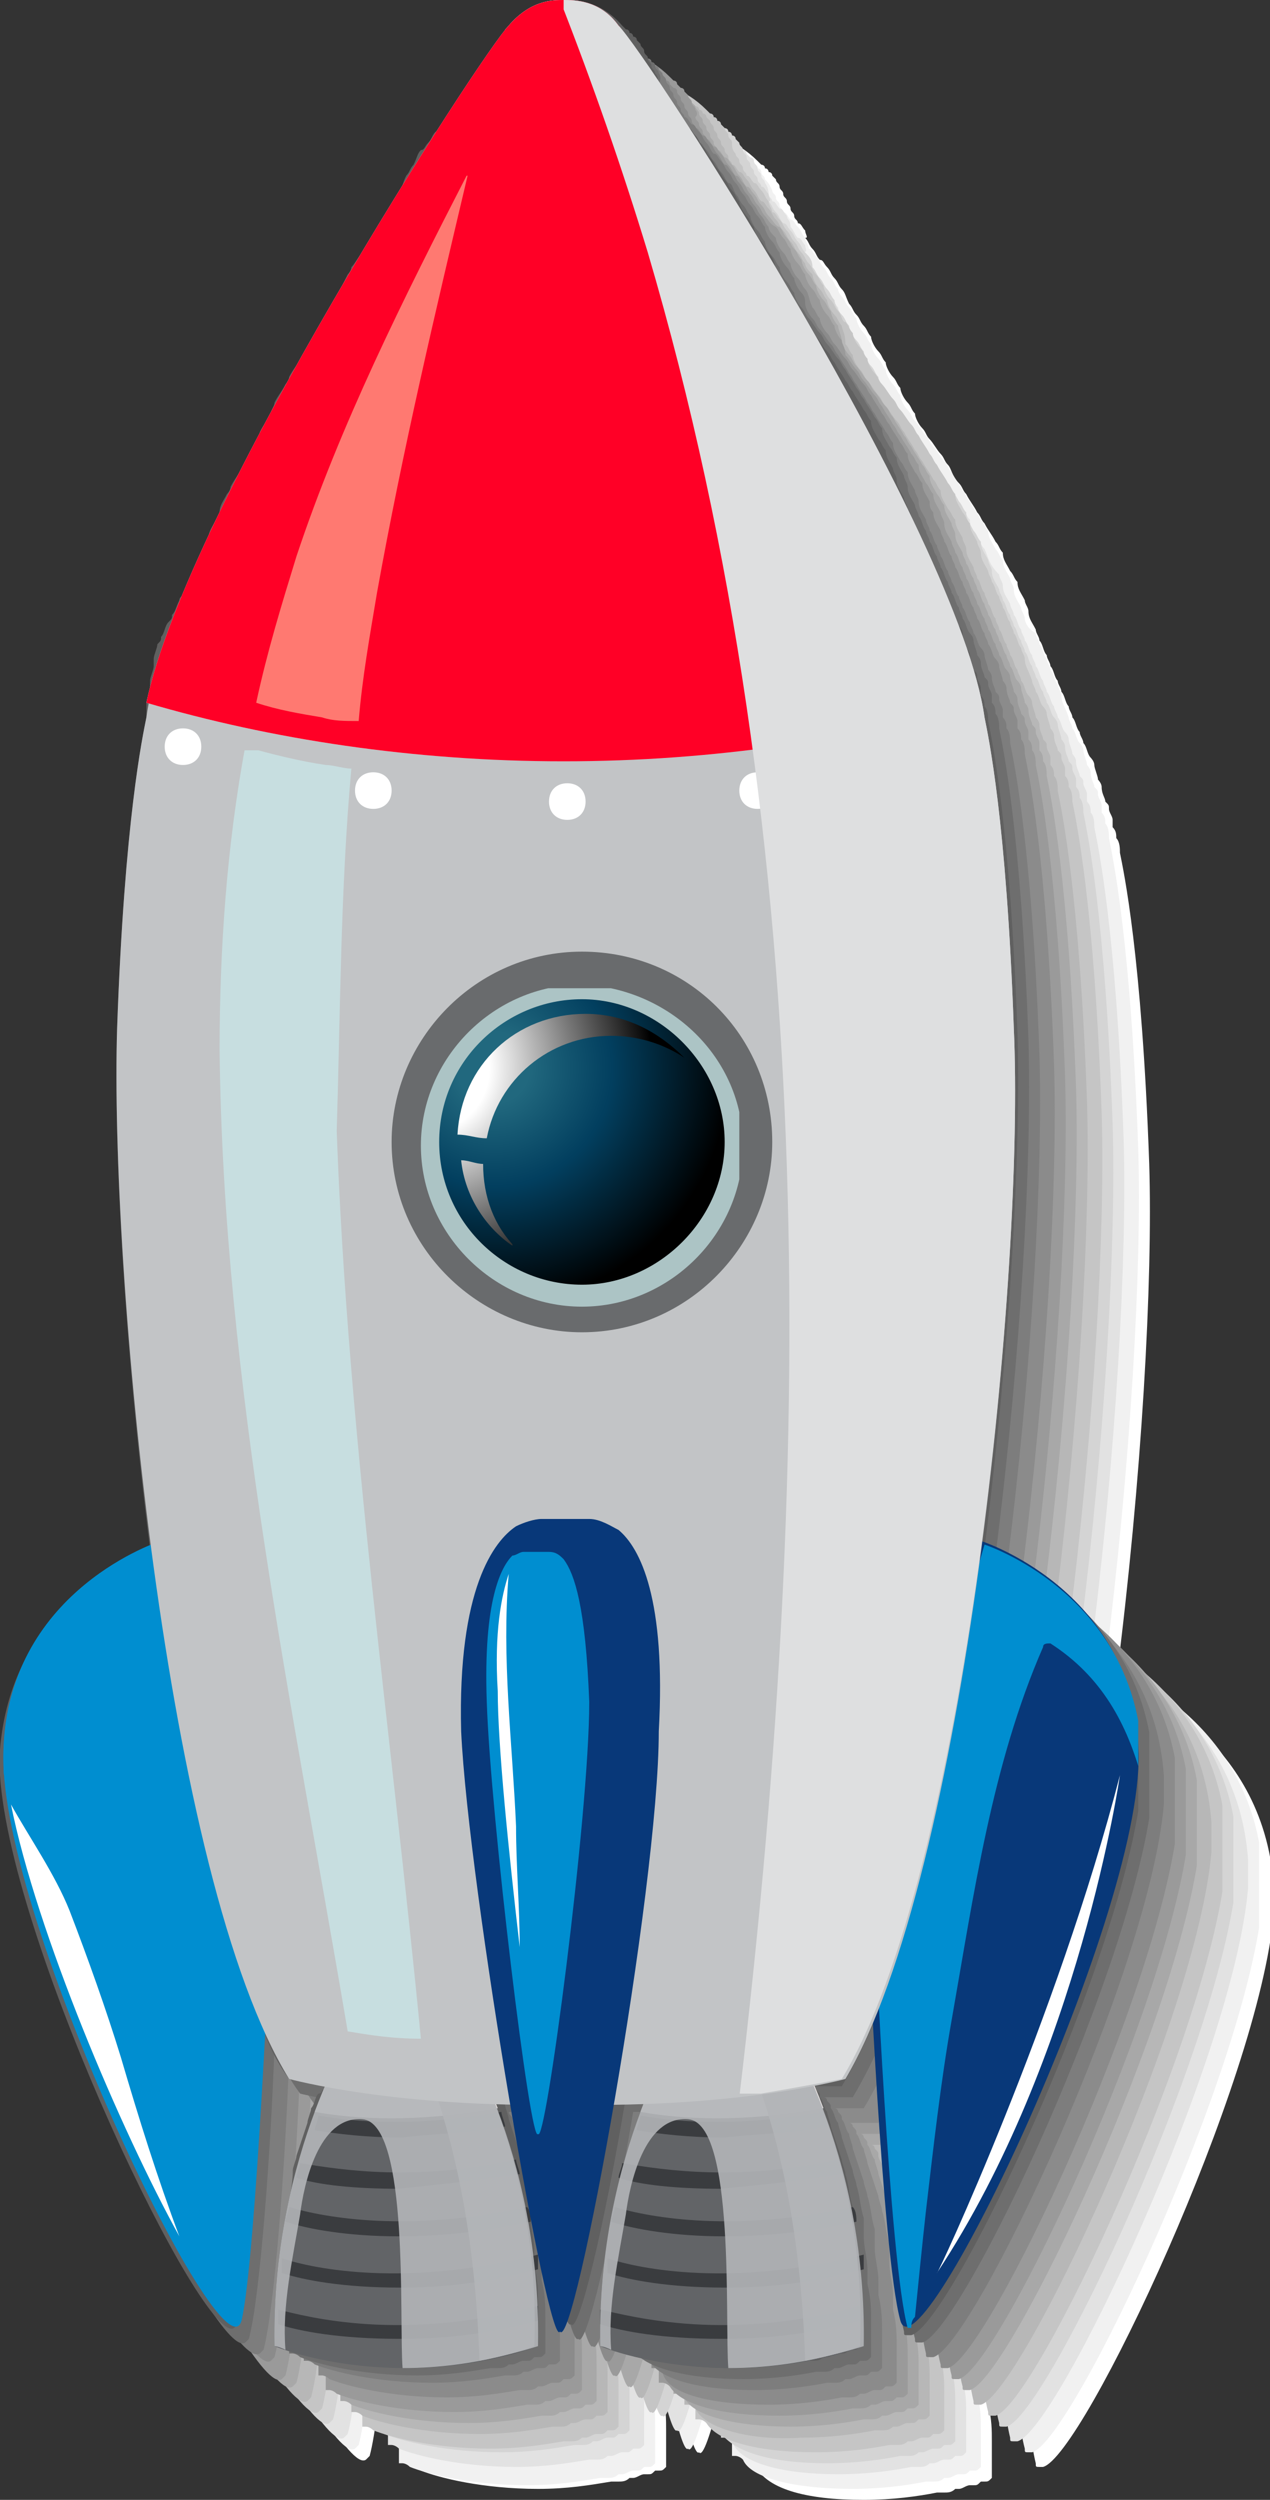 <?xml version="1.0" encoding="utf-8"?>
<!-- Generator: Adobe Illustrator 22.0.0, SVG Export Plug-In . SVG Version: 6.00 Build 0)  -->
<svg version="1.1" id="Capa_1" xmlns="http://www.w3.org/2000/svg" xmlns:xlink="http://www.w3.org/1999/xlink" x="0px" y="0px"
	 viewBox="0 0 34.7 68.3" style="enable-background:new 0 0 34.7 68.3;" xml:space="preserve">
<rect x="0" y="0" width="34.7" height="68.3" fill="#333333" stroke="none"/>
<style type="text/css">
	.st0{clip-path:url(#SVGID_2_);}
	.st1{clip-path:url(#SVGID_4_);}
	.st2{clip-path:url(#SVGID_6_);}
	.st3{clip-path:url(#SVGID_8_);fill:#FFFFFF;}
	.st4{clip-path:url(#SVGID_10_);fill:#F1F1F1;}
	.st5{clip-path:url(#SVGID_12_);fill:#E2E2E2;}
	.st6{clip-path:url(#SVGID_14_);fill:#D4D4D4;}
	.st7{clip-path:url(#SVGID_16_);fill:#C5C5C5;}
	.st8{clip-path:url(#SVGID_18_);fill:#B7B7B7;}
	.st9{clip-path:url(#SVGID_20_);fill:#A8A8A8;}
	.st10{clip-path:url(#SVGID_22_);fill:#9A9A9A;}
	.st11{clip-path:url(#SVGID_24_);fill:#8B8B8B;}
	.st12{clip-path:url(#SVGID_26_);fill:#7D7D7D;}
	.st13{clip-path:url(#SVGID_28_);fill:#6E6E6E;}
	.st14{clip-path:url(#SVGID_30_);fill:#606060;}
	.st15{clip-path:url(#SVGID_4_);fill:#626467;}
	.st16{clip-path:url(#SVGID_32_);fill:url(#SVGID_33_);}
	.st17{clip-path:url(#SVGID_35_);fill:#3A3C3F;}
	.st18{opacity:0.9;clip-path:url(#SVGID_35_);}
	.st19{clip-path:url(#SVGID_37_);fill:#B3B5B8;}
	.st20{clip-path:url(#SVGID_39_);fill:#B3B5B8;}
	.st21{clip-path:url(#SVGID_35_);fill:#626467;}
	.st22{clip-path:url(#SVGID_41_);fill:url(#SVGID_42_);}
	.st23{clip-path:url(#SVGID_44_);fill:#3A3C3F;}
	.st24{opacity:0.9;clip-path:url(#SVGID_44_);}
	.st25{clip-path:url(#SVGID_46_);fill:#B3B5B8;}
	.st26{clip-path:url(#SVGID_48_);fill:#B3B5B8;}
	.st27{clip-path:url(#SVGID_44_);fill:#008ED0;}
	.st28{clip-path:url(#SVGID_44_);}
	.st29{clip-path:url(#SVGID_50_);fill:#008ED0;}
	.st30{clip-path:url(#SVGID_52_);fill:#FFFFFF;}
	.st31{clip-path:url(#SVGID_44_);fill:#083879;}
	.st32{clip-path:url(#SVGID_54_);fill:#008ED0;}
	.st33{clip-path:url(#SVGID_44_);fill:#C2C4C6;}
	.st34{clip-path:url(#SVGID_44_);fill:#FFFFFF;}
	.st35{clip-path:url(#SVGID_56_);fill:url(#SVGID_57_);}
	.st36{clip-path:url(#SVGID_59_);fill:#FF0026;}
	.st37{clip-path:url(#SVGID_59_);fill:#FFFFFF;}
	.st38{clip-path:url(#SVGID_59_);fill:#696B6D;}
	.st39{opacity:0.7;clip-path:url(#SVGID_59_);}
	.st40{clip-path:url(#SVGID_61_);fill:#C9E9EB;}
	.st41{clip-path:url(#SVGID_63_);fill:url(#SVGID_64_);}
	.st42{clip-path:url(#SVGID_66_);}
	.st43{clip-path:url(#SVGID_68_);}
	.st44{clip-path:url(#SVGID_70_);fill:url(#SVGID_71_);}
	.st45{clip-path:url(#SVGID_73_);fill:url(#SVGID_74_);}
	.st46{clip-path:url(#SVGID_76_);fill:#FFFFFF;}
	.st47{opacity:0.7;clip-path:url(#SVGID_66_);}
	.st48{clip-path:url(#SVGID_78_);fill:#C9E9EB;}
	.st49{clip-path:url(#SVGID_80_);fill:#DEDFE0;}
	.st50{opacity:0.5;clip-path:url(#SVGID_66_);}
	.st51{clip-path:url(#SVGID_82_);fill:#FFF2BB;}
</style>
<g>
	<defs>
		<rect id="SVGID_1_" width="34.7" height="68.3"/>
	</defs>
	<clipPath id="SVGID_2_">
		<use xlink:href="#SVGID_1_"  style="overflow:visible;"/>
	</clipPath>
	<g class="st0">
		<defs>
			<rect id="SVGID_3_" width="34.7" height="68.3"/>
		</defs>
		<clipPath id="SVGID_4_">
			<use xlink:href="#SVGID_3_"  style="overflow:visible;"/>
		</clipPath>
		<g class="st1">
			<g>
				<defs>
					<rect id="SVGID_5_" x="0" width="34.7" height="68.3"/>
				</defs>
				<clipPath id="SVGID_6_">
					<use xlink:href="#SVGID_5_"  style="overflow:visible;"/>
				</clipPath>
				<g class="st2">
					<g>
						<defs>
							<rect id="SVGID_7_" x="3.6" y="3.6" width="31.1" height="64.7"/>
						</defs>
						<clipPath id="SVGID_8_">
							<use xlink:href="#SVGID_7_"  style="overflow:visible;"/>
						</clipPath>
						<path class="st3" d="M23.6,68.3C23.6,68.3,23.6,68.3,23.6,68.3c0.8,0,1.5-0.1,2-0.2c0,0,0,0,0,0c0.1,0,0.1,0,0.2,0
							c0.1,0,0.2,0,0.3-0.1c0,0,0.1,0,0.1,0c0.1,0,0.2-0.1,0.3-0.1c0,0,0.1,0,0.1,0c0.1,0,0.1,0,0.2-0.1c0,0,0,0,0.1,0
							c0.1,0,0.1,0,0.2-0.1c0,0,0,0,0,0c0,0,0,0,0,0c0-0.2,0-0.4,0-0.6c0,0,0,0,0,0c0-0.1,0-0.2,0-0.3c0,0,0-0.1,0-0.1c0,0,0,0,0,0
							h0c0-0.3,0-0.6-0.1-1h0c0-0.1,0-0.3,0-0.4c0,0,0,0,0,0c0-0.3-0.1-0.6-0.1-0.9c0,0,0,0,0,0c0-0.1,0-0.1,0-0.2
							c0-0.1,0-0.1,0-0.2c0,0,0,0,0-0.1h0c-0.1-0.3-0.1-0.6-0.2-0.9c0,0,0,0,0,0c0-0.1-0.1-0.3-0.1-0.4h0c-0.1-0.3-0.2-0.6-0.3-0.9
							c0,0,0,0,0,0c0-0.1-0.1-0.3-0.1-0.4c0,0,0,0,0,0C26.1,61.1,26,61,26,60.9c0-0.1,0-0.1-0.1-0.2c0,0,0-0.1-0.1-0.1
							c0,0,0,0,0.1,0c0,0,0,0,0.1,0c0.1,0,0.2,0,0.2,0c0,0,0,0,0.1,0c0.1,0,0.1,0,0.2,0c0,0,0,0,0,0c0,0,0.1,0,0.1,0c0,0,0,0,0,0
							c0,0,0,0,0,0c0.3-0.5,0.6-1.1,0.9-1.8c0.2,2.9,0.5,7.3,0.8,8.5c0,0.1,0,0.1,0.1,0.1c0,0,0,0,0,0c0,0,0.1,0,0.1,0c0,0,0,0,0,0
							c0,0,0,0,0,0c1.1-0.3,5.9-10.5,6.3-15.1c0,0,0,0,0,0c0,0,0,0,0,0c0-0.3,0-0.5,0-0.8c-0.3-4.1-3.9-5.5-4.3-5.6
							c0.7-5.5,1-10.9,0.9-14.1c-0.2-5.7-0.7-8-0.8-8.5c0-0.1,0-0.3-0.1-0.4h0c0,0,0,0,0,0c0-0.1,0-0.2-0.1-0.3c0-0.1,0-0.1,0-0.2
							c0-0.1-0.1-0.2-0.1-0.3c0-0.1,0-0.1-0.1-0.2c0-0.1-0.1-0.2-0.1-0.4c0-0.1-0.1-0.2-0.1-0.2c0-0.1-0.1-0.3-0.1-0.4
							c0-0.1-0.1-0.2-0.1-0.2c-0.1-0.1-0.1-0.3-0.2-0.4c0-0.1-0.1-0.2-0.1-0.3c-0.1-0.1-0.1-0.3-0.2-0.4c0-0.1-0.1-0.2-0.1-0.3
							c-0.1-0.1-0.1-0.3-0.2-0.4c0-0.1-0.1-0.2-0.1-0.3c-0.1-0.1-0.1-0.3-0.2-0.4c0-0.1-0.1-0.2-0.1-0.3c-0.1-0.1-0.1-0.3-0.2-0.4
							c0-0.1-0.1-0.2-0.1-0.3c-0.1-0.2-0.2-0.3-0.2-0.5c0-0.1-0.1-0.2-0.1-0.3c-0.1-0.2-0.2-0.3-0.2-0.5c-0.1-0.1-0.1-0.2-0.2-0.3
							c-0.1-0.2-0.2-0.3-0.2-0.5c-0.1-0.1-0.1-0.2-0.2-0.3c-0.1-0.2-0.2-0.3-0.3-0.5c-0.1-0.1-0.1-0.2-0.2-0.3
							c-0.1-0.2-0.2-0.3-0.3-0.5c-0.1-0.1-0.1-0.2-0.2-0.3C26,13,26,12.8,25.9,12.7c-0.1-0.1-0.1-0.2-0.2-0.3
							c-0.1-0.1-0.2-0.3-0.3-0.4c-0.1-0.1-0.1-0.2-0.2-0.3c-0.1-0.1-0.2-0.3-0.2-0.4c-0.1-0.1-0.1-0.2-0.2-0.3
							c-0.1-0.1-0.2-0.3-0.2-0.4c-0.1-0.1-0.1-0.2-0.2-0.3c-0.1-0.1-0.2-0.3-0.2-0.4c-0.1-0.1-0.1-0.2-0.2-0.3
							c-0.1-0.1-0.2-0.3-0.2-0.4c-0.1-0.1-0.1-0.2-0.2-0.3c-0.1-0.1-0.1-0.2-0.2-0.3c-0.1-0.1-0.1-0.2-0.2-0.3
							C23.1,8.1,23.1,8,23,7.9c-0.1-0.1-0.1-0.2-0.2-0.3c-0.1-0.1-0.1-0.2-0.2-0.3c-0.1-0.1-0.1-0.2-0.2-0.2
							c-0.1-0.1-0.1-0.2-0.2-0.3c-0.1-0.1-0.1-0.2-0.2-0.3C22.1,6.5,22,6.4,22,6.3c-0.1-0.1-0.1-0.2-0.2-0.2c0-0.1-0.1-0.1-0.1-0.2
							c0-0.1-0.1-0.1-0.1-0.2c0-0.1-0.1-0.1-0.1-0.2c0-0.1-0.1-0.1-0.1-0.2c0-0.1-0.1-0.1-0.1-0.2c0-0.1-0.1-0.1-0.1-0.2
							c0,0-0.1-0.1-0.1-0.1c0-0.1-0.1-0.1-0.1-0.1c0,0,0-0.1-0.1-0.1c0-0.1-0.1-0.1-0.1-0.1c0,0,0,0,0,0c0,0-0.1-0.1-0.1-0.1
							c-0.6-0.6-1.2-0.7-1.5-0.7c0,0,0,0-0.1,0v0c-0.3,0-0.9,0.1-1.4,0.7c0,0-0.1,0.1-0.1,0.1c0,0,0,0,0,0.1c0,0-0.1,0.1-0.1,0.1
							c0,0,0,0.1-0.1,0.1c0,0-0.1,0.1-0.1,0.2c0,0-0.1,0.1-0.1,0.1C17,5,17,5,17,5.1c0,0.1-0.1,0.1-0.1,0.2c0,0.1-0.1,0.1-0.1,0.2
							c0,0.1-0.1,0.1-0.1,0.2c0,0.1-0.1,0.1-0.1,0.2c0,0.1-0.1,0.2-0.2,0.2c0,0.1-0.1,0.1-0.1,0.2C16.1,6.4,16,6.5,16,6.6
							c0,0.1-0.1,0.1-0.1,0.2c-0.1,0.1-0.1,0.2-0.2,0.3c-0.1,0.1-0.1,0.2-0.2,0.2c-0.1,0.1-0.1,0.2-0.2,0.3
							c-0.1,0.1-0.1,0.2-0.2,0.2C15,8,15,8.1,14.9,8.3c-0.1,0.1-0.1,0.2-0.2,0.3c-0.1,0.1-0.2,0.2-0.2,0.4c-0.1,0.1-0.1,0.2-0.2,0.3
							c-0.1,0.1-0.2,0.3-0.2,0.4C14,9.6,14,9.7,13.9,9.8c-0.1,0.1-0.2,0.3-0.3,0.4c-0.1,0.1-0.1,0.2-0.2,0.3
							c-0.1,0.1-0.2,0.3-0.3,0.5c0,0.1-0.1,0.2-0.1,0.2c-0.1,0.2-0.2,0.3-0.3,0.5c-0.1,0.1-0.1,0.2-0.1,0.3
							c-0.1,0.2-0.2,0.3-0.3,0.5c0,0.1-0.1,0.2-0.1,0.3c-0.1,0.2-0.2,0.3-0.3,0.5c0,0.1-0.1,0.2-0.1,0.2c-0.1,0.2-0.2,0.3-0.3,0.5
							c0,0.1-0.1,0.2-0.1,0.2c-0.1,0.2-0.2,0.3-0.3,0.5c0,0.1-0.1,0.2-0.1,0.3c-0.1,0.2-0.2,0.3-0.3,0.5c0,0.1-0.1,0.2-0.1,0.2
							c-0.1,0.2-0.2,0.3-0.3,0.5c0,0.1-0.1,0.2-0.1,0.2c-0.1,0.2-0.2,0.3-0.3,0.5c0,0.1-0.1,0.2-0.1,0.2c-0.1,0.2-0.2,0.3-0.2,0.5
							c0,0.1-0.1,0.2-0.1,0.2c-0.1,0.2-0.2,0.3-0.2,0.5c0,0.1-0.1,0.2-0.1,0.2c-0.1,0.2-0.1,0.3-0.2,0.5c0,0.1-0.1,0.1-0.1,0.2
							c-0.1,0.2-0.1,0.3-0.2,0.5c0,0.1-0.1,0.1-0.1,0.2c-0.1,0.2-0.1,0.3-0.2,0.4c0,0.1,0,0.1-0.1,0.2c-0.1,0.1-0.1,0.3-0.2,0.4
							c0,0.1,0,0.1-0.1,0.2c0,0.1-0.1,0.3-0.1,0.4c0,0.1,0,0.1,0,0.2c0,0.1-0.1,0.3-0.1,0.4c0,0.1,0,0.1,0,0.2
							c0,0.1-0.1,0.3-0.1,0.4c0,0,0,0,0,0h0c0,0.1-0.1,0.3-0.1,0.4C7.5,23.7,7,26,6.8,31.7C6.7,34.8,7,40.4,7.7,45.8
							c-0.9,0.4-3.8,1.8-4.1,5.5c0,0.2,0,0.5,0,0.7c0,0,0,0,0,0.1c0,0,0,0,0,0C4,56.8,9.2,67.8,10,67.2c0,0,0,0,0,0c0,0,0,0,0,0
							c0,0,0.1-0.1,0.1-0.1c0.3-1.1,0.6-5.1,0.7-8c0.2,0.5,0.4,0.9,0.7,1.3c0,0,0.4,0.1,1,0.2c0,0,0,0.1-0.1,0.1c0,0,0,0.1-0.1,0.1
							c-0.1,0.1-0.1,0.3-0.2,0.4c0,0,0,0,0,0c0,0.1-0.1,0.3-0.1,0.4h0c-0.1,0.3-0.2,0.6-0.3,0.9h0c0,0.1-0.1,0.3-0.1,0.4
							c0,0,0,0,0,0c-0.1,0.3-0.1,0.6-0.2,0.9c0,0,0,0,0,0c0,0.1,0,0.1,0,0.2c0,0.1,0,0.1,0,0.2c0,0,0,0,0,0
							c-0.1,0.3-0.1,0.6-0.1,0.9l0,0c0,0.1,0,0.3,0,0.4c0,0.3,0,0.6-0.1,0.9h0v0c0,0,0,0.1,0,0.1c0,0.1,0,0.2,0,0.3c0,0,0,0,0,0
							c0,0.2,0,0.4,0,0.6c0,0,0,0,0.1,0c0,0,0,0,0,0c0,0,0.1,0,0.2,0.1c0,0,0,0,0,0c0.5,0.2,1.7,0.5,3.2,0.5v0c0,0,0,0,0,0
							c0.8,0,1.4-0.1,2-0.2c0,0,0,0,0,0c0.1,0,0.1,0,0.2,0c0.1,0,0.2,0,0.3-0.1c0,0,0.1,0,0.1,0c0.1,0,0.2-0.1,0.3-0.1
							c0,0,0.1,0,0.1,0c0.1,0,0.1,0,0.2-0.1c0,0,0,0,0.1,0c0.1,0,0.1,0,0.2-0.1c0,0,0,0,0,0c0,0,0,0,0,0c0-0.2,0-0.4,0-0.6
							c0,0,0,0,0,0c0-0.1,0-0.2,0-0.3c0,0,0-0.1,0-0.1c0,0,0,0,0,0h0c0-0.3,0-0.6-0.1-1h0c0-0.1,0-0.3,0-0.4c0,0,0,0,0,0
							c0-0.3-0.1-0.6-0.1-0.9c0,0,0,0,0,0c0-0.1,0-0.1,0-0.2c0-0.1,0-0.1,0-0.2c0,0,0,0,0-0.1c0,0,0,0,0,0c-0.1-0.3-0.1-0.6-0.2-0.9
							c0,0,0,0,0,0c0-0.1-0.1-0.3-0.1-0.4h0c-0.1-0.3-0.2-0.6-0.3-0.9c0,0,0,0,0,0c0-0.1-0.1-0.3-0.1-0.4c0,0,0,0,0,0
							c0-0.1-0.1-0.1-0.1-0.2c0.2,0,0.3,0,0.5,0c0.6,3.5,1.2,6.4,1.4,6.2c0.2,0.3,0.9-2.6,1.5-6.2c0.2,0,0.4,0,0.7,0
							c0,0.1-0.1,0.2-0.1,0.2c0,0,0,0,0,0c0,0.1-0.1,0.3-0.1,0.4h0c-0.1,0.3-0.2,0.6-0.3,0.9h0c0,0.1-0.1,0.3-0.1,0.4h0
							c-0.1,0.3-0.1,0.6-0.2,0.9h0c0,0,0,0,0,0c0,0.1,0,0.1,0,0.2c0,0.1,0,0.1,0,0.2c0,0,0,0,0,0c-0.1,0.3-0.1,0.6-0.1,0.9
							c0,0,0,0,0,0c0,0.1,0,0.3,0,0.4h0c0,0.3,0,0.6-0.1,0.9h0c0,0,0,0,0,0c0,0,0,0.1,0,0.1c0,0.1,0,0.2,0,0.3c0,0,0,0,0,0
							c0,0.2,0,0.4,0,0.6c0,0,0,0,0.1,0c0,0,0,0,0,0c0,0,0.1,0,0.2,0.1c0,0,0,0,0,0C20.9,68,22,68.3,23.6,68.3L23.6,68.3z"/>
					</g>
				</g>
				<g class="st2">
					<g>
						<defs>
							<rect id="SVGID_9_" x="3.3" y="3.3" width="31.1" height="64.7"/>
						</defs>
						<clipPath id="SVGID_10_">
							<use xlink:href="#SVGID_9_"  style="overflow:visible;"/>
						</clipPath>
						<path class="st4" d="M23.3,68C23.3,68,23.3,68,23.3,68c0.8,0,1.5-0.1,2-0.2v0c0,0,0,0,0,0c0.1,0,0.1,0,0.2,0
							c0.1,0,0.2,0,0.3-0.1c0,0,0.1,0,0.1,0c0.1,0,0.2-0.1,0.3-0.1c0,0,0.1,0,0.1,0c0.1,0,0.1,0,0.2-0.1c0,0,0,0,0.1,0
							c0.1,0,0.1,0,0.2-0.1c0,0,0,0,0,0c0,0,0,0,0,0c0-0.2,0-0.4,0-0.6c0,0,0,0,0,0c0-0.1,0-0.2,0-0.3c0,0,0-0.1,0-0.1c0,0,0,0,0,0
							h0c0-0.3,0-0.6-0.1-1c0,0,0,0,0,0c0-0.1,0-0.3,0-0.4c0,0,0,0,0,0c0-0.3-0.1-0.6-0.1-0.9c0,0,0,0,0,0c0-0.1,0-0.1,0-0.2
							c0-0.1,0-0.1,0-0.2c0,0,0,0,0-0.1c0,0,0,0,0,0c-0.1-0.3-0.1-0.6-0.2-0.9c0,0,0,0,0,0c0-0.1-0.1-0.3-0.1-0.4
							c-0.1-0.3-0.2-0.6-0.3-0.9c0,0,0,0,0,0c0-0.1-0.1-0.3-0.1-0.4c0,0,0,0,0,0c-0.1-0.1-0.1-0.3-0.2-0.4c0-0.1,0-0.1-0.1-0.2
							c0,0,0-0.1-0.1-0.1c0,0,0,0,0.1,0c0,0,0,0,0.1,0c0.1,0,0.2,0,0.2,0c0,0,0,0,0.1,0c0.1,0,0.1,0,0.2,0c0,0,0,0,0,0
							c0,0,0.1,0,0.1,0c0,0,0,0,0,0c0,0,0,0,0,0c0.3-0.5,0.6-1.1,0.9-1.8c0.2,2.9,0.5,7.3,0.8,8.4c0,0.1,0,0.1,0.1,0.1c0,0,0,0,0,0
							c0,0,0.1,0,0.1,0c0,0,0,0,0,0c0,0,0,0,0,0c1.1-0.3,5.9-10.5,6.3-15.1l0,0c0,0,0,0,0,0c0-0.3,0-0.5,0-0.8
							c-0.3-4.1-3.9-5.5-4.3-5.6c0.7-5.5,1-10.9,0.9-14.1c-0.2-5.7-0.7-8-0.8-8.5c0-0.1,0-0.3-0.1-0.4l0,0c0,0,0,0,0,0
							c0-0.1,0-0.2-0.1-0.3c0-0.1,0-0.1,0-0.2c0-0.1-0.1-0.2-0.1-0.3c0-0.1,0-0.1-0.1-0.2c0-0.1-0.1-0.2-0.1-0.4
							c0-0.1-0.1-0.2-0.1-0.2c0-0.1-0.1-0.3-0.1-0.4c0-0.1-0.1-0.2-0.1-0.2c-0.1-0.1-0.1-0.3-0.2-0.4c0-0.1-0.1-0.2-0.1-0.3
							C29.1,19.3,29,19.2,29,19c0-0.1-0.1-0.2-0.1-0.3c-0.1-0.1-0.1-0.3-0.2-0.4c0-0.1-0.1-0.2-0.1-0.3c-0.1-0.1-0.1-0.3-0.2-0.4
							c0-0.1-0.1-0.2-0.1-0.3C28.1,17.2,28,17,28,16.9c0-0.1-0.1-0.2-0.1-0.3c-0.1-0.2-0.2-0.3-0.2-0.5c0-0.1-0.1-0.2-0.1-0.3
							c-0.1-0.2-0.2-0.3-0.2-0.5c-0.1-0.1-0.1-0.2-0.2-0.3c-0.1-0.2-0.2-0.3-0.2-0.5c-0.1-0.1-0.1-0.2-0.2-0.3
							c-0.1-0.2-0.2-0.3-0.3-0.5c-0.1-0.1-0.1-0.2-0.2-0.3c-0.1-0.2-0.2-0.3-0.3-0.5c-0.1-0.1-0.1-0.2-0.2-0.3
							c-0.1-0.1-0.2-0.3-0.3-0.4c-0.1-0.1-0.1-0.2-0.2-0.3c-0.1-0.1-0.2-0.3-0.3-0.4c-0.1-0.1-0.1-0.2-0.2-0.3
							c-0.1-0.1-0.2-0.3-0.2-0.4c-0.1-0.1-0.1-0.2-0.2-0.3c-0.1-0.1-0.2-0.3-0.2-0.4c-0.1-0.1-0.1-0.2-0.2-0.3
							c-0.1-0.1-0.2-0.3-0.2-0.4c-0.1-0.1-0.1-0.2-0.2-0.3c-0.1-0.1-0.2-0.3-0.2-0.4c-0.1-0.1-0.1-0.2-0.2-0.3
							c-0.1-0.1-0.1-0.2-0.2-0.3C23,8.1,22.9,8,22.9,7.9c-0.1-0.1-0.1-0.2-0.2-0.3c-0.1-0.1-0.1-0.2-0.2-0.3
							c-0.1-0.1-0.1-0.2-0.2-0.3c-0.1-0.1-0.1-0.2-0.2-0.2C22.1,6.7,22,6.6,22,6.5c-0.1-0.1-0.1-0.2-0.2-0.3C21.7,6.1,21.7,6,21.6,6
							c-0.1-0.1-0.1-0.2-0.2-0.2c0-0.1-0.1-0.1-0.1-0.2c0-0.1-0.1-0.1-0.1-0.2c0-0.1-0.1-0.1-0.1-0.2C21,5,21,5,20.9,4.9
							c0-0.1-0.1-0.1-0.1-0.2c0-0.1-0.1-0.1-0.1-0.1c0,0-0.1-0.1-0.1-0.1c0-0.1-0.1-0.1-0.1-0.1c0,0-0.1-0.1-0.1-0.1
							c0-0.1-0.1-0.1-0.1-0.1c0,0,0,0,0,0c0,0-0.1-0.1-0.1-0.1c-0.6-0.6-1.2-0.7-1.5-0.7c0,0,0,0-0.1,0v0c-0.3,0-0.9,0.1-1.4,0.7
							c0,0-0.1,0.1-0.1,0.1c0,0,0,0,0,0.1c0,0-0.1,0.1-0.1,0.1c0,0,0,0.1-0.1,0.1c0,0-0.1,0.1-0.1,0.2c0,0-0.1,0.1-0.1,0.1
							c0,0.1-0.1,0.1-0.1,0.2c0,0.1-0.1,0.1-0.1,0.2c0,0.1-0.1,0.1-0.1,0.2c0,0.1-0.1,0.1-0.1,0.2c0,0.1-0.1,0.1-0.1,0.2
							c0,0.1-0.1,0.2-0.2,0.2c0,0.1-0.1,0.1-0.1,0.2c-0.1,0.1-0.1,0.2-0.2,0.3c0,0.1-0.1,0.1-0.1,0.2c-0.1,0.1-0.1,0.2-0.2,0.3
							c-0.1,0.1-0.1,0.2-0.2,0.2c-0.1,0.1-0.1,0.2-0.2,0.3c-0.1,0.1-0.1,0.2-0.2,0.2c-0.1,0.1-0.1,0.2-0.2,0.4
							c-0.1,0.1-0.1,0.2-0.2,0.3c-0.1,0.1-0.2,0.2-0.2,0.4c-0.1,0.1-0.1,0.2-0.2,0.3c-0.1,0.1-0.2,0.3-0.2,0.4
							c-0.1,0.1-0.1,0.2-0.2,0.3c-0.1,0.1-0.2,0.3-0.3,0.4c-0.1,0.1-0.1,0.2-0.2,0.3c-0.1,0.1-0.2,0.3-0.3,0.5
							c0,0.1-0.1,0.2-0.1,0.2c-0.1,0.2-0.2,0.3-0.3,0.5c-0.1,0.1-0.1,0.2-0.1,0.3c-0.1,0.2-0.2,0.3-0.3,0.5c0,0.1-0.1,0.2-0.1,0.3
							c-0.1,0.2-0.2,0.3-0.3,0.5c0,0.1-0.1,0.2-0.1,0.2c-0.1,0.2-0.2,0.3-0.3,0.5c0,0.1-0.1,0.2-0.1,0.2c-0.1,0.2-0.2,0.3-0.3,0.5
							c0,0.1-0.1,0.2-0.1,0.3c-0.1,0.2-0.2,0.3-0.3,0.5c0,0.1-0.1,0.2-0.1,0.2c-0.1,0.2-0.2,0.3-0.3,0.5c0,0.1-0.1,0.2-0.1,0.2
							c-0.1,0.2-0.2,0.3-0.3,0.5c0,0.1-0.1,0.2-0.1,0.2c-0.1,0.2-0.2,0.3-0.2,0.5c0,0.1-0.1,0.2-0.1,0.2c-0.1,0.2-0.2,0.3-0.2,0.5
							c0,0.1-0.1,0.1-0.1,0.2c-0.1,0.2-0.1,0.3-0.2,0.5c0,0.1-0.1,0.1-0.1,0.2c-0.1,0.2-0.1,0.3-0.2,0.5c0,0.1-0.1,0.1-0.1,0.2
							c-0.1,0.2-0.1,0.3-0.2,0.4c0,0.1,0,0.1-0.1,0.2c-0.1,0.1-0.1,0.3-0.2,0.4c0,0.1,0,0.1-0.1,0.2c0,0.1-0.1,0.3-0.1,0.4
							c0,0.1,0,0.1,0,0.2c0,0.1-0.1,0.3-0.1,0.4c0,0.1,0,0.1,0,0.2c0,0.1-0.1,0.3-0.1,0.4c0,0,0,0,0,0c0,0,0,0,0,0
							c0,0.1-0.1,0.3-0.1,0.4c-0.1,0.5-0.6,2.8-0.8,8.5C6.3,34.5,6.6,40,7.4,45.5c-0.9,0.4-3.8,1.8-4.1,5.5c0,0.2,0,0.5,0,0.7
							c0,0,0,0,0,0.1c0,0,0,0,0,0c0.3,4.7,5.6,15.7,6.4,15.1c0,0,0,0,0,0c0,0,0,0,0,0c0,0,0.1-0.1,0.1-0.1c0.3-1.1,0.6-5.1,0.7-8
							c0.2,0.5,0.4,0.9,0.7,1.3c0,0,0.4,0.1,1,0.2c0,0,0,0.1-0.1,0.1c0,0,0,0.1-0.1,0.1C12,60.7,12,60.8,11.9,61c0,0,0,0,0,0
							c0,0.1-0.1,0.3-0.1,0.4h0c-0.1,0.3-0.2,0.6-0.3,0.9c0,0,0,0,0,0c0,0.1-0.1,0.3-0.1,0.4h0c-0.1,0.3-0.1,0.6-0.2,0.9h0
							c0,0,0,0,0,0c0,0.1,0,0.1,0,0.2c0,0.1,0,0.1,0,0.2c0,0,0,0,0,0C11,64.4,11,64.7,11,65c0,0,0,0,0,0c0,0.1,0,0.3,0,0.4h0
							c0,0.3,0,0.6-0.1,0.9c0,0,0,0,0,0c0,0,0,0,0,0c0,0,0,0.1,0,0.1c0,0.1,0,0.2,0,0.3c0,0,0,0,0,0c0,0.2,0,0.4,0,0.6
							c0,0,0,0,0.1,0c0,0,0,0,0,0c0,0,0.1,0,0.2,0.1c0,0,0,0,0,0c0.5,0.2,1.7,0.5,3.2,0.5c0,0,0,0,0,0c0.8,0,1.4-0.1,2-0.2v0
							c0,0,0,0,0,0c0.1,0,0.1,0,0.2,0c0.1,0,0.2,0,0.3-0.1c0,0,0.1,0,0.1,0c0.1,0,0.2-0.1,0.3-0.1c0,0,0.1,0,0.1,0
							c0.1,0,0.1,0,0.2-0.1c0,0,0,0,0.1,0c0.1,0,0.1,0,0.2-0.1c0,0,0,0,0,0c0,0,0,0,0,0c0-0.2,0-0.4,0-0.6c0,0,0,0,0,0
							c0-0.1,0-0.2,0-0.3c0,0,0-0.1,0-0.1c0,0,0,0,0,0h0c0-0.3,0-0.6-0.1-1c0,0,0,0,0,0c0-0.1,0-0.3,0-0.4c0,0,0,0,0,0
							c0-0.3-0.1-0.6-0.1-0.9c0,0,0,0,0,0c0-0.1,0-0.1,0-0.2c0-0.1,0-0.1,0-0.2c0,0,0,0,0-0.1c0,0,0,0,0,0c-0.1-0.3-0.1-0.6-0.2-0.9
							c0,0,0,0,0,0c0-0.1-0.1-0.3-0.1-0.4h0c-0.1-0.3-0.2-0.6-0.3-0.9c0,0,0,0,0,0c0-0.1-0.1-0.3-0.1-0.4c0,0,0,0,0,0
							c0-0.1-0.1-0.1-0.1-0.2c0.2,0,0.3,0,0.5,0c0.6,3.5,1.2,6.4,1.4,6.2c0.2,0.3,0.9-2.6,1.5-6.2c0.2,0,0.4,0,0.7,0
							c0,0.1-0.1,0.2-0.1,0.2c0,0,0,0,0,0c0,0.1-0.1,0.3-0.1,0.4h0c-0.1,0.3-0.2,0.6-0.3,0.9l0,0c0,0.1-0.1,0.3-0.1,0.4h0
							c-0.1,0.3-0.1,0.6-0.2,0.9h0c0,0,0,0,0,0c0,0.1,0,0.1,0,0.2c0,0.1,0,0.1,0,0.2c0,0,0,0,0,0c0,0.3-0.1,0.6-0.1,0.9c0,0,0,0,0,0
							c0,0.1,0,0.3,0,0.4c0,0.3,0,0.6-0.1,0.9l0,0c0,0,0,0,0,0c0,0,0,0.1,0,0.1c0,0.1,0,0.2,0,0.3c0,0,0,0,0,0c0,0.2,0,0.4,0,0.6
							c0,0,0,0,0.1,0c0,0,0,0,0,0c0,0,0.1,0,0.2,0.1c0,0,0,0,0,0C20.5,67.7,21.7,68,23.3,68z"/>
					</g>
				</g>
				<g class="st2">
					<g>
						<defs>
							<rect id="SVGID_11_" x="3" y="3" width="31.1" height="64.7"/>
						</defs>
						<clipPath id="SVGID_12_">
							<use xlink:href="#SVGID_11_"  style="overflow:visible;"/>
						</clipPath>
						<path class="st5" d="M22.9,67.6C22.9,67.6,23,67.6,22.9,67.6c0.8,0,1.5-0.1,2-0.2c0,0,0,0,0,0c0.1,0,0.1,0,0.2,0
							c0.1,0,0.2,0,0.3-0.1c0,0,0.1,0,0.1,0c0.1,0,0.2-0.1,0.3-0.1c0,0,0.1,0,0.1,0c0.1,0,0.1,0,0.2-0.1c0,0,0,0,0.1,0
							c0.1,0,0.1,0,0.2-0.1c0,0,0,0,0,0c0,0,0,0,0,0c0-0.2,0-0.4,0-0.6c0,0,0,0,0,0c0-0.1,0-0.2,0-0.3c0,0,0-0.1,0-0.1c0,0,0,0,0,0
							c0,0,0,0,0,0c0-0.3,0-0.6-0.1-1h0c0-0.1,0-0.3,0-0.4c0,0,0,0,0,0c0-0.3-0.1-0.6-0.1-0.9c0,0,0,0,0,0c0-0.1,0-0.1,0-0.2
							c0-0.1,0-0.1,0-0.2c0,0,0,0,0-0.1c0,0,0,0,0,0c-0.1-0.3-0.1-0.6-0.2-0.9c0,0,0,0,0,0c0-0.1-0.1-0.3-0.1-0.4h0
							c-0.1-0.3-0.2-0.6-0.3-0.9h0c0-0.1-0.1-0.3-0.1-0.4c0,0,0,0,0,0c-0.1-0.1-0.1-0.3-0.2-0.4c0-0.1,0-0.1-0.1-0.2
							c0,0,0-0.1-0.1-0.1c0,0,0,0,0.1,0c0,0,0,0,0.1,0c0.1,0,0.2,0,0.2,0c0,0,0,0,0.1,0c0.1,0,0.1,0,0.2,0c0,0,0,0,0,0
							c0,0,0.1,0,0.1,0c0,0,0,0,0,0c0,0,0,0,0,0c0.3-0.5,0.6-1.1,0.9-1.8c0.2,2.9,0.5,7.3,0.8,8.5c0,0.1,0,0.1,0.1,0.1c0,0,0,0,0,0
							c0,0,0.1,0,0.1,0c0,0,0,0,0,0c0,0,0,0,0,0c1.1-0.3,5.9-10.5,6.3-15.1c0,0,0,0,0,0c0,0,0,0,0,0c0-0.3,0-0.5,0-0.8
							c-0.3-4.1-3.9-5.5-4.3-5.6c0.7-5.5,1-10.9,0.9-14.1c-0.2-5.7-0.7-8-0.8-8.5c0-0.1,0-0.3-0.1-0.4c0,0,0,0,0,0c0,0,0,0,0,0
							c0-0.1,0-0.2-0.1-0.3c0-0.1,0-0.1,0-0.2c0-0.1-0.1-0.2-0.1-0.3c0-0.1,0-0.1-0.1-0.2c0-0.1-0.1-0.2-0.1-0.4
							c0-0.1-0.1-0.2-0.1-0.2c0-0.1-0.1-0.3-0.1-0.4c0-0.1-0.1-0.2-0.1-0.2c-0.1-0.1-0.1-0.3-0.2-0.4c0-0.1-0.1-0.2-0.1-0.3
							c-0.1-0.1-0.1-0.3-0.2-0.4c0-0.1-0.1-0.2-0.1-0.3c-0.1-0.1-0.1-0.3-0.2-0.4c0-0.1-0.1-0.2-0.1-0.3c-0.1-0.1-0.1-0.3-0.2-0.4
							c0-0.1-0.1-0.2-0.1-0.3c-0.1-0.1-0.1-0.3-0.2-0.4c0-0.1-0.1-0.2-0.1-0.3c-0.1-0.2-0.2-0.3-0.2-0.5c0-0.1-0.1-0.2-0.1-0.3
							C27,15.4,27,15.2,26.9,15c-0.1-0.1-0.1-0.2-0.2-0.3c-0.1-0.2-0.2-0.3-0.2-0.5c-0.1-0.1-0.1-0.2-0.2-0.3
							c-0.1-0.2-0.2-0.3-0.3-0.5c-0.1-0.1-0.1-0.2-0.2-0.3c-0.1-0.2-0.2-0.3-0.3-0.5c-0.1-0.1-0.1-0.2-0.2-0.3
							c-0.1-0.1-0.2-0.3-0.3-0.4c-0.1-0.1-0.1-0.2-0.2-0.3c-0.1-0.1-0.2-0.3-0.3-0.4c-0.1-0.1-0.1-0.2-0.2-0.3
							c-0.1-0.1-0.2-0.3-0.2-0.4c-0.1-0.1-0.1-0.2-0.2-0.3c-0.1-0.1-0.2-0.3-0.2-0.4c-0.1-0.1-0.1-0.2-0.2-0.3
							c-0.1-0.1-0.2-0.3-0.2-0.4c-0.1-0.1-0.1-0.2-0.2-0.3c-0.1-0.1-0.2-0.3-0.2-0.4c-0.1-0.1-0.1-0.2-0.2-0.3
							c-0.1-0.1-0.1-0.2-0.2-0.3c-0.1-0.1-0.1-0.2-0.2-0.3c-0.1-0.1-0.1-0.2-0.2-0.3c-0.1-0.1-0.1-0.2-0.2-0.3
							C22.1,6.9,22,6.8,22,6.7c-0.1-0.1-0.1-0.2-0.2-0.2c-0.1-0.1-0.1-0.2-0.2-0.3C21.6,6,21.5,6,21.5,5.9c-0.1-0.1-0.1-0.2-0.2-0.2
							c-0.1-0.1-0.1-0.2-0.2-0.2c0-0.1-0.1-0.1-0.1-0.2C21,5.1,20.9,5,20.9,5c0-0.1-0.1-0.1-0.1-0.2c0-0.1-0.1-0.1-0.1-0.2
							c0-0.1-0.1-0.1-0.1-0.2c0-0.1-0.1-0.1-0.1-0.1c0,0-0.1-0.1-0.1-0.1c0-0.1-0.1-0.1-0.1-0.1c0,0-0.1-0.1-0.1-0.1
							c0-0.1-0.1-0.1-0.1-0.1c0,0,0,0,0,0c0,0-0.1-0.1-0.1-0.1C19.3,3,18.7,2.9,18.4,3c0,0,0,0-0.1,0v0C18,3,17.4,3,16.9,3.6
							c0,0-0.1,0.1-0.1,0.1c0,0,0,0,0,0.1c0,0-0.1,0.1-0.1,0.1c0,0,0,0.1-0.1,0.1c0,0-0.1,0.1-0.1,0.2c0,0-0.1,0.1-0.1,0.1
							c0,0.1-0.1,0.1-0.1,0.2c0,0.1-0.1,0.1-0.1,0.2c0,0.1-0.1,0.1-0.1,0.2C16,4.8,16,4.9,15.9,5c0,0.1-0.1,0.1-0.1,0.2
							c-0.1,0.1-0.1,0.2-0.2,0.2c0,0.1-0.1,0.1-0.1,0.2c-0.1,0.1-0.1,0.2-0.2,0.3c0,0.1-0.1,0.1-0.1,0.2C15.1,6.2,15,6.3,15,6.4
							c-0.1,0.1-0.1,0.2-0.2,0.2c-0.1,0.1-0.1,0.2-0.2,0.3c-0.1,0.1-0.1,0.2-0.2,0.2c-0.1,0.1-0.1,0.2-0.2,0.4
							c-0.1,0.1-0.1,0.2-0.2,0.3C14,8,13.9,8.1,13.8,8.2c-0.1,0.1-0.1,0.2-0.2,0.3c-0.1,0.1-0.2,0.3-0.2,0.4
							c-0.1,0.1-0.1,0.2-0.2,0.3c-0.1,0.1-0.2,0.3-0.3,0.4c-0.1,0.1-0.1,0.2-0.2,0.3c-0.1,0.1-0.2,0.3-0.3,0.5
							c0,0.1-0.1,0.2-0.1,0.2c-0.1,0.2-0.2,0.3-0.3,0.5c-0.1,0.1-0.1,0.2-0.1,0.3c-0.1,0.2-0.2,0.3-0.3,0.5c0,0.1-0.1,0.2-0.1,0.3
							c-0.1,0.2-0.2,0.3-0.3,0.5c0,0.1-0.1,0.2-0.1,0.2c-0.1,0.2-0.2,0.3-0.3,0.5c0,0.1-0.1,0.2-0.1,0.2c-0.1,0.2-0.2,0.3-0.3,0.5
							c0,0.1-0.1,0.2-0.1,0.3c-0.1,0.2-0.2,0.3-0.3,0.5c0,0.1-0.1,0.2-0.1,0.2c-0.1,0.2-0.2,0.3-0.3,0.5c0,0.1-0.1,0.2-0.1,0.2
							c-0.1,0.2-0.2,0.3-0.3,0.5c0,0.1-0.1,0.2-0.1,0.2C9.1,16.7,9,16.8,8.9,17c0,0.1-0.1,0.2-0.1,0.2c-0.1,0.2-0.2,0.3-0.2,0.5
							c0,0.1-0.1,0.1-0.1,0.2c-0.1,0.2-0.1,0.3-0.2,0.5c0,0.1-0.1,0.1-0.1,0.2C8.1,18.8,8.1,19,8,19.1c0,0.1-0.1,0.1-0.1,0.2
							c-0.1,0.2-0.1,0.3-0.2,0.4c0,0.1,0,0.1-0.1,0.2c-0.1,0.1-0.1,0.3-0.2,0.4c0,0.1,0,0.1-0.1,0.2c0,0.1-0.1,0.3-0.1,0.4
							c0,0.1,0,0.1,0,0.2c0,0.1-0.1,0.3-0.1,0.4c0,0.1,0,0.1,0,0.2C7.1,21.8,7,22,7,22.1c0,0,0,0,0,0c0,0,0,0,0,0
							c0,0.1-0.1,0.3-0.1,0.4C6.8,23,6.3,25.3,6.1,31C6,34.2,6.3,39.7,7,45.2C6.1,45.5,3.2,47,3,50.7c0,0.2,0,0.5,0,0.7
							c0,0,0,0,0,0.1c0,0,0,0,0,0c0.3,4.7,5.6,15.7,6.4,15.1c0,0,0,0,0,0c0,0,0,0,0,0c0,0,0.1-0.1,0.1-0.1c0.3-1.1,0.6-5.1,0.7-8
							c0.2,0.5,0.4,0.9,0.7,1.3c0,0,0.4,0.1,1,0.2c0,0,0,0.1-0.1,0.1c0,0,0,0.1-0.1,0.1c-0.1,0.1-0.1,0.3-0.2,0.4c0,0,0,0,0,0
							c0,0.1-0.1,0.3-0.1,0.4c0,0,0,0,0,0c-0.1,0.3-0.2,0.6-0.3,0.9h0c0,0.1-0.1,0.3-0.1,0.4c0,0,0,0,0,0c-0.1,0.3-0.1,0.6-0.2,0.9
							c0,0,0,0,0,0c0,0,0,0,0,0c0,0.1,0,0.1,0,0.2c0,0.1,0,0.1,0,0.2c0,0,0,0,0,0c-0.1,0.3-0.1,0.6-0.1,0.9c0,0,0,0,0,0
							c0,0.1,0,0.3,0,0.4c0,0.3,0,0.6-0.1,0.9v0c0,0,0,0,0,0c0,0,0,0.1,0,0.1c0,0.1,0,0.2,0,0.3l0,0c0,0.2,0,0.4,0,0.6
							c0,0,0,0,0.1,0c0,0,0,0,0,0c0,0,0.1,0,0.2,0.1l0,0c0.5,0.2,1.7,0.5,3.2,0.5v0c0,0,0,0,0,0c0.8,0,1.4-0.1,2-0.2c0,0,0,0,0,0
							c0.1,0,0.1,0,0.2,0c0.1,0,0.2,0,0.3-0.1c0,0,0.1,0,0.1,0c0.1,0,0.2-0.1,0.3-0.1c0,0,0.1,0,0.1,0c0.1,0,0.1,0,0.2-0.1
							c0,0,0,0,0.1,0c0.1,0,0.1,0,0.2-0.1c0,0,0,0,0,0c0,0,0,0,0,0c0-0.2,0-0.4,0-0.6c0,0,0,0,0,0c0-0.1,0-0.2,0-0.3
							c0,0,0-0.1,0-0.1c0,0,0,0,0,0h0c0-0.3,0-0.6-0.1-1c0,0,0,0,0,0c0-0.1,0-0.3,0-0.4c0,0,0,0,0,0c0-0.3-0.1-0.6-0.1-0.9
							c0,0,0,0,0,0c0-0.1,0-0.1,0-0.2c0-0.1,0-0.1,0-0.2c0,0,0,0,0-0.1c0,0,0,0,0,0c-0.1-0.3-0.1-0.6-0.2-0.9c0,0,0,0,0,0
							c0-0.1-0.1-0.3-0.1-0.4h0c-0.1-0.3-0.2-0.6-0.3-0.9h0c0-0.1-0.1-0.3-0.1-0.4c0,0,0,0,0,0c0-0.1-0.1-0.1-0.1-0.2
							c0.2,0,0.3,0,0.5,0c0.6,3.5,1.2,6.4,1.4,6.2c0.2,0.3,0.9-2.6,1.5-6.2c0.2,0,0.4,0,0.7,0c0,0.1-0.1,0.2-0.1,0.2c0,0,0,0,0,0
							c0,0.1-0.1,0.3-0.1,0.4c0,0,0,0,0,0c-0.1,0.3-0.2,0.6-0.3,0.9h0c0,0.1-0.1,0.3-0.1,0.4c0,0,0,0,0,0c-0.1,0.3-0.1,0.6-0.2,0.9
							c0,0,0,0,0,0c0,0,0,0,0,0c0,0.1,0,0.1,0,0.2c0,0.1,0,0.1,0,0.2c0,0,0,0,0,0c-0.1,0.3-0.1,0.6-0.1,0.9c0,0,0,0,0,0
							c0,0.1,0,0.3,0,0.4c0,0,0,0,0,0c0,0.3,0,0.6-0.1,0.9l0,0c0,0,0,0,0,0c0,0,0,0.1,0,0.1c0,0.1,0,0.2,0,0.3l0,0
							c0,0.2,0,0.4,0,0.6c0,0,0,0,0.1,0c0,0,0,0,0,0c0,0,0.1,0,0.2,0.1c0,0,0,0,0,0C20.2,67.3,21.4,67.6,22.9,67.6L22.9,67.6z"/>
					</g>
				</g>
				<g class="st2">
					<g>
						<defs>
							<rect id="SVGID_13_" x="2.6" y="2.6" width="31.1" height="64.7"/>
						</defs>
						<clipPath id="SVGID_14_">
							<use xlink:href="#SVGID_13_"  style="overflow:visible;"/>
						</clipPath>
						<path class="st6" d="M22.6,67.3C22.6,67.3,22.6,67.3,22.6,67.3c0.8,0,1.5-0.1,2-0.2c0,0,0,0,0,0c0.1,0,0.1,0,0.2,0
							c0.1,0,0.2,0,0.3-0.1c0,0,0.1,0,0.1,0c0.1,0,0.2-0.1,0.3-0.1c0,0,0.1,0,0.1,0c0.1,0,0.1,0,0.2-0.1c0,0,0,0,0.1,0
							c0.1,0,0.1,0,0.2-0.1c0,0,0,0,0,0c0,0,0,0,0,0c0-0.2,0-0.4,0-0.6c0,0,0,0,0,0c0-0.1,0-0.2,0-0.3c0,0,0-0.1,0-0.1c0,0,0,0,0,0
							h0c0-0.3,0-0.6-0.1-1h0c0-0.1,0-0.3,0-0.4c0,0,0,0,0,0c0-0.3-0.1-0.6-0.1-0.9c0,0,0,0,0,0c0-0.1,0-0.1,0-0.2
							c0-0.1,0-0.1,0-0.2c0,0,0,0,0-0.1h0c-0.1-0.3-0.1-0.6-0.2-0.9c0,0,0,0,0,0c0-0.1-0.1-0.3-0.1-0.4h0c-0.1-0.3-0.2-0.6-0.3-0.9
							c0,0,0,0,0,0c0-0.1-0.1-0.3-0.1-0.4c0,0,0,0,0,0C25.1,60.1,25,60,25,59.9c0-0.1,0-0.1-0.1-0.2c0,0,0-0.1-0.1-0.1
							c0,0,0,0,0.1,0c0,0,0,0,0.1,0c0.1,0,0.2,0,0.2,0c0,0,0,0,0.1,0c0.1,0,0.1,0,0.2,0c0,0,0,0,0,0c0,0,0.1,0,0.1,0c0,0,0,0,0,0
							c0,0,0,0,0,0c0.3-0.5,0.6-1.1,0.9-1.8c0.2,2.9,0.5,7.3,0.8,8.4c0,0.1,0,0.1,0.1,0.1c0,0,0,0,0,0c0,0,0.1,0,0.1,0c0,0,0,0,0,0
							c0,0,0,0,0,0c1.1-0.3,5.9-10.5,6.3-15.1c0,0,0,0,0,0c0,0,0,0,0,0c0-0.3,0-0.5,0-0.8c-0.3-4.1-3.9-5.5-4.3-5.6
							c0.7-5.5,1-10.9,0.9-14.1c-0.2-5.7-0.7-8-0.8-8.5c0-0.1,0-0.3-0.1-0.4c0,0,0,0,0,0c0,0,0,0,0,0c0-0.1,0-0.2-0.1-0.3
							c0-0.1,0-0.1,0-0.2c0-0.1-0.1-0.2-0.1-0.3c0-0.1,0-0.1-0.1-0.2c0-0.1-0.1-0.2-0.1-0.4c0-0.1-0.1-0.2-0.1-0.2
							c0-0.1-0.1-0.3-0.1-0.4c0-0.1-0.1-0.2-0.1-0.2c-0.1-0.1-0.1-0.3-0.2-0.4c0-0.1-0.1-0.2-0.1-0.3c-0.1-0.1-0.1-0.3-0.2-0.4
							c0-0.1-0.1-0.2-0.1-0.3c-0.1-0.1-0.1-0.3-0.2-0.4c0-0.1-0.1-0.2-0.1-0.3c-0.1-0.1-0.1-0.3-0.2-0.4c0-0.1-0.1-0.2-0.1-0.3
							c-0.1-0.1-0.1-0.3-0.2-0.4c0-0.1-0.1-0.2-0.1-0.3c-0.1-0.2-0.2-0.3-0.2-0.5c0-0.1-0.1-0.2-0.1-0.3c-0.1-0.2-0.2-0.3-0.2-0.5
							c-0.1-0.1-0.1-0.2-0.2-0.3c-0.1-0.2-0.2-0.3-0.2-0.5c-0.1-0.1-0.1-0.2-0.2-0.3c-0.1-0.2-0.2-0.3-0.3-0.5
							c-0.1-0.1-0.1-0.2-0.2-0.3c-0.1-0.2-0.2-0.3-0.3-0.5c-0.1-0.1-0.1-0.2-0.2-0.3c-0.1-0.1-0.2-0.3-0.3-0.4
							c-0.1-0.1-0.1-0.2-0.2-0.3c-0.1-0.1-0.2-0.3-0.3-0.4c-0.1-0.1-0.1-0.2-0.2-0.3c-0.1-0.1-0.2-0.3-0.2-0.4
							c-0.1-0.1-0.1-0.2-0.2-0.3c-0.1-0.1-0.2-0.3-0.2-0.4c-0.1-0.1-0.1-0.2-0.2-0.3c-0.1-0.1-0.2-0.3-0.2-0.4
							c-0.1-0.1-0.1-0.2-0.2-0.3c-0.1-0.1-0.2-0.3-0.2-0.4c-0.1-0.1-0.1-0.2-0.2-0.3c-0.1-0.1-0.1-0.2-0.2-0.3
							c-0.1-0.1-0.1-0.2-0.2-0.3C22.2,7.1,22.1,7,22,6.9c-0.1-0.1-0.1-0.2-0.2-0.3c-0.1-0.1-0.1-0.2-0.2-0.3
							c-0.1-0.1-0.1-0.2-0.2-0.2c-0.1-0.1-0.1-0.2-0.2-0.3c-0.1-0.1-0.1-0.2-0.2-0.3C21.1,5.5,21,5.4,21,5.3
							c-0.1-0.1-0.1-0.2-0.2-0.2c0-0.1-0.1-0.1-0.1-0.2c0-0.1-0.1-0.1-0.1-0.2c0-0.1-0.1-0.1-0.1-0.2c0-0.1-0.1-0.1-0.1-0.2
							c0-0.1-0.1-0.1-0.1-0.2c0-0.1-0.1-0.1-0.1-0.2c0,0-0.1-0.1-0.1-0.1c0-0.1-0.1-0.1-0.1-0.1c0,0,0-0.1-0.1-0.1
							c0-0.1-0.1-0.1-0.1-0.1c0,0,0,0,0,0c0,0-0.1-0.1-0.1-0.1c-0.6-0.6-1.2-0.7-1.5-0.7c0,0,0,0-0.1,0v0c-0.3,0-0.9,0.1-1.4,0.7
							c0,0-0.1,0.1-0.1,0.1c0,0,0,0,0,0.1c0,0-0.1,0.1-0.1,0.1c0,0,0,0.1-0.1,0.1c0,0-0.1,0.1-0.1,0.2c0,0-0.1,0.1-0.1,0.1
							C16.1,4,16,4,16,4.1c0,0.1-0.1,0.1-0.1,0.2c0,0.1-0.1,0.1-0.1,0.2c0,0.1-0.1,0.1-0.1,0.2c0,0.1-0.1,0.1-0.1,0.2
							c-0.1,0.1-0.1,0.2-0.2,0.2c0,0.1-0.1,0.1-0.1,0.2C15.1,5.4,15,5.5,15,5.6c0,0.1-0.1,0.1-0.1,0.2c-0.1,0.1-0.1,0.2-0.2,0.3
							c-0.1,0.1-0.1,0.2-0.2,0.2c-0.1,0.1-0.1,0.2-0.2,0.3c-0.1,0.1-0.1,0.2-0.2,0.2C14.1,7,14,7.1,13.9,7.3
							c-0.1,0.1-0.1,0.2-0.2,0.3c-0.1,0.1-0.2,0.2-0.2,0.4c-0.1,0.1-0.1,0.2-0.2,0.3c-0.1,0.1-0.2,0.3-0.2,0.4
							c-0.1,0.1-0.1,0.2-0.2,0.3c-0.1,0.1-0.2,0.3-0.3,0.4c-0.1,0.1-0.1,0.2-0.2,0.3c-0.1,0.1-0.2,0.3-0.3,0.5
							c0,0.1-0.1,0.2-0.1,0.2c-0.1,0.2-0.2,0.3-0.3,0.5c-0.1,0.1-0.1,0.2-0.1,0.3c-0.1,0.2-0.2,0.3-0.3,0.5c0,0.1-0.1,0.2-0.1,0.3
							c-0.1,0.2-0.2,0.3-0.3,0.5c0,0.1-0.1,0.2-0.1,0.2c-0.1,0.2-0.2,0.3-0.3,0.5c0,0.1-0.1,0.2-0.1,0.2c-0.1,0.2-0.2,0.3-0.3,0.5
							c0,0.1-0.1,0.2-0.1,0.3c-0.1,0.2-0.2,0.3-0.3,0.5c0,0.1-0.1,0.2-0.1,0.2c-0.1,0.2-0.2,0.3-0.3,0.5c0,0.1-0.1,0.2-0.1,0.2
							c-0.1,0.2-0.2,0.3-0.3,0.5c0,0.1-0.1,0.2-0.1,0.2c-0.1,0.2-0.2,0.3-0.2,0.5c0,0.1-0.1,0.2-0.1,0.2c-0.1,0.2-0.2,0.3-0.2,0.5
							c0,0.1-0.1,0.2-0.1,0.2C8.1,17.8,8,17.9,8,18.1c0,0.1-0.1,0.1-0.1,0.2c-0.1,0.2-0.1,0.3-0.2,0.5c0,0.1-0.1,0.1-0.1,0.2
							c-0.1,0.2-0.1,0.3-0.2,0.4c0,0.1,0,0.1-0.1,0.2c-0.1,0.1-0.1,0.3-0.2,0.4c0,0.1,0,0.1-0.1,0.2c0,0.1-0.1,0.3-0.1,0.4
							c0,0.1,0,0.1,0,0.2c0,0.1-0.1,0.3-0.1,0.4c0,0.1,0,0.1,0,0.2c0,0.1-0.1,0.3-0.1,0.4c0,0,0,0,0,0c0,0,0,0,0,0
							c0,0.1-0.1,0.3-0.1,0.4C6.5,22.7,6,25,5.8,30.7C5.7,33.9,6,39.4,6.7,44.9c-0.9,0.4-3.8,1.8-4.1,5.5c0,0.2,0,0.5,0,0.7
							c0,0,0,0,0,0.1c0,0,0,0,0,0C3,55.8,8.2,66.8,9,66.2c0,0,0,0,0,0c0,0,0,0,0,0c0,0,0.1-0.1,0.1-0.1c0.3-1.1,0.6-5.1,0.7-8
							c0.2,0.5,0.4,0.9,0.7,1.3c0,0,0.4,0.1,1,0.2c0,0,0,0.1-0.1,0.1c0,0,0,0.1-0.1,0.1c-0.1,0.1-0.1,0.3-0.2,0.4c0,0,0,0,0,0
							c0,0.1-0.1,0.3-0.1,0.4h0c-0.1,0.3-0.2,0.6-0.3,0.9h0c0,0.1-0.1,0.3-0.1,0.4c0,0,0,0,0,0c-0.1,0.3-0.1,0.6-0.2,0.9h0
							c0,0,0,0,0,0c0,0.1,0,0.1,0,0.2c0,0.1,0,0.1,0,0.2c0,0,0,0,0,0c-0.1,0.3-0.1,0.6-0.1,0.9c0,0,0,0,0,0c0,0.1,0,0.3,0,0.4
							c0,0.3,0,0.6-0.1,0.9c0,0,0,0,0,0c0,0,0,0.1,0,0.1c0,0.1,0,0.2,0,0.3c0,0,0,0,0,0c0,0.2,0,0.4,0,0.6c0,0,0,0,0.1,0
							c0,0,0,0,0,0c0,0,0.1,0,0.2,0.1c0,0,0,0,0,0c0.5,0.2,1.7,0.5,3.2,0.5v0c0,0,0,0,0,0c0.8,0,1.4-0.1,2-0.2c0,0,0,0,0,0
							c0.1,0,0.1,0,0.2,0c0.1,0,0.2,0,0.3-0.1c0,0,0.1,0,0.1,0c0.1,0,0.2-0.1,0.3-0.1c0,0,0.1,0,0.1,0c0.1,0,0.1,0,0.2-0.1
							c0,0,0,0,0.1,0c0.1,0,0.1,0,0.2-0.1c0,0,0,0,0,0c0,0,0,0,0,0c0-0.2,0-0.4,0-0.6c0,0,0,0,0,0c0-0.1,0-0.2,0-0.3
							c0,0,0-0.1,0-0.1c0,0,0,0,0,0h0c0-0.3,0-0.6-0.1-1h0c0-0.1,0-0.3,0-0.4c0,0,0,0,0,0c0-0.3-0.1-0.6-0.1-0.9c0,0,0,0,0,0
							c0-0.1,0-0.1,0-0.2c0-0.1,0-0.1,0-0.2c0,0,0,0,0-0.1h0c-0.1-0.3-0.1-0.6-0.2-0.9c0,0,0,0,0,0c0-0.1-0.1-0.3-0.1-0.4h0
							c-0.1-0.3-0.2-0.6-0.3-0.9c0,0,0,0,0,0c0-0.1-0.1-0.3-0.1-0.4c0,0,0,0,0,0c0-0.1-0.1-0.1-0.1-0.2c0.2,0,0.3,0,0.5,0
							c0.6,3.5,1.2,6.4,1.4,6.2c0.2,0.3,0.9-2.6,1.5-6.2c0.2,0,0.4,0,0.7,0c0,0.1-0.1,0.2-0.1,0.2c0,0,0,0,0,0
							c0,0.1-0.1,0.3-0.1,0.4h0c-0.1,0.3-0.2,0.6-0.3,0.9h0c0,0.1-0.1,0.3-0.1,0.4c0,0,0,0,0,0c-0.1,0.3-0.1,0.6-0.2,0.9h0
							c0,0,0,0,0,0c0,0.1,0,0.1,0,0.2c0,0.1,0,0.1,0,0.2c0,0,0,0,0,0c-0.1,0.3-0.1,0.6-0.1,0.9c0,0,0,0,0,0c0,0.1,0,0.3,0,0.4h0
							c0,0.3,0,0.6-0.1,0.9h0c0,0,0,0,0,0c0,0,0,0.1,0,0.1c0,0.1,0,0.2,0,0.3c0,0,0,0,0,0c0,0.2,0,0.4,0,0.6c0,0,0,0,0.1,0
							c0,0,0,0,0,0c0,0,0.1,0,0.2,0.1c0,0,0,0,0,0C19.9,67,21.1,67.3,22.6,67.3L22.6,67.3z"/>
					</g>
				</g>
				<g class="st2">
					<g>
						<defs>
							<rect id="SVGID_15_" x="2.3" y="2.3" width="31.1" height="64.7"/>
						</defs>
						<clipPath id="SVGID_16_">
							<use xlink:href="#SVGID_15_"  style="overflow:visible;"/>
						</clipPath>
						<path class="st7" d="M22.3,67C22.3,67,22.3,67,22.3,67c0.8,0,1.5-0.1,2-0.2h0c0,0,0,0,0,0c0.1,0,0.1,0,0.2,0
							c0.1,0,0.2,0,0.3-0.1c0,0,0.1,0,0.1,0c0.1,0,0.2-0.1,0.3-0.1c0,0,0.1,0,0.1,0c0.1,0,0.1,0,0.2-0.1c0,0,0,0,0.1,0
							c0.1,0,0.1,0,0.2-0.1c0,0,0,0,0,0c0,0,0,0,0,0c0-0.2,0-0.4,0-0.6c0,0,0,0,0,0c0-0.1,0-0.2,0-0.3c0,0,0-0.1,0-0.1c0,0,0,0,0,0
							h0c0-0.3,0-0.6-0.1-1c0,0,0,0,0,0c0-0.1,0-0.3,0-0.4c0,0,0,0,0,0c0-0.3-0.1-0.6-0.1-0.9c0,0,0,0,0,0c0-0.1,0-0.1,0-0.2
							c0-0.1,0-0.1,0-0.2c0,0,0,0,0-0.1l0,0c-0.1-0.3-0.1-0.6-0.2-0.9c0,0,0,0,0,0c0-0.1-0.1-0.3-0.1-0.4h0
							c-0.1-0.3-0.2-0.6-0.3-0.9h0c0-0.1-0.1-0.3-0.1-0.4c0,0,0,0,0,0c-0.1-0.1-0.1-0.3-0.2-0.4c0-0.1,0-0.1-0.1-0.2
							c0,0,0-0.1-0.1-0.1c0,0,0,0,0.1,0c0,0,0,0,0.1,0c0.1,0,0.2,0,0.2,0c0,0,0,0,0.1,0c0.1,0,0.1,0,0.2,0c0,0,0,0,0,0
							c0,0,0.1,0,0.1,0c0,0,0,0,0,0c0,0,0,0,0,0c0.3-0.5,0.6-1.1,0.9-1.8c0.2,2.9,0.5,7.3,0.8,8.4c0,0.1,0,0.1,0.1,0.1c0,0,0,0,0,0
							c0,0,0.1,0,0.1,0c0,0,0,0,0,0c0,0,0,0,0,0c1.1-0.3,5.9-10.5,6.3-15.1c0,0,0,0,0,0c0,0,0,0,0,0c0-0.3,0-0.5,0-0.8
							c-0.3-4.1-3.9-5.5-4.3-5.6c0.7-5.5,1-10.9,0.9-14.1c-0.2-5.7-0.7-8-0.8-8.5c0-0.1,0-0.3-0.1-0.4l0,0c0,0,0,0,0,0
							c0-0.1,0-0.2-0.1-0.3c0-0.1,0-0.1,0-0.2c0-0.1-0.1-0.2-0.1-0.3c0-0.1,0-0.1-0.1-0.2c0-0.1-0.1-0.2-0.1-0.4
							c0-0.1-0.1-0.2-0.1-0.2c0-0.1-0.1-0.3-0.1-0.4c0-0.1-0.1-0.2-0.1-0.2c-0.1-0.1-0.1-0.3-0.2-0.4c0-0.1-0.1-0.2-0.1-0.3
							C28.1,18.3,28,18.2,28,18c0-0.1-0.1-0.2-0.1-0.3c-0.1-0.1-0.1-0.3-0.2-0.4c0-0.1-0.1-0.2-0.1-0.3c-0.1-0.1-0.1-0.3-0.2-0.4
							c0-0.1-0.1-0.2-0.1-0.3c-0.1-0.1-0.1-0.3-0.2-0.4c0-0.1-0.1-0.2-0.1-0.3c-0.1-0.2-0.2-0.3-0.2-0.5c0-0.1-0.1-0.2-0.1-0.3
							c-0.1-0.2-0.2-0.3-0.2-0.5c-0.1-0.1-0.1-0.2-0.2-0.3c-0.1-0.2-0.2-0.3-0.2-0.5c-0.1-0.1-0.1-0.2-0.2-0.3
							c-0.1-0.2-0.2-0.3-0.3-0.5c-0.1-0.1-0.1-0.2-0.2-0.3c-0.1-0.2-0.2-0.3-0.3-0.5c-0.1-0.1-0.1-0.2-0.2-0.3
							c-0.1-0.1-0.2-0.3-0.3-0.4c-0.1-0.1-0.1-0.2-0.2-0.3c-0.1-0.1-0.2-0.3-0.3-0.4c-0.1-0.1-0.1-0.2-0.2-0.3
							c-0.1-0.1-0.2-0.3-0.2-0.4c-0.1-0.1-0.1-0.2-0.2-0.3c-0.1-0.1-0.2-0.3-0.2-0.4c-0.1-0.1-0.1-0.2-0.2-0.3
							C23,8.8,23,8.6,22.9,8.5c-0.1-0.1-0.1-0.2-0.2-0.3c-0.1-0.1-0.2-0.3-0.2-0.4c-0.1-0.1-0.1-0.2-0.2-0.3
							c-0.1-0.1-0.1-0.2-0.2-0.3C22,7.1,22,7,21.9,6.9c-0.1-0.1-0.1-0.2-0.2-0.3c-0.1-0.1-0.1-0.2-0.2-0.3c-0.1-0.1-0.1-0.2-0.2-0.3
							c-0.1-0.1-0.1-0.2-0.2-0.2C21.1,5.7,21,5.6,21,5.5c-0.1-0.1-0.1-0.2-0.2-0.3c-0.1-0.1-0.1-0.2-0.2-0.2
							c-0.1-0.1-0.1-0.2-0.2-0.2c0-0.1-0.1-0.1-0.1-0.2c0-0.1-0.1-0.1-0.1-0.2c0-0.1-0.1-0.1-0.1-0.2C20,4.1,20,4,20,3.9
							c0-0.1-0.1-0.1-0.1-0.2c0-0.1-0.1-0.1-0.1-0.2c0,0-0.1-0.1-0.1-0.1c0-0.1-0.1-0.1-0.1-0.1c0,0,0-0.1-0.1-0.1
							c0-0.1-0.1-0.1-0.1-0.1c0,0,0,0,0,0c0,0-0.1-0.1-0.1-0.1c-0.6-0.6-1.2-0.7-1.5-0.7c0,0,0,0-0.1,0l0,0c-0.3,0-0.9,0.1-1.4,0.7
							c0,0-0.1,0.1-0.1,0.1c0,0,0,0,0,0.1c0,0-0.1,0.1-0.1,0.1c0,0,0,0.1-0.1,0.1c0,0-0.1,0.1-0.1,0.2c0,0-0.1,0.1-0.1,0.1
							c0,0.1-0.1,0.1-0.1,0.2c0,0.1-0.1,0.1-0.1,0.2c0,0.1-0.1,0.1-0.1,0.2c0,0.1-0.1,0.1-0.1,0.2c0,0.1-0.1,0.1-0.1,0.2
							c0,0.1-0.1,0.2-0.2,0.2c0,0.1-0.1,0.1-0.1,0.2c-0.1,0.1-0.1,0.2-0.2,0.3c0,0.1-0.1,0.1-0.1,0.2c-0.1,0.1-0.1,0.2-0.2,0.3
							c-0.1,0.1-0.1,0.2-0.2,0.2C14.1,6.1,14,6.2,14,6.3c-0.1,0.1-0.1,0.2-0.2,0.2c-0.1,0.1-0.2,0.2-0.2,0.4
							c-0.1,0.1-0.1,0.2-0.2,0.3c-0.1,0.1-0.2,0.2-0.2,0.4c-0.1,0.1-0.1,0.2-0.2,0.3c-0.1,0.1-0.2,0.3-0.2,0.4
							c-0.1,0.1-0.1,0.2-0.2,0.3c-0.1,0.1-0.2,0.3-0.3,0.4c-0.1,0.1-0.1,0.2-0.2,0.3c-0.1,0.1-0.2,0.3-0.3,0.5
							c0,0.1-0.1,0.2-0.1,0.2c-0.1,0.2-0.2,0.3-0.3,0.5c0,0.1-0.1,0.2-0.1,0.3c-0.1,0.2-0.2,0.3-0.3,0.5c0,0.1-0.1,0.2-0.1,0.3
							c-0.1,0.2-0.2,0.3-0.3,0.5c0,0.1-0.1,0.2-0.1,0.2c-0.1,0.2-0.2,0.3-0.3,0.5c0,0.1-0.1,0.2-0.1,0.2C10,13,9.9,13.2,9.8,13.4
							c0,0.1-0.1,0.2-0.1,0.3c-0.1,0.2-0.2,0.3-0.3,0.5c0,0.1-0.1,0.2-0.1,0.2c-0.1,0.2-0.2,0.3-0.3,0.5C9,15,8.9,15,8.9,15.1
							c-0.1,0.2-0.2,0.3-0.3,0.5c0,0.1-0.1,0.2-0.1,0.2c-0.1,0.2-0.2,0.3-0.2,0.5c0,0.1-0.1,0.2-0.1,0.2c-0.1,0.2-0.2,0.3-0.2,0.5
							c0,0.1-0.1,0.1-0.1,0.2c-0.1,0.2-0.1,0.3-0.2,0.5c0,0.1-0.1,0.1-0.1,0.2c-0.1,0.2-0.1,0.3-0.2,0.5c0,0.1-0.1,0.1-0.1,0.2
							c-0.1,0.2-0.1,0.3-0.2,0.4c0,0.1,0,0.1-0.1,0.2c-0.1,0.1-0.1,0.3-0.2,0.4c0,0.1,0,0.1-0.1,0.2c0,0.1-0.1,0.3-0.1,0.4
							c0,0.1,0,0.1,0,0.2c0,0.1-0.1,0.3-0.1,0.4c0,0.1,0,0.1,0,0.2c0,0.1-0.1,0.3-0.1,0.4c0,0,0,0,0,0h0c0,0.1-0.1,0.3-0.1,0.4
							c-0.1,0.5-0.6,2.8-0.8,8.5C5.4,33.5,5.7,39,6.4,44.5c-0.9,0.4-3.8,1.8-4.1,5.5c0,0.2,0,0.5,0,0.7c0,0,0,0,0,0.1c0,0,0,0,0,0
							c0.3,4.7,5.6,15.7,6.4,15.1c0,0,0,0,0,0c0,0,0,0,0,0c0,0,0.1-0.1,0.1-0.1c0.3-1.1,0.6-5.1,0.7-8c0.2,0.5,0.4,0.9,0.7,1.3
							c0,0,0.4,0.1,1,0.2c0,0,0,0.1-0.1,0.1c0,0,0,0.1-0.1,0.1C11,59.7,11,59.8,10.9,60c0,0,0,0,0,0c0,0.1-0.1,0.3-0.1,0.4h0
							c-0.1,0.3-0.2,0.6-0.3,0.9h0c0,0.1-0.1,0.3-0.1,0.4c0,0,0,0,0,0c-0.1,0.3-0.1,0.6-0.2,0.9h0c0,0,0,0,0,0c0,0.1,0,0.1,0,0.2
							c0,0.1,0,0.1,0,0.2c0,0,0,0,0,0C10,63.4,10,63.7,10,64c0,0,0,0,0,0c0,0.1,0,0.3,0,0.4v0c0,0.3,0,0.6-0.1,0.9c0,0,0,0,0,0
							c0,0,0,0,0,0c0,0,0,0.1,0,0.1c0,0.1,0,0.2,0,0.3c0,0,0,0,0,0c0,0.2,0,0.4,0,0.6c0,0,0,0,0.1,0c0,0,0,0,0,0c0,0,0.1,0,0.2,0.1
							c0,0,0,0,0,0c0.5,0.2,1.7,0.5,3.2,0.5c0,0,0,0,0,0c0.8,0,1.4-0.1,2-0.2c0,0,0,0,0,0c0.1,0,0.1,0,0.2,0c0.1,0,0.2,0,0.3-0.1
							c0,0,0.1,0,0.1,0c0.1,0,0.2-0.1,0.3-0.1c0,0,0.1,0,0.1,0c0.1,0,0.1,0,0.2-0.1c0,0,0,0,0.1,0c0.1,0,0.1,0,0.2-0.1c0,0,0,0,0,0
							c0,0,0,0,0,0c0-0.2,0-0.4,0-0.6c0,0,0,0,0,0c0-0.1,0-0.2,0-0.3c0,0,0-0.1,0-0.1c0,0,0,0,0,0h0c0-0.3,0-0.6-0.1-1h0
							c0-0.1,0-0.3,0-0.4c0,0,0,0,0,0c0-0.3-0.1-0.6-0.1-0.9c0,0,0,0,0,0c0-0.1,0-0.1,0-0.2c0-0.1,0-0.1,0-0.2c0,0,0,0,0-0.1
							c0,0,0,0,0,0c-0.1-0.3-0.1-0.6-0.2-0.9c0,0,0,0,0,0c0-0.1-0.1-0.3-0.1-0.4h0c-0.1-0.3-0.2-0.6-0.3-0.9h0
							c0-0.1-0.1-0.3-0.1-0.4c0,0,0,0,0,0c0-0.1-0.1-0.1-0.1-0.2c0.2,0,0.3,0,0.5,0c0.6,3.5,1.2,6.4,1.4,6.2
							c0.2,0.3,0.9-2.6,1.5-6.2c0.2,0,0.4,0,0.7,0c0,0.1-0.1,0.2-0.1,0.2c0,0,0,0,0,0c0,0.1-0.1,0.3-0.1,0.4h0
							c-0.1,0.3-0.2,0.6-0.3,0.9h0c0,0.1-0.1,0.3-0.1,0.4h0c-0.1,0.3-0.1,0.6-0.2,0.9h0c0,0,0,0,0,0c0,0.1,0,0.1,0,0.2
							c0,0.1,0,0.1,0,0.2c0,0,0,0,0,0c-0.1,0.3-0.1,0.6-0.1,0.9c0,0,0,0,0,0c0,0.1,0,0.3,0,0.4l0,0c0,0.3,0,0.6-0.1,0.9l0,0
							c0,0,0,0,0,0c0,0,0,0.1,0,0.1c0,0.1,0,0.2,0,0.3c0,0,0,0,0,0c0,0.2,0,0.4,0,0.6c0,0,0,0,0.1,0c0,0,0,0,0,0c0,0,0.1,0,0.2,0.1
							c0,0,0,0,0,0C19.6,66.7,20.7,67,22.3,67z"/>
					</g>
				</g>
				<g class="st2">
					<g>
						<defs>
							<rect id="SVGID_17_" x="2" y="2" width="31.1" height="64.7"/>
						</defs>
						<clipPath id="SVGID_18_">
							<use xlink:href="#SVGID_17_"  style="overflow:visible;"/>
						</clipPath>
						<path class="st8" d="M21.9,66.6L21.9,66.6c0.8,0,1.5-0.1,2-0.2c0,0,0,0,0,0c0.1,0,0.1,0,0.2,0c0.1,0,0.2,0,0.3-0.1
							c0,0,0.1,0,0.1,0c0.1,0,0.2-0.1,0.3-0.1c0,0,0.1,0,0.1,0c0.1,0,0.1,0,0.2-0.1c0,0,0,0,0.1,0c0.1,0,0.1,0,0.2-0.1c0,0,0,0,0,0
							c0,0,0,0,0,0c0-0.2,0-0.4,0-0.6c0,0,0,0,0,0c0-0.1,0-0.2,0-0.3c0,0,0-0.1,0-0.1c0,0,0,0,0,0c0,0,0,0,0,0c0-0.3,0-0.6-0.1-1h0
							c0-0.1,0-0.3,0-0.4c0,0,0,0,0,0c0-0.3-0.1-0.6-0.1-0.9c0,0,0,0,0,0c0-0.1,0-0.1,0-0.2c0-0.1,0-0.1,0-0.2c0,0,0,0,0-0.1
							c0,0,0,0,0,0c-0.1-0.3-0.1-0.6-0.2-0.9c0,0,0,0,0,0c0-0.1-0.1-0.3-0.1-0.4h0c-0.1-0.3-0.2-0.6-0.3-0.9c0,0,0,0,0,0
							c0-0.1-0.1-0.3-0.1-0.4c0,0,0,0,0,0c-0.1-0.1-0.1-0.3-0.2-0.4c0-0.1,0-0.1-0.1-0.2c0,0,0-0.1-0.1-0.1c0,0,0,0,0.1,0
							c0,0,0,0,0.1,0c0.1,0,0.2,0,0.2,0c0,0,0,0,0.1,0c0.1,0,0.1,0,0.2,0c0,0,0,0,0,0c0,0,0.1,0,0.1,0c0,0,0,0,0,0c0,0,0,0,0,0
							c0.3-0.5,0.6-1.1,0.9-1.8c0.2,2.9,0.5,7.3,0.8,8.5c0,0.1,0,0.1,0.1,0.1c0,0,0,0,0,0c0,0,0.1,0,0.1,0c0,0,0,0,0,0c0,0,0,0,0,0
							c1.1-0.3,5.9-10.5,6.3-15.1c0,0,0,0,0,0c0,0,0,0,0,0c0-0.3,0-0.5,0-0.8c-0.3-4.1-3.9-5.5-4.3-5.6c0.7-5.5,1-10.9,0.9-14.1
							c-0.2-5.7-0.7-8-0.8-8.5c0-0.1,0-0.3-0.1-0.4c0,0,0,0,0,0c0,0,0,0,0,0c0-0.1,0-0.2-0.1-0.3c0-0.1,0-0.1,0-0.2
							c0-0.1-0.1-0.2-0.1-0.3c0-0.1,0-0.1-0.1-0.2c0-0.1-0.1-0.2-0.1-0.4c0-0.1-0.1-0.2-0.1-0.2c0-0.1-0.1-0.3-0.1-0.4
							c0-0.1-0.1-0.2-0.1-0.2c-0.1-0.1-0.1-0.3-0.2-0.4c0-0.1-0.1-0.2-0.1-0.3c-0.1-0.1-0.1-0.3-0.2-0.4c0-0.1-0.1-0.2-0.1-0.3
							c-0.1-0.1-0.1-0.3-0.2-0.4c0-0.1-0.1-0.2-0.1-0.3c-0.1-0.1-0.1-0.3-0.2-0.4c0-0.1-0.1-0.2-0.1-0.3c-0.1-0.1-0.1-0.3-0.2-0.4
							c0-0.1-0.1-0.2-0.1-0.3c-0.1-0.2-0.2-0.3-0.2-0.5c0-0.1-0.1-0.2-0.1-0.3c-0.1-0.2-0.2-0.3-0.2-0.5c-0.1-0.1-0.1-0.2-0.2-0.3
							c-0.1-0.2-0.2-0.3-0.2-0.5c-0.1-0.1-0.1-0.2-0.2-0.3c-0.1-0.2-0.2-0.3-0.3-0.5c-0.1-0.1-0.1-0.2-0.2-0.3
							c-0.1-0.2-0.2-0.3-0.3-0.5c-0.1-0.1-0.1-0.2-0.2-0.3c-0.1-0.1-0.2-0.3-0.3-0.4c-0.1-0.1-0.1-0.2-0.2-0.3
							c-0.1-0.1-0.2-0.3-0.3-0.4c-0.1-0.1-0.1-0.2-0.2-0.3c-0.1-0.1-0.2-0.3-0.2-0.4c-0.1-0.1-0.1-0.2-0.2-0.3C23.1,9.1,23,9,23,8.9
							c-0.1-0.1-0.1-0.2-0.2-0.3c-0.1-0.1-0.2-0.3-0.2-0.4c-0.1-0.1-0.1-0.2-0.2-0.3c-0.1-0.1-0.2-0.3-0.2-0.4
							C22.1,7.4,22,7.3,22,7.2c-0.1-0.1-0.1-0.2-0.2-0.3c-0.1-0.1-0.1-0.2-0.2-0.3c-0.1-0.1-0.1-0.2-0.2-0.3
							c-0.1-0.1-0.1-0.2-0.2-0.3c-0.1-0.1-0.1-0.2-0.2-0.3c-0.1-0.1-0.1-0.2-0.2-0.2c-0.1-0.1-0.1-0.2-0.2-0.3
							c-0.1-0.1-0.1-0.2-0.2-0.3c-0.1-0.1-0.1-0.2-0.2-0.2c-0.1-0.1-0.1-0.2-0.2-0.2c0-0.1-0.1-0.1-0.1-0.2c0-0.1-0.1-0.1-0.1-0.2
							c0-0.1-0.1-0.1-0.1-0.2c0-0.1-0.1-0.1-0.1-0.2c0-0.1-0.1-0.1-0.1-0.2c0-0.1-0.1-0.1-0.1-0.2c0,0-0.1-0.1-0.1-0.1
							c0-0.1-0.1-0.1-0.1-0.1c0,0,0-0.1-0.1-0.1c0-0.1-0.1-0.1-0.1-0.1c0,0,0,0,0,0c0,0-0.1-0.1-0.1-0.1C18.3,2,17.7,2,17.4,2
							c0,0,0,0-0.1,0v0c-0.3,0-0.9,0.1-1.4,0.7c0,0-0.1,0.1-0.1,0.1c0,0,0,0,0,0.1c0,0-0.1,0.1-0.1,0.1c0,0,0,0.1-0.1,0.1
							c0,0-0.1,0.1-0.1,0.2c0,0-0.1,0.1-0.1,0.1c0,0.1-0.1,0.1-0.1,0.2c0,0.1-0.1,0.1-0.1,0.2c0,0.1-0.1,0.1-0.1,0.2
							C15,3.9,15,3.9,14.9,4c0,0.1-0.1,0.1-0.1,0.2c-0.1,0.1-0.1,0.2-0.2,0.2c0,0.1-0.1,0.1-0.1,0.2c-0.1,0.1-0.1,0.2-0.2,0.3
							c0,0.1-0.1,0.1-0.1,0.2c-0.1,0.1-0.1,0.2-0.2,0.3c-0.1,0.1-0.1,0.2-0.2,0.2c-0.1,0.1-0.1,0.2-0.2,0.3
							c-0.1,0.1-0.1,0.2-0.2,0.2c-0.1,0.1-0.2,0.2-0.2,0.4c-0.1,0.1-0.1,0.2-0.2,0.3C13,7,12.9,7.1,12.9,7.2
							c-0.1,0.1-0.1,0.2-0.2,0.3c-0.1,0.1-0.2,0.3-0.2,0.4c-0.1,0.1-0.1,0.2-0.2,0.3c-0.1,0.1-0.2,0.3-0.3,0.4
							c-0.1,0.1-0.1,0.2-0.2,0.3c-0.1,0.1-0.2,0.3-0.3,0.5c0,0.1-0.1,0.2-0.1,0.2c-0.1,0.2-0.2,0.3-0.3,0.5
							c-0.1,0.1-0.1,0.2-0.1,0.3c-0.1,0.2-0.2,0.3-0.3,0.5c0,0.1-0.1,0.2-0.1,0.3c-0.1,0.2-0.2,0.3-0.3,0.5c0,0.1-0.1,0.2-0.1,0.2
							c-0.1,0.2-0.2,0.3-0.3,0.5c0,0.1-0.1,0.2-0.1,0.2c-0.1,0.2-0.2,0.3-0.3,0.5c0,0.1-0.1,0.2-0.1,0.3c-0.1,0.2-0.2,0.3-0.3,0.5
							C9,13.9,9,13.9,9,14c-0.1,0.2-0.2,0.3-0.3,0.5c0,0.1-0.1,0.2-0.1,0.2c-0.1,0.2-0.2,0.3-0.3,0.5c0,0.1-0.1,0.2-0.1,0.2
							C8.1,15.7,8,15.9,8,16c0,0.1-0.1,0.2-0.1,0.2c-0.1,0.2-0.2,0.3-0.2,0.5c0,0.1-0.1,0.2-0.1,0.2c-0.1,0.2-0.1,0.3-0.2,0.5
							c0,0.1-0.1,0.1-0.1,0.2C7.1,17.8,7.1,18,7,18.1c0,0.1-0.1,0.1-0.1,0.2c-0.1,0.2-0.1,0.3-0.2,0.4c0,0.1,0,0.1-0.1,0.2
							c-0.1,0.1-0.1,0.3-0.2,0.4c0,0.1,0,0.1-0.1,0.2c0,0.1-0.1,0.3-0.1,0.4c0,0.1,0,0.1,0,0.2c0,0.1-0.1,0.3-0.1,0.4
							c0,0.1,0,0.1,0,0.2C6.1,20.9,6,21,6,21.1c0,0,0,0,0,0c0,0,0,0,0,0c0,0.1-0.1,0.3-0.1,0.4C5.8,22,5.3,24.3,5.1,30
							C5,33.2,5.3,38.7,6.1,44.2C5.2,44.6,2.2,46,2,49.7c0,0.2,0,0.5,0,0.7c0,0,0,0,0,0.1c0,0,0,0,0,0c0.3,4.7,5.6,15.7,6.4,15.1
							c0,0,0,0,0,0c0,0,0,0,0,0c0,0,0.1-0.1,0.1-0.1c0.3-1.1,0.6-5.1,0.7-8c0.2,0.5,0.4,0.9,0.7,1.3c0,0,0.4,0.1,1,0.2
							c0,0,0,0.1-0.1,0.1c0,0,0,0.1-0.1,0.1c-0.1,0.1-0.1,0.3-0.2,0.4c0,0,0,0,0,0c0,0.1-0.1,0.3-0.1,0.4c0,0,0,0,0,0
							c-0.1,0.3-0.2,0.6-0.3,0.9h0c0,0.1-0.1,0.3-0.1,0.4c0,0,0,0,0,0C10,61.7,9.9,62,9.8,62.3l0,0c0,0,0,0,0,0c0,0.1,0,0.1,0,0.2
							c0,0.1,0,0.1,0,0.2c0,0,0,0,0,0c-0.1,0.3-0.1,0.6-0.1,0.9c0,0,0,0,0,0c0,0.1,0,0.3,0,0.4c0,0.3,0,0.6-0.1,0.9c0,0,0,0,0,0
							c0,0,0,0.1,0,0.1c0,0.1,0,0.2,0,0.3c0,0,0,0,0,0c0,0.2,0,0.4,0,0.6c0,0,0,0,0.1,0c0,0,0,0,0,0c0,0,0.1,0,0.2,0.1l0,0
							c0.5,0.2,1.7,0.5,3.2,0.5v0h0c0.8,0,1.4-0.1,2-0.2c0,0,0,0,0,0c0.1,0,0.1,0,0.2,0c0.1,0,0.2,0,0.3-0.1c0,0,0.1,0,0.1,0
							c0.1,0,0.2-0.1,0.3-0.1c0,0,0.1,0,0.1,0c0.1,0,0.1,0,0.2-0.1c0,0,0,0,0.1,0c0.1,0,0.1,0,0.2-0.1c0,0,0,0,0,0c0,0,0,0,0,0
							c0-0.2,0-0.4,0-0.6c0,0,0,0,0,0c0-0.1,0-0.2,0-0.3c0,0,0-0.1,0-0.1c0,0,0,0,0,0h0c0-0.3,0-0.6-0.1-1c0,0,0,0,0,0
							c0-0.1,0-0.3,0-0.4c0,0,0,0,0,0c0-0.3-0.1-0.6-0.1-0.9c0,0,0,0,0,0c0-0.1,0-0.1,0-0.2c0-0.1,0-0.1,0-0.2c0,0,0,0,0-0.1
							c0,0,0,0,0,0c-0.1-0.3-0.1-0.6-0.2-0.9c0,0,0,0,0,0c0-0.1-0.1-0.3-0.1-0.4h0c-0.1-0.3-0.2-0.6-0.3-0.9c0,0,0,0,0,0
							c0-0.1-0.1-0.3-0.1-0.4c0,0,0,0,0,0c0-0.1-0.1-0.1-0.1-0.2c0.2,0,0.3,0,0.5,0c0.6,3.5,1.2,6.4,1.4,6.2
							c0.2,0.3,0.9-2.6,1.5-6.2c0.2,0,0.4,0,0.7,0c0,0.1-0.1,0.2-0.1,0.2c0,0,0,0,0,0c0,0.1-0.1,0.3-0.1,0.4c0,0,0,0,0,0
							c-0.1,0.3-0.2,0.6-0.3,0.9h0c0,0.1-0.1,0.3-0.1,0.4c0,0,0,0,0,0c-0.1,0.3-0.1,0.6-0.2,0.9c0,0,0,0,0,0c0,0,0,0,0,0
							c0,0.1,0,0.1,0,0.2c0,0.1,0,0.1,0,0.2c0,0,0,0,0,0c0,0.3-0.1,0.6-0.1,0.9c0,0,0,0,0,0c0,0.1,0,0.3,0,0.4h0
							c0,0.3,0,0.6-0.1,0.9h0c0,0,0,0,0,0c0,0,0,0.1,0,0.1c0,0.1,0,0.2,0,0.3l0,0c0,0.2,0,0.4,0,0.6c0,0,0,0,0.1,0c0,0,0,0,0,0
							c0,0,0.1,0,0.2,0.1c0,0,0,0,0,0C19.2,66.3,20.4,66.7,21.9,66.6L21.9,66.6z"/>
					</g>
				</g>
				<g class="st2">
					<g>
						<defs>
							<rect id="SVGID_19_" x="1.6" y="1.6" width="31.1" height="64.7"/>
						</defs>
						<clipPath id="SVGID_20_">
							<use xlink:href="#SVGID_19_"  style="overflow:visible;"/>
						</clipPath>
						<path class="st9" d="M21.6,66.3C21.6,66.3,21.6,66.3,21.6,66.3c0.8,0,1.5-0.1,2-0.2c0,0,0,0,0,0c0.1,0,0.1,0,0.2,0
							c0.1,0,0.2,0,0.3-0.1c0,0,0.1,0,0.1,0c0.1,0,0.2-0.1,0.3-0.1c0,0,0.1,0,0.1,0c0.1,0,0.1,0,0.2-0.1c0,0,0,0,0.1,0
							c0.1,0,0.1,0,0.2-0.1c0,0,0,0,0,0c0,0,0,0,0,0c0-0.2,0-0.4,0-0.6c0,0,0,0,0,0c0-0.1,0-0.2,0-0.3c0,0,0-0.1,0-0.1c0,0,0,0,0,0
							c0,0,0,0,0,0c0-0.3,0-0.6-0.1-1h0c0-0.1,0-0.3,0-0.4c0,0,0,0,0,0c0-0.3-0.1-0.6-0.1-0.9c0,0,0,0,0,0c0-0.1,0-0.1,0-0.2
							c0-0.1,0-0.1,0-0.2c0,0,0,0,0-0.1h0c-0.1-0.3-0.1-0.6-0.2-0.9c0,0,0,0,0,0c0-0.1-0.1-0.3-0.1-0.4h0c-0.1-0.3-0.2-0.6-0.3-0.9
							c0,0,0,0,0,0c0-0.1-0.1-0.3-0.1-0.4c0,0,0,0,0,0C24.1,59.1,24,59,24,58.9c0-0.1,0-0.1-0.1-0.2c0,0,0-0.1-0.1-0.1
							c0,0,0,0,0.1,0c0,0,0,0,0.1,0c0.1,0,0.2,0,0.2,0c0,0,0,0,0.1,0c0.1,0,0.1,0,0.2,0c0,0,0,0,0,0c0,0,0.1,0,0.1,0c0,0,0,0,0,0
							c0,0,0,0,0,0c0.3-0.5,0.6-1.1,0.9-1.8c0.2,2.9,0.5,7.3,0.8,8.4c0,0.1,0,0.1,0.1,0.1c0,0,0,0,0,0c0,0,0.1,0,0.1,0c0,0,0,0,0,0
							c0,0,0,0,0,0c1.1-0.3,5.9-10.5,6.3-15.1c0,0,0,0,0,0c0,0,0,0,0,0c0-0.3,0-0.5,0-0.8c-0.3-4.1-3.9-5.5-4.3-5.6
							c0.7-5.5,1-10.9,0.9-14.1c-0.2-5.7-0.7-8-0.8-8.5c0-0.1,0-0.3-0.1-0.4h0c0,0,0,0,0,0c0-0.1,0-0.2-0.1-0.3c0-0.1,0-0.1,0-0.2
							c0-0.1-0.1-0.2-0.1-0.3c0-0.1,0-0.1-0.1-0.2c0-0.1-0.1-0.2-0.1-0.4c0-0.1-0.1-0.2-0.1-0.2c0-0.1-0.1-0.3-0.1-0.4
							c0-0.1-0.1-0.2-0.1-0.2c-0.1-0.1-0.1-0.3-0.2-0.4c0-0.1-0.1-0.2-0.1-0.3c-0.1-0.1-0.1-0.3-0.2-0.4c0-0.1-0.1-0.2-0.1-0.3
							c-0.1-0.1-0.1-0.3-0.2-0.4c0-0.1-0.1-0.2-0.1-0.3c-0.1-0.1-0.1-0.3-0.2-0.4c0-0.1-0.1-0.2-0.1-0.3c-0.1-0.1-0.1-0.3-0.2-0.4
							c0-0.1-0.1-0.2-0.1-0.3c-0.1-0.2-0.2-0.3-0.2-0.5c0-0.1-0.1-0.2-0.1-0.3c-0.1-0.2-0.2-0.3-0.2-0.5c-0.1-0.1-0.1-0.2-0.2-0.3
							c-0.1-0.2-0.2-0.3-0.2-0.5c-0.1-0.1-0.1-0.2-0.2-0.3c-0.1-0.2-0.2-0.3-0.3-0.5c-0.1-0.1-0.1-0.2-0.2-0.3
							c-0.1-0.2-0.2-0.3-0.3-0.5c-0.1-0.1-0.1-0.2-0.2-0.3c-0.1-0.1-0.2-0.3-0.3-0.4c-0.1-0.1-0.1-0.2-0.2-0.3
							c-0.1-0.1-0.2-0.3-0.3-0.4c-0.1-0.1-0.1-0.2-0.2-0.3c-0.1-0.1-0.2-0.3-0.2-0.4C23,9.2,22.9,9,22.9,8.9
							c-0.1-0.1-0.2-0.3-0.2-0.4c-0.1-0.1-0.1-0.2-0.2-0.3c-0.1-0.1-0.2-0.3-0.2-0.4c-0.1-0.1-0.1-0.2-0.2-0.3
							c-0.1-0.1-0.2-0.3-0.2-0.4c-0.1-0.1-0.1-0.2-0.2-0.3c-0.1-0.1-0.1-0.2-0.2-0.3c-0.1-0.1-0.1-0.2-0.2-0.3
							C21.2,6.2,21.1,6,21,5.9c-0.1-0.1-0.1-0.2-0.2-0.3c-0.1-0.1-0.1-0.2-0.2-0.3c-0.1-0.1-0.1-0.2-0.2-0.2
							c-0.1-0.1-0.1-0.2-0.2-0.3c-0.1-0.1-0.1-0.2-0.2-0.3c-0.1-0.1-0.1-0.2-0.2-0.2c-0.1-0.1-0.1-0.2-0.2-0.2
							c0-0.1-0.1-0.1-0.1-0.2c0-0.1-0.1-0.1-0.1-0.2c0-0.1-0.1-0.1-0.1-0.2c0-0.1-0.1-0.1-0.1-0.2c0-0.1-0.1-0.1-0.1-0.2
							c0-0.1-0.1-0.1-0.1-0.2c0,0-0.1-0.1-0.1-0.1c0-0.1-0.1-0.1-0.1-0.1c0,0,0-0.1-0.1-0.1c0-0.1-0.1-0.1-0.1-0.1c0,0,0,0,0,0
							c0,0-0.1-0.1-0.1-0.1c-0.6-0.6-1.2-0.7-1.5-0.7c0,0,0,0-0.1,0v0c-0.3,0-0.9,0.1-1.4,0.7c0,0-0.1,0.1-0.1,0.1c0,0,0,0,0,0.1
							c0,0-0.1,0.1-0.1,0.1c0,0,0,0.1-0.1,0.1c0,0-0.1,0.1-0.1,0.2c0,0-0.1,0.1-0.1,0.1C15.1,3,15,3.1,15,3.1c0,0.1-0.1,0.1-0.1,0.2
							c0,0.1-0.1,0.1-0.1,0.2c0,0.1-0.1,0.1-0.1,0.2c0,0.1-0.1,0.1-0.1,0.2c-0.1,0.1-0.1,0.2-0.2,0.2c0,0.1-0.1,0.1-0.1,0.2
							c-0.1,0.1-0.1,0.2-0.2,0.3c0,0.1-0.1,0.1-0.1,0.2c-0.1,0.1-0.1,0.2-0.2,0.3c-0.1,0.1-0.1,0.2-0.2,0.2
							c-0.1,0.1-0.1,0.2-0.2,0.3c-0.1,0.1-0.1,0.2-0.2,0.2C13.1,6,13,6.2,12.9,6.3c-0.1,0.1-0.1,0.2-0.2,0.3
							c-0.1,0.1-0.2,0.2-0.2,0.4c-0.1,0.1-0.1,0.2-0.2,0.3c-0.1,0.1-0.2,0.3-0.2,0.4C12.1,7.7,12,7.7,12,7.8
							c-0.1,0.1-0.2,0.3-0.3,0.4c-0.1,0.1-0.1,0.2-0.2,0.3c-0.1,0.1-0.2,0.3-0.3,0.5c0,0.1-0.1,0.2-0.1,0.2
							c-0.1,0.2-0.2,0.3-0.3,0.5c-0.1,0.1-0.1,0.2-0.1,0.3c-0.1,0.2-0.2,0.3-0.3,0.5c0,0.1-0.1,0.2-0.1,0.3
							c-0.1,0.2-0.2,0.3-0.3,0.5c0,0.1-0.1,0.2-0.1,0.2c-0.1,0.2-0.2,0.3-0.3,0.5c0,0.1-0.1,0.2-0.1,0.2c-0.1,0.2-0.2,0.3-0.3,0.5
							c0,0.1-0.1,0.2-0.1,0.3c-0.1,0.2-0.2,0.3-0.3,0.5c0,0.1-0.1,0.2-0.1,0.2c-0.1,0.2-0.2,0.3-0.3,0.5c0,0.1-0.1,0.2-0.1,0.2
							C8.2,14.6,8.1,14.8,8,15c0,0.1-0.1,0.2-0.1,0.2c-0.1,0.2-0.2,0.3-0.2,0.5c0,0.1-0.1,0.2-0.1,0.2c-0.1,0.2-0.2,0.3-0.2,0.5
							c0,0.1-0.1,0.2-0.1,0.2C7.1,16.8,7,17,7,17.1c0,0.1-0.1,0.1-0.1,0.2c-0.1,0.2-0.1,0.3-0.2,0.5c0,0.1-0.1,0.1-0.1,0.2
							c-0.1,0.2-0.1,0.3-0.2,0.4c0,0.1,0,0.1-0.1,0.2c-0.1,0.1-0.1,0.3-0.2,0.4c0,0.1,0,0.1-0.1,0.2c0,0.1-0.1,0.3-0.1,0.4
							c0,0.1,0,0.1,0,0.2c0,0.1-0.1,0.3-0.1,0.4c0,0.1,0,0.1,0,0.2c0,0.1-0.1,0.3-0.1,0.4c0,0,0,0,0,0c0,0,0,0,0,0
							c0,0.1-0.1,0.3-0.1,0.4C5.5,21.7,5,24,4.8,29.7C4.7,32.9,5,38.4,5.7,43.9c-0.9,0.4-3.8,1.8-4.1,5.5c0,0.2,0,0.5,0,0.7
							c0,0,0,0,0,0c0,0,0,0,0,0C2,54.8,7.2,65.9,8,65.2c0,0,0,0,0,0c0,0,0,0,0,0c0,0,0.1-0.1,0.1-0.1c0.3-1.1,0.6-5.1,0.7-8
							c0.2,0.5,0.4,0.9,0.7,1.3c0,0,0.4,0.1,1,0.2c0,0,0,0.1-0.1,0.1c0,0,0,0.1-0.1,0.1c-0.1,0.1-0.1,0.3-0.2,0.4c0,0,0,0,0,0
							c0,0.1-0.1,0.3-0.1,0.4h0C10,60,9.9,60.3,9.8,60.7h0c0,0.1-0.1,0.3-0.1,0.4h0c-0.1,0.3-0.1,0.6-0.2,0.9h0c0,0,0,0,0,0
							c0,0.1,0,0.1,0,0.2c0,0.1,0,0.1,0,0.2c0,0,0,0,0,0c-0.1,0.3-0.1,0.6-0.1,0.9c0,0,0,0,0,0c0,0.1,0,0.3,0,0.4
							c0,0.3,0,0.6-0.1,0.9h0v0c0,0,0,0.1,0,0.1c0,0.1,0,0.2,0,0.3c0,0,0,0,0,0c0,0.2,0,0.4,0,0.6c0,0,0,0,0.1,0c0,0,0,0,0,0
							c0,0,0.1,0,0.2,0.1c0,0,0,0,0,0c0.5,0.2,1.7,0.5,3.2,0.5v0c0,0,0,0,0,0c0.8,0,1.4-0.1,2-0.2c0,0,0,0,0,0c0.1,0,0.1,0,0.2,0
							c0.1,0,0.2,0,0.3-0.1c0,0,0.1,0,0.1,0c0.1,0,0.2-0.1,0.3-0.1c0,0,0.1,0,0.1,0c0.1,0,0.1,0,0.2-0.1c0,0,0,0,0.1,0
							c0.1,0,0.1,0,0.2-0.1c0,0,0,0,0,0c0,0,0,0,0,0c0-0.2,0-0.4,0-0.6c0,0,0,0,0,0c0-0.1,0-0.2,0-0.3c0,0,0-0.1,0-0.1c0,0,0,0,0,0
							h0c0-0.3,0-0.6-0.1-1h0c0-0.1,0-0.3,0-0.4c0,0,0,0,0,0c0-0.3-0.1-0.6-0.1-0.9c0,0,0,0,0,0c0-0.1,0-0.1,0-0.2
							c0-0.1,0-0.1,0-0.2c0,0,0,0,0-0.1h0c-0.1-0.3-0.1-0.6-0.2-0.9c0,0,0,0,0,0c0-0.1-0.1-0.3-0.1-0.4h0c-0.1-0.3-0.2-0.6-0.3-0.9
							c0,0,0,0,0,0c0-0.1-0.1-0.3-0.1-0.4c0,0,0,0,0,0c0-0.1-0.1-0.1-0.1-0.2c0.2,0,0.3,0,0.5,0c0.6,3.5,1.2,6.4,1.4,6.2
							c0.2,0.3,0.9-2.6,1.5-6.2c0.2,0,0.4,0,0.7,0c0,0.1-0.1,0.2-0.1,0.2c0,0,0,0,0,0c0,0.1-0.1,0.3-0.1,0.4h0
							c-0.1,0.3-0.2,0.6-0.3,0.9h0c0,0.1-0.1,0.3-0.1,0.4c0,0,0,0,0,0c-0.1,0.3-0.1,0.6-0.2,0.9h0c0,0,0,0,0,0c0,0.1,0,0.1,0,0.2
							c0,0.1,0,0.1,0,0.2c0,0,0,0,0,0c-0.1,0.3-0.1,0.6-0.1,0.9c0,0,0,0,0,0c0,0.1,0,0.3,0,0.4h0c0,0.3,0,0.6-0.1,0.9h0v0
							c0,0,0,0.1,0,0.1c0,0.1,0,0.2,0,0.3c0,0,0,0,0,0c0,0.2,0,0.4,0,0.6c0,0,0,0,0.1,0c0,0,0,0,0,0c0,0,0.1,0,0.2,0.1c0,0,0,0,0,0
							C18.9,66,20.1,66.3,21.6,66.3L21.6,66.3z"/>
					</g>
				</g>
				<g class="st2">
					<g>
						<defs>
							<rect id="SVGID_21_" x="1.3" y="1.3" width="31.1" height="64.7"/>
						</defs>
						<clipPath id="SVGID_22_">
							<use xlink:href="#SVGID_21_"  style="overflow:visible;"/>
						</clipPath>
						<path class="st10" d="M21.3,66C21.3,66,21.3,66,21.3,66c0.8,0,1.5-0.1,2-0.2c0,0,0,0,0,0c0.1,0,0.1,0,0.2,0
							c0.1,0,0.2,0,0.3-0.1c0,0,0.1,0,0.1,0c0.1,0,0.2-0.1,0.3-0.1c0,0,0.1,0,0.1,0c0.1,0,0.1,0,0.2-0.1c0,0,0,0,0.1,0
							c0.1,0,0.1,0,0.2-0.1c0,0,0,0,0,0c0,0,0,0,0,0c0-0.2,0-0.4,0-0.6c0,0,0,0,0,0c0-0.1,0-0.2,0-0.3c0,0,0-0.1,0-0.1c0,0,0,0,0,0
							h0c0-0.3,0-0.6-0.1-1h0c0-0.1,0-0.3,0-0.4c0,0,0,0,0,0c0-0.3-0.1-0.6-0.1-0.9c0,0,0,0,0,0c0-0.1,0-0.1,0-0.2
							c0-0.1,0-0.1,0-0.2c0,0,0,0,0-0.1l0,0c-0.1-0.3-0.1-0.6-0.2-0.9c0,0,0,0,0,0c0-0.1-0.1-0.3-0.1-0.4c-0.1-0.3-0.2-0.6-0.3-0.9
							l0,0c0-0.1-0.1-0.3-0.1-0.4c0,0,0,0,0,0c-0.1-0.1-0.1-0.3-0.2-0.4c0-0.1,0-0.1-0.1-0.2c0,0,0-0.1-0.1-0.1c0,0,0,0,0.1,0
							c0,0,0,0,0.1,0c0.1,0,0.2,0,0.2,0c0,0,0,0,0.1,0c0.1,0,0.1,0,0.2,0c0,0,0,0,0,0c0,0,0.1,0,0.1,0c0,0,0,0,0,0c0,0,0,0,0,0
							c0.3-0.5,0.6-1.1,0.9-1.8c0.2,2.9,0.5,7.3,0.8,8.4c0,0.1,0,0.1,0.1,0.1c0,0,0,0,0,0c0,0,0.1,0,0.1,0c0,0,0,0,0,0c0,0,0,0,0,0
							c1.1-0.3,5.9-10.5,6.3-15.1c0,0,0,0,0,0c0,0,0,0,0,0c0-0.3,0-0.5,0-0.8c-0.3-4.1-3.9-5.5-4.3-5.6c0.7-5.5,1-10.9,0.9-14.1
							c-0.2-5.7-0.7-8-0.8-8.5c0-0.1,0-0.3-0.1-0.4c0,0,0,0,0,0c0,0,0,0,0,0c0-0.1,0-0.2-0.1-0.3c0-0.1,0-0.1,0-0.2
							c0-0.1-0.1-0.2-0.1-0.3c0-0.1,0-0.1-0.1-0.2c0-0.1-0.1-0.2-0.1-0.4c0-0.1-0.1-0.2-0.1-0.2c0-0.1-0.1-0.3-0.1-0.4
							c0-0.1-0.1-0.2-0.1-0.2c-0.1-0.1-0.1-0.3-0.2-0.4c0-0.1-0.1-0.2-0.1-0.3c-0.1-0.1-0.1-0.3-0.2-0.4c0-0.1-0.1-0.2-0.1-0.3
							c-0.1-0.1-0.1-0.3-0.2-0.4c0-0.1-0.1-0.2-0.1-0.3c-0.1-0.1-0.1-0.3-0.2-0.4c0-0.1-0.1-0.2-0.1-0.3c-0.1-0.1-0.1-0.3-0.2-0.4
							c0-0.1-0.1-0.2-0.1-0.3c-0.1-0.2-0.2-0.3-0.2-0.5c0-0.1-0.1-0.2-0.1-0.3c-0.1-0.2-0.2-0.3-0.2-0.5c-0.1-0.1-0.1-0.2-0.2-0.3
							c-0.1-0.2-0.2-0.3-0.2-0.5c-0.1-0.1-0.1-0.2-0.2-0.3c-0.1-0.2-0.2-0.3-0.3-0.5c-0.1-0.1-0.1-0.2-0.2-0.3
							c-0.1-0.2-0.2-0.3-0.3-0.5c-0.1-0.1-0.1-0.2-0.2-0.3c-0.1-0.1-0.2-0.3-0.3-0.4c-0.1-0.1-0.1-0.2-0.2-0.3
							c-0.1-0.1-0.2-0.3-0.3-0.4C23.1,9.5,23,9.4,23,9.3c-0.1-0.1-0.2-0.3-0.2-0.4c-0.1-0.1-0.1-0.2-0.2-0.3
							c-0.1-0.1-0.2-0.3-0.2-0.4c-0.1-0.1-0.1-0.2-0.2-0.3c-0.1-0.1-0.2-0.3-0.2-0.4c-0.1-0.1-0.1-0.2-0.2-0.3
							c-0.1-0.1-0.2-0.3-0.2-0.4c-0.1-0.1-0.1-0.2-0.2-0.3c-0.1-0.1-0.1-0.2-0.2-0.3C21,6.1,21,6,20.9,5.9c-0.1-0.1-0.1-0.2-0.2-0.3
							c-0.1-0.1-0.1-0.2-0.2-0.3c-0.1-0.1-0.1-0.2-0.2-0.3c-0.1-0.1-0.1-0.2-0.2-0.2c-0.1-0.1-0.1-0.2-0.2-0.3
							c-0.1-0.1-0.1-0.2-0.2-0.3c-0.1-0.1-0.1-0.2-0.2-0.2c-0.1-0.1-0.1-0.2-0.2-0.2c0-0.1-0.1-0.1-0.1-0.2c0-0.1-0.1-0.1-0.1-0.2
							c0-0.1-0.1-0.1-0.1-0.2C19.1,3.1,19,3,19,3c0-0.1-0.1-0.1-0.1-0.2c0-0.1-0.1-0.1-0.1-0.2c0,0-0.1-0.1-0.1-0.1
							c0-0.1-0.1-0.1-0.1-0.1c0,0-0.1-0.1-0.1-0.1c0-0.1-0.1-0.1-0.1-0.1c0,0,0,0,0,0c0,0-0.1-0.1-0.1-0.1c-0.6-0.6-1.2-0.7-1.5-0.7
							c0,0,0,0-0.1,0c0,0,0,0,0,0c-0.3,0-0.9,0.1-1.4,0.7c0,0-0.1,0.1-0.1,0.1c0,0,0,0,0,0.1c0,0-0.1,0.1-0.1,0.1c0,0,0,0.1-0.1,0.1
							c0,0-0.1,0.1-0.1,0.2c0,0-0.1,0.1-0.1,0.1c0,0.1-0.1,0.1-0.1,0.2c0,0.1-0.1,0.1-0.1,0.2c0,0.1-0.1,0.1-0.1,0.2
							c0,0.1-0.1,0.1-0.1,0.2c0,0.1-0.1,0.1-0.1,0.2C14.1,3.6,14,3.7,14,3.8c0,0.1-0.1,0.1-0.1,0.2c-0.1,0.1-0.1,0.2-0.2,0.3
							c0,0.1-0.1,0.1-0.1,0.2c-0.1,0.1-0.1,0.2-0.2,0.3c-0.1,0.1-0.1,0.2-0.2,0.2C13.1,5.1,13,5.2,13,5.4c-0.1,0.1-0.1,0.2-0.2,0.2
							c-0.1,0.1-0.1,0.2-0.2,0.4c-0.1,0.1-0.1,0.2-0.2,0.3c-0.1,0.1-0.2,0.2-0.2,0.4c-0.1,0.1-0.1,0.2-0.2,0.3
							C12,7,11.9,7.1,11.8,7.2c-0.1,0.1-0.1,0.2-0.2,0.3c-0.1,0.1-0.2,0.3-0.3,0.4c-0.1,0.1-0.1,0.2-0.2,0.3C11.1,8.3,11,8.5,11,8.7
							c0,0.1-0.1,0.2-0.1,0.2c-0.1,0.2-0.2,0.3-0.3,0.5c-0.1,0.1-0.1,0.2-0.1,0.3c-0.1,0.2-0.2,0.3-0.3,0.5c0,0.1-0.1,0.2-0.1,0.3
							c-0.1,0.2-0.2,0.3-0.3,0.5c0,0.1-0.1,0.2-0.1,0.2c-0.1,0.2-0.2,0.3-0.3,0.5c0,0.1-0.1,0.2-0.1,0.2C9,12,8.9,12.2,8.8,12.4
							c0,0.1-0.1,0.2-0.1,0.3c-0.1,0.2-0.2,0.3-0.3,0.5c0,0.1-0.1,0.2-0.1,0.2c-0.1,0.2-0.2,0.3-0.3,0.5C8,14,8,14,7.9,14.1
							c-0.1,0.2-0.2,0.3-0.3,0.5c0,0.1-0.1,0.2-0.1,0.2c-0.1,0.2-0.2,0.3-0.2,0.5c0,0.1-0.1,0.2-0.1,0.2C7.1,15.8,7,15.9,7,16.1
							c0,0.1-0.1,0.1-0.1,0.2c-0.1,0.2-0.1,0.3-0.2,0.5c0,0.1-0.1,0.1-0.1,0.2c-0.1,0.2-0.1,0.3-0.2,0.5c0,0.1-0.1,0.1-0.1,0.2
							c-0.1,0.2-0.1,0.3-0.2,0.4c0,0.1,0,0.1-0.1,0.2c-0.1,0.1-0.1,0.3-0.2,0.4c0,0.1,0,0.1-0.1,0.2c0,0.1-0.1,0.3-0.1,0.4
							c0,0.1,0,0.1,0,0.2c0,0.1-0.1,0.3-0.1,0.4c0,0.1,0,0.1,0,0.2c0,0.1-0.1,0.3-0.1,0.4c0,0,0,0,0,0c0,0.1-0.1,0.3-0.1,0.4
							c-0.1,0.5-0.6,2.8-0.8,8.5c-0.1,3.2,0.2,8.7,0.9,14.2c-0.9,0.4-3.8,1.8-4.1,5.5c0,0.2,0,0.5,0,0.7c0,0,0,0,0,0.1c0,0,0,0,0,0
							c0.3,4.7,5.6,15.7,6.4,15.1c0,0,0,0,0,0c0,0,0,0,0,0c0,0,0.1-0.1,0.1-0.1c0.3-1.1,0.6-5.1,0.7-8c0.2,0.5,0.4,0.9,0.7,1.3
							c0,0,0.4,0.1,1,0.2c0,0,0,0.1-0.1,0.1c0,0,0,0.1-0.1,0.1c-0.1,0.1-0.1,0.3-0.2,0.4c0,0,0,0,0,0c0,0.1-0.1,0.3-0.1,0.4
							c0,0,0,0,0,0c-0.1,0.3-0.2,0.6-0.3,0.9c0,0,0,0,0,0c0,0.1-0.1,0.3-0.1,0.4h0c-0.1,0.3-0.1,0.6-0.2,0.9h0c0,0,0,0,0,0
							c0,0.1,0,0.1,0,0.2c0,0.1,0,0.1,0,0.2c0,0,0,0,0,0C9.1,62.4,9,62.7,9,63c0,0,0,0,0,0c0,0.1,0,0.3,0,0.4l0,0
							c0,0.3,0,0.6-0.1,0.9h0c0,0,0,0,0,0c0,0,0,0.1,0,0.1c0,0.1,0,0.2,0,0.3l0,0c0,0.2,0,0.4,0,0.6c0,0,0,0,0.1,0c0,0,0,0,0,0
							c0,0,0.1,0,0.2,0.1c0,0,0,0,0,0c0.5,0.2,1.7,0.5,3.2,0.5c0,0,0,0,0,0c0.8,0,1.4-0.1,2-0.2c0,0,0,0,0,0c0.1,0,0.1,0,0.2,0
							c0.1,0,0.2,0,0.3-0.1c0,0,0.1,0,0.1,0c0.1,0,0.2-0.1,0.3-0.1c0,0,0.1,0,0.1,0c0.1,0,0.1,0,0.2-0.1c0,0,0,0,0.1,0
							c0.1,0,0.1,0,0.2-0.1c0,0,0,0,0,0c0,0,0,0,0,0c0-0.2,0-0.4,0-0.6c0,0,0,0,0,0c0-0.1,0-0.2,0-0.3c0,0,0-0.1,0-0.1c0,0,0,0,0,0
							h0c0-0.3,0-0.6-0.1-1c0,0,0,0,0,0c0-0.1,0-0.3,0-0.4c0,0,0,0,0,0c0-0.3-0.1-0.6-0.1-0.9c0,0,0,0,0,0c0-0.1,0-0.1,0-0.2
							c0-0.1,0-0.1,0-0.2c0,0,0,0,0-0.1l0,0c-0.1-0.3-0.1-0.6-0.2-0.9c0,0,0,0,0,0c0-0.1-0.1-0.3-0.1-0.4c-0.1-0.3-0.2-0.6-0.3-0.9
							l0,0c0-0.1-0.1-0.3-0.1-0.4c0,0,0,0,0,0c0-0.1-0.1-0.1-0.1-0.2c0.2,0,0.3,0,0.5,0c0.6,3.5,1.2,6.4,1.4,6.2
							c0.2,0.3,0.9-2.6,1.5-6.2c0.2,0,0.4,0,0.7,0c0,0.1-0.1,0.2-0.1,0.2c0,0,0,0,0,0c0,0.1-0.1,0.3-0.1,0.4c0,0,0,0,0,0
							c-0.1,0.3-0.2,0.6-0.3,0.9c0,0,0,0,0,0c0,0.1-0.1,0.3-0.1,0.4c0,0,0,0,0,0c-0.1,0.3-0.1,0.6-0.2,0.9h0c0,0,0,0,0,0
							c0,0.1,0,0.1,0,0.2c0,0.1,0,0.1,0,0.2c0,0,0,0,0,0c0,0.3-0.1,0.6-0.1,0.9c0,0,0,0,0,0c0,0.1,0,0.3,0,0.4v0
							c0,0.3,0,0.6-0.1,0.9c0,0,0,0,0,0c0,0,0,0.1,0,0.1c0,0.1,0,0.2,0,0.3c0,0,0,0,0,0c0,0.2,0,0.4,0,0.6c0,0,0,0,0.1,0
							c0,0,0,0,0,0c0,0,0.1,0,0.2,0.1c0,0,0,0,0,0C18.6,65.7,19.7,66,21.3,66z"/>
					</g>
				</g>
				<g class="st2">
					<g>
						<defs>
							<rect id="SVGID_23_" x="1" y="1" width="31.1" height="64.7"/>
						</defs>
						<clipPath id="SVGID_24_">
							<use xlink:href="#SVGID_23_"  style="overflow:visible;"/>
						</clipPath>
						<path class="st11" d="M21,65.7L21,65.7c0.8,0,1.5-0.1,2-0.2c0,0,0,0,0,0c0.1,0,0.1,0,0.2,0c0.1,0,0.2,0,0.3-0.1
							c0,0,0.1,0,0.1,0c0.1,0,0.2-0.1,0.3-0.1c0,0,0.1,0,0.1,0c0.1,0,0.1,0,0.2-0.1c0,0,0,0,0.1,0c0.1,0,0.1,0,0.2-0.1c0,0,0,0,0,0
							c0,0,0,0,0,0c0-0.2,0-0.4,0-0.6c0,0,0,0,0,0c0-0.1,0-0.2,0-0.3c0,0,0-0.1,0-0.1c0,0,0,0,0,0c0,0,0,0,0,0c0-0.3,0-0.6-0.1-1h0
							c0-0.1,0-0.3,0-0.4c0,0,0,0,0,0c0-0.3-0.1-0.6-0.1-0.9c0,0,0,0,0,0c0-0.1,0-0.1,0-0.2c0-0.1,0-0.1,0-0.2c0,0,0,0,0-0.1
							c0,0,0,0,0,0c-0.1-0.3-0.1-0.6-0.2-0.9c0,0,0,0,0,0c0-0.1-0.1-0.3-0.1-0.4h0c-0.1-0.3-0.2-0.6-0.3-0.9c0,0,0,0,0,0
							c0-0.1-0.1-0.3-0.1-0.4c0,0,0,0,0,0c-0.1-0.1-0.1-0.3-0.2-0.4c0-0.1,0-0.1-0.1-0.2c0,0,0-0.1-0.1-0.1c0,0,0,0,0.1,0
							c0,0,0,0,0.1,0c0.1,0,0.2,0,0.2,0c0,0,0,0,0.1,0c0.1,0,0.1,0,0.2,0c0,0,0,0,0,0c0,0,0.1,0,0.1,0c0,0,0,0,0,0c0,0,0,0,0,0
							c0.3-0.5,0.6-1.1,0.9-1.8c0.2,2.9,0.5,7.3,0.8,8.4c0,0.1,0,0.1,0.1,0.1c0,0,0,0,0,0c0,0,0.1,0,0.1,0c0,0,0,0,0,0c0,0,0,0,0,0
							c1.1-0.3,5.9-10.5,6.3-15.1c0,0,0,0,0,0c0,0,0,0,0,0c0-0.3,0-0.5,0-0.8c-0.3-4.1-3.9-5.5-4.3-5.6c0.7-5.5,1-10.9,0.9-14.1
							c-0.2-5.7-0.7-8-0.8-8.5c0-0.1,0-0.3-0.1-0.4c0,0,0,0,0,0c0,0,0,0,0,0c0-0.1,0-0.2-0.1-0.3c0-0.1,0-0.1,0-0.2
							c0-0.1-0.1-0.2-0.1-0.3c0-0.1,0-0.1-0.1-0.2c0-0.1-0.1-0.2-0.1-0.4c0-0.1-0.1-0.2-0.1-0.2c0-0.1-0.1-0.3-0.1-0.4
							c0-0.1-0.1-0.2-0.1-0.2c-0.1-0.1-0.1-0.3-0.2-0.4c0-0.1-0.1-0.2-0.1-0.3c-0.1-0.1-0.1-0.3-0.2-0.4c0-0.1-0.1-0.2-0.1-0.3
							c-0.1-0.1-0.1-0.3-0.2-0.4c0-0.1-0.1-0.2-0.1-0.3c-0.1-0.1-0.1-0.3-0.2-0.4c0-0.1-0.1-0.2-0.1-0.3c-0.1-0.1-0.1-0.3-0.2-0.4
							c0-0.1-0.1-0.2-0.1-0.3c-0.1-0.2-0.2-0.3-0.2-0.5c-0.1-0.1-0.1-0.2-0.1-0.3c-0.1-0.2-0.2-0.3-0.2-0.5
							c-0.1-0.1-0.1-0.2-0.2-0.3c-0.1-0.2-0.2-0.3-0.2-0.5c-0.1-0.1-0.1-0.2-0.2-0.3c-0.1-0.2-0.2-0.3-0.3-0.5
							c-0.1-0.1-0.1-0.2-0.2-0.3c-0.1-0.2-0.2-0.3-0.3-0.5c-0.1-0.1-0.1-0.2-0.2-0.3c-0.1-0.1-0.2-0.3-0.3-0.4
							c-0.1-0.1-0.1-0.2-0.2-0.3c-0.1-0.1-0.2-0.3-0.3-0.4c-0.1-0.1-0.1-0.2-0.2-0.3c-0.1-0.1-0.2-0.3-0.2-0.4
							c-0.1-0.1-0.1-0.2-0.2-0.3C22.1,8.2,22.1,8,22,7.9c-0.1-0.1-0.1-0.2-0.2-0.3c-0.1-0.1-0.2-0.3-0.2-0.4
							c-0.1-0.1-0.1-0.2-0.2-0.3c-0.1-0.1-0.2-0.3-0.2-0.4C21.1,6.4,21,6.3,21,6.2c-0.1-0.1-0.1-0.2-0.2-0.3
							c-0.1-0.1-0.1-0.2-0.2-0.3c-0.1-0.1-0.1-0.2-0.2-0.3c-0.1-0.1-0.1-0.2-0.2-0.3c-0.1-0.1-0.1-0.2-0.2-0.3
							c-0.1-0.1-0.1-0.2-0.2-0.2c-0.1-0.1-0.1-0.2-0.2-0.3c-0.1-0.1-0.1-0.2-0.2-0.3c-0.1-0.1-0.1-0.2-0.2-0.2
							c-0.1-0.1-0.1-0.2-0.2-0.2c0-0.1-0.1-0.1-0.1-0.2c0-0.1-0.1-0.1-0.1-0.2c0-0.1-0.1-0.1-0.1-0.2c0-0.1-0.1-0.1-0.1-0.2
							c0-0.1-0.1-0.1-0.1-0.2c0-0.1-0.1-0.1-0.1-0.1c0,0-0.1-0.1-0.1-0.1c0-0.1-0.1-0.1-0.1-0.1c0,0-0.1-0.1-0.1-0.1
							c0-0.1-0.1-0.1-0.1-0.1c0,0,0,0,0,0c0,0-0.1-0.1-0.1-0.1C17.4,1,16.7,1,16.4,1c0,0,0,0-0.1,0v0c-0.3,0-0.9,0.1-1.4,0.7
							c0,0-0.1,0.1-0.1,0.1c0,0,0,0,0,0.1c0,0-0.1,0.1-0.1,0.1c0,0,0,0.1-0.1,0.1c0,0-0.1,0.1-0.1,0.2c0,0-0.1,0.1-0.1,0.1
							c0,0.1-0.1,0.1-0.1,0.2c0,0.1-0.1,0.1-0.1,0.2c0,0.1-0.1,0.1-0.1,0.2C14,2.9,14,2.9,14,3c0,0.1-0.1,0.1-0.1,0.2
							c-0.1,0.1-0.1,0.2-0.2,0.2c0,0.1-0.1,0.1-0.1,0.2c-0.1,0.1-0.1,0.2-0.2,0.3c0,0.1-0.1,0.1-0.1,0.2c-0.1,0.1-0.1,0.2-0.2,0.3
							c-0.1,0.1-0.1,0.2-0.2,0.2c-0.1,0.1-0.1,0.2-0.2,0.3c-0.1,0.1-0.1,0.2-0.2,0.2c-0.1,0.1-0.1,0.2-0.2,0.4
							c-0.1,0.1-0.1,0.2-0.2,0.3C12,6,12,6.1,11.9,6.3c-0.1,0.1-0.1,0.2-0.2,0.3c-0.1,0.1-0.2,0.3-0.2,0.4c-0.1,0.1-0.1,0.2-0.2,0.3
							c-0.1,0.1-0.2,0.3-0.3,0.4c-0.1,0.1-0.1,0.2-0.2,0.3c-0.1,0.1-0.2,0.3-0.3,0.5c0,0.1-0.1,0.2-0.1,0.2
							c-0.1,0.2-0.2,0.3-0.3,0.5c-0.1,0.1-0.1,0.2-0.1,0.3C10,9.5,9.9,9.6,9.8,9.8c0,0.1-0.1,0.2-0.1,0.3c-0.1,0.2-0.2,0.3-0.3,0.5
							c0,0.1-0.1,0.2-0.1,0.2C9.1,11,9,11.1,8.9,11.3c0,0.1-0.1,0.2-0.1,0.2c-0.1,0.2-0.2,0.3-0.3,0.5c0,0.1-0.1,0.2-0.1,0.3
							c-0.1,0.2-0.2,0.3-0.3,0.5C8.1,12.9,8,13,8,13c-0.1,0.2-0.2,0.3-0.3,0.5c0,0.1-0.1,0.2-0.1,0.2c-0.1,0.2-0.2,0.3-0.3,0.5
							c0,0.1-0.1,0.2-0.1,0.2C7.1,14.7,7,14.9,7,15c0,0.1-0.1,0.2-0.1,0.2c-0.1,0.2-0.2,0.3-0.2,0.5c0,0.1-0.1,0.1-0.1,0.2
							c-0.1,0.2-0.1,0.3-0.2,0.5c0,0.1-0.1,0.1-0.1,0.2C6.1,16.8,6.1,17,6,17.1c0,0.1-0.1,0.1-0.1,0.2c-0.1,0.2-0.1,0.3-0.2,0.4
							c0,0.1-0.1,0.1-0.1,0.2c-0.1,0.1-0.1,0.3-0.2,0.4c0,0.1,0,0.1-0.1,0.2c0,0.1-0.1,0.3-0.1,0.4c0,0.1,0,0.1,0,0.2
							c0,0.1-0.1,0.3-0.1,0.4c0,0.1,0,0.1,0,0.2c0,0.1-0.1,0.3-0.1,0.4c0,0,0,0,0,0c0,0,0,0,0,0C5,20.3,5,20.4,5,20.6
							c-0.1,0.5-0.6,2.8-0.8,8.5C4,32.2,4.3,37.7,5.1,43.2C4.2,43.6,1.2,45,1,48.7c0,0.2,0,0.5,0,0.7c0,0,0,0,0,0c0,0,0,0,0,0
							c0.3,4.7,5.6,15.7,6.4,15.1c0,0,0,0,0,0c0,0,0,0,0,0c0,0,0.1-0.1,0.1-0.1c0.3-1.1,0.6-5.1,0.7-8c0.2,0.5,0.4,0.9,0.7,1.3
							c0,0,0.4,0.1,1,0.2c0,0,0,0.1-0.1,0.1c0,0,0,0.1-0.1,0.1c-0.1,0.1-0.1,0.3-0.2,0.4c0,0,0,0,0,0c0,0.1-0.1,0.3-0.1,0.4l0,0
							c-0.1,0.3-0.2,0.6-0.3,0.9h0c0,0.1-0.1,0.3-0.1,0.4c0,0,0,0,0,0C9,60.7,8.9,61,8.9,61.3l0,0c0,0,0,0,0,0c0,0.1,0,0.1,0,0.2
							c0,0.1,0,0.1,0,0.2c0,0,0,0,0,0c-0.1,0.3-0.1,0.6-0.1,0.9c0,0,0,0,0,0c0,0.1,0,0.3,0,0.4c0,0.3,0,0.6-0.1,0.9v0c0,0,0,0,0,0
							c0,0,0,0.1,0,0.1c0,0.1,0,0.2,0,0.3l0,0c0,0.2,0,0.4,0,0.6c0,0,0,0,0.1,0c0,0,0,0,0,0c0,0,0.1,0,0.2,0.1l0,0
							c0.5,0.2,1.7,0.5,3.2,0.5v0h0c0.8,0,1.4-0.1,2-0.2c0,0,0,0,0,0c0.1,0,0.1,0,0.2,0c0.1,0,0.2,0,0.3-0.1c0,0,0.1,0,0.1,0
							c0.1,0,0.2-0.1,0.3-0.1c0,0,0.1,0,0.1,0c0.1,0,0.1,0,0.2-0.1c0,0,0,0,0.1,0c0.1,0,0.1,0,0.2-0.1c0,0,0,0,0,0c0,0,0,0,0,0
							c0-0.2,0-0.4,0-0.6c0,0,0,0,0,0c0-0.1,0-0.2,0-0.3c0,0,0-0.1,0-0.1c0,0,0,0,0,0h0c0-0.3,0-0.6-0.1-1h0c0-0.1,0-0.3,0-0.4
							c0,0,0,0,0,0c0-0.3-0.1-0.6-0.1-0.9c0,0,0,0,0,0c0-0.1,0-0.1,0-0.2c0-0.1,0-0.1,0-0.2c0,0,0,0,0-0.1c0,0,0,0,0,0
							c-0.1-0.3-0.1-0.6-0.2-0.9c0,0,0,0,0,0c0-0.1-0.1-0.3-0.1-0.4h0c-0.1-0.3-0.2-0.6-0.3-0.9c0,0,0,0,0,0c0-0.1-0.1-0.3-0.1-0.4
							c0,0,0,0,0,0c0-0.1-0.1-0.1-0.1-0.2c0.2,0,0.3,0,0.5,0c0.6,3.5,1.2,6.4,1.4,6.2c0.2,0.3,0.9-2.6,1.5-6.2c0.2,0,0.4,0,0.7,0
							c0,0.1-0.1,0.2-0.1,0.2c0,0,0,0,0,0c0,0.1-0.1,0.3-0.1,0.4l0,0c-0.1,0.3-0.2,0.6-0.3,0.9h0c0,0.1-0.1,0.3-0.1,0.4c0,0,0,0,0,0
							c-0.1,0.3-0.1,0.6-0.2,0.9c0,0,0,0,0,0c0,0,0,0,0,0c0,0.1,0,0.1,0,0.2c0,0.1,0,0.1,0,0.2c0,0,0,0,0,0c0,0.3-0.1,0.6-0.1,0.9
							c0,0,0,0,0,0c0,0.1,0,0.3,0,0.4h0c0,0.3,0,0.6-0.1,0.9l0,0c0,0,0,0,0,0c0,0,0,0.1,0,0.1c0,0.1,0,0.2,0,0.3c0,0,0,0,0,0
							c0,0.2,0,0.4,0,0.6c0,0,0,0,0.1,0c0,0,0,0,0,0c0,0,0.1,0,0.2,0.1c0,0,0,0,0,0C18.2,65.4,19.4,65.7,21,65.7L21,65.7z"/>
					</g>
				</g>
				<g class="st2">
					<g>
						<defs>
							<rect id="SVGID_25_" x="0.7" y="0.7" width="31.1" height="64.7"/>
						</defs>
						<clipPath id="SVGID_26_">
							<use xlink:href="#SVGID_25_"  style="overflow:visible;"/>
						</clipPath>
						<path class="st12" d="M20.6,65.3C20.6,65.3,20.7,65.3,20.6,65.3c0.8,0,1.5-0.1,2-0.2c0,0,0,0,0,0c0.1,0,0.1,0,0.2,0
							c0.1,0,0.2,0,0.3-0.1c0,0,0.1,0,0.1,0c0.1,0,0.2-0.1,0.3-0.1c0,0,0.1,0,0.1,0c0.1,0,0.1,0,0.2-0.1c0,0,0,0,0.1,0
							c0.1,0,0.1,0,0.2-0.1c0,0,0,0,0,0c0,0,0,0,0,0c0-0.2,0-0.4,0-0.6c0,0,0,0,0,0c0-0.1,0-0.2,0-0.3c0,0,0-0.1,0-0.1c0,0,0,0,0,0
							h0c0-0.3,0-0.6-0.1-1l0,0c0-0.1,0-0.3,0-0.4c0,0,0,0,0,0c0-0.3-0.1-0.6-0.1-0.9c0,0,0,0,0,0c0-0.1,0-0.1,0-0.2
							c0-0.1,0-0.1,0-0.2c0,0,0,0,0-0.1h0c-0.1-0.3-0.1-0.6-0.2-0.9c0,0,0,0,0,0c0-0.1-0.1-0.3-0.1-0.4h0c-0.1-0.3-0.2-0.6-0.3-0.9
							c0,0,0,0,0,0c0-0.1-0.1-0.3-0.1-0.4c0,0,0,0,0,0c-0.1-0.1-0.1-0.3-0.2-0.4c0-0.1,0-0.1-0.1-0.2c0,0,0-0.1-0.1-0.1
							c0,0,0,0,0.1,0c0,0,0,0,0.1,0c0.1,0,0.2,0,0.2,0c0,0,0,0,0.1,0c0.1,0,0.1,0,0.2,0c0,0,0,0,0,0c0,0,0.1,0,0.1,0c0,0,0,0,0,0
							c0,0,0,0,0,0c0.3-0.5,0.6-1.1,0.9-1.8c0.2,2.9,0.5,7.3,0.8,8.5c0,0.1,0,0.1,0.1,0.1c0,0,0,0,0,0c0,0,0.1,0,0.1,0c0,0,0,0,0,0
							c0,0,0,0,0,0c1.1-0.3,5.9-10.5,6.3-15.1c0,0,0,0,0,0c0,0,0,0,0,0c0-0.3,0-0.5,0-0.8c-0.3-4.1-3.9-5.5-4.3-5.6
							c0.7-5.5,1-10.9,0.9-14.1c-0.2-5.7-0.7-8-0.8-8.5c0-0.1,0-0.3-0.1-0.4c0,0,0,0,0,0c0,0,0,0,0,0c0-0.1,0-0.2-0.1-0.3
							c0-0.1,0-0.1,0-0.2c0-0.1-0.1-0.2-0.1-0.3c0-0.1,0-0.1-0.1-0.2c0-0.1-0.1-0.2-0.1-0.4c0-0.1-0.1-0.2-0.1-0.2
							c0-0.1-0.1-0.3-0.1-0.4c0-0.1-0.1-0.2-0.1-0.2c-0.1-0.1-0.1-0.3-0.2-0.4c0-0.1-0.1-0.2-0.1-0.3c-0.1-0.1-0.1-0.3-0.2-0.4
							c0-0.1-0.1-0.2-0.1-0.3c-0.1-0.1-0.1-0.3-0.2-0.4c0-0.1-0.1-0.2-0.1-0.3c-0.1-0.1-0.1-0.3-0.2-0.4c0-0.1-0.1-0.2-0.1-0.3
							c-0.1-0.1-0.1-0.3-0.2-0.4c0-0.1-0.1-0.2-0.1-0.3c-0.1-0.2-0.2-0.3-0.2-0.5c0-0.1-0.1-0.2-0.1-0.3c-0.1-0.2-0.2-0.3-0.2-0.5
							c-0.1-0.1-0.1-0.2-0.2-0.3c-0.1-0.2-0.2-0.3-0.2-0.5c-0.1-0.1-0.1-0.2-0.2-0.3c-0.1-0.2-0.2-0.3-0.3-0.5
							c-0.1-0.1-0.1-0.2-0.2-0.3c-0.1-0.2-0.2-0.3-0.3-0.5c-0.1-0.1-0.1-0.2-0.2-0.3C23.1,10,23,9.9,22.9,9.7
							c-0.1-0.1-0.1-0.2-0.2-0.3c-0.1-0.1-0.2-0.3-0.3-0.4c-0.1-0.1-0.1-0.2-0.2-0.3c-0.1-0.1-0.2-0.3-0.2-0.4C22,8.2,22,8.1,21.9,8
							c-0.1-0.1-0.2-0.3-0.2-0.4c-0.1-0.1-0.1-0.2-0.2-0.3c-0.1-0.1-0.2-0.3-0.2-0.4c-0.1-0.1-0.1-0.2-0.2-0.3
							c-0.1-0.1-0.2-0.3-0.2-0.4c-0.1-0.1-0.1-0.2-0.2-0.3c-0.1-0.1-0.1-0.2-0.2-0.3c-0.1-0.1-0.1-0.2-0.2-0.3
							c-0.1-0.1-0.1-0.2-0.2-0.3c-0.1-0.1-0.1-0.2-0.2-0.3c-0.1-0.1-0.1-0.2-0.2-0.3c-0.1-0.1-0.1-0.2-0.2-0.2
							c-0.1-0.1-0.1-0.2-0.2-0.3c-0.1-0.1-0.1-0.2-0.2-0.3c-0.1-0.1-0.1-0.2-0.2-0.2c-0.1-0.1-0.1-0.2-0.2-0.2
							c0-0.1-0.1-0.1-0.1-0.2c0-0.1-0.1-0.1-0.1-0.2c0-0.1-0.1-0.1-0.1-0.2c0-0.1-0.1-0.1-0.1-0.2c0-0.1-0.1-0.1-0.1-0.2
							c0-0.1-0.1-0.1-0.1-0.2c0,0-0.1-0.1-0.1-0.1c0-0.1-0.1-0.1-0.1-0.1c0,0,0-0.1-0.1-0.1c0-0.1-0.1-0.1-0.1-0.1c0,0,0,0,0,0
							c0,0-0.1-0.1-0.1-0.1c-0.6-0.6-1.2-0.7-1.5-0.7c0,0,0,0-0.1,0v0c-0.3,0-0.9,0.1-1.4,0.7c0,0-0.1,0.1-0.1,0.1c0,0,0,0,0,0.1
							c0,0-0.1,0.1-0.1,0.1c0,0,0,0.1-0.1,0.1c0,0-0.1,0.1-0.1,0.2c0,0-0.1,0.1-0.1,0.1C14.1,2,14,2.1,14,2.1c0,0.1-0.1,0.1-0.1,0.2
							c0,0.1-0.1,0.1-0.1,0.2c0,0.1-0.1,0.1-0.1,0.2c0,0.1-0.1,0.1-0.1,0.2C13.4,3,13.4,3,13.3,3.1c0,0.1-0.1,0.1-0.1,0.2
							c-0.1,0.1-0.1,0.2-0.2,0.3c0,0.1-0.1,0.1-0.1,0.2c-0.1,0.1-0.1,0.2-0.2,0.3c-0.1,0.1-0.1,0.2-0.2,0.2
							c-0.1,0.1-0.1,0.2-0.2,0.3c-0.1,0.1-0.1,0.2-0.2,0.2c-0.1,0.1-0.2,0.2-0.2,0.4c-0.1,0.1-0.1,0.2-0.2,0.3
							c-0.1,0.1-0.2,0.2-0.2,0.4c-0.1,0.1-0.1,0.2-0.2,0.3c-0.1,0.1-0.2,0.3-0.2,0.4C11.1,6.7,11,6.8,11,6.9
							c-0.1,0.1-0.2,0.3-0.3,0.4c-0.1,0.1-0.1,0.2-0.2,0.3c-0.1,0.1-0.2,0.3-0.3,0.5c0,0.1-0.1,0.2-0.1,0.2C10.1,8.4,10,8.6,9.9,8.7
							C9.8,8.8,9.8,8.9,9.7,9C9.6,9.1,9.5,9.3,9.4,9.5c0,0.1-0.1,0.2-0.1,0.3C9.2,9.9,9.1,10,9,10.2c0,0.1-0.1,0.2-0.1,0.2
							c-0.1,0.2-0.2,0.3-0.3,0.5c0,0.1-0.1,0.2-0.1,0.2c-0.1,0.2-0.2,0.3-0.3,0.5c0,0.1-0.1,0.2-0.1,0.3c-0.1,0.2-0.2,0.3-0.3,0.5
							c0,0.1-0.1,0.2-0.1,0.2c-0.1,0.2-0.2,0.3-0.3,0.5c0,0.1-0.1,0.2-0.1,0.2C7.2,13.6,7.1,13.8,7,14c0,0.1-0.1,0.2-0.1,0.2
							c-0.1,0.2-0.2,0.3-0.2,0.5c0,0.1-0.1,0.2-0.1,0.2c-0.1,0.2-0.2,0.3-0.2,0.5c0,0.1-0.1,0.2-0.1,0.2C6.1,15.8,6.1,16,6,16.1
							c0,0.1-0.1,0.1-0.1,0.2c-0.1,0.2-0.1,0.3-0.2,0.5c0,0.1-0.1,0.1-0.1,0.2c-0.1,0.2-0.1,0.3-0.2,0.4c0,0.1,0,0.1-0.1,0.2
							c-0.1,0.1-0.1,0.3-0.2,0.4c0,0.1,0,0.1-0.1,0.2c0,0.1-0.1,0.3-0.1,0.4c0,0.1,0,0.1,0,0.2c0,0.1-0.1,0.3-0.1,0.4
							c0,0.1,0,0.1,0,0.2c0,0.1-0.1,0.3-0.1,0.4c0,0,0,0,0,0c0,0,0,0,0,0c0,0.1-0.1,0.3-0.1,0.4C4.5,20.7,4,23,3.8,28.7
							C3.7,31.9,4,37.4,4.7,42.9c-0.9,0.4-3.8,1.8-4.1,5.5c0,0.2,0,0.5,0,0.7c0,0,0,0,0,0c0,0,0,0,0,0C1,53.9,6.2,64.9,7.1,64.3
							c0,0,0,0,0,0c0,0,0,0,0,0c0,0,0.1-0.1,0.1-0.1c0.3-1.1,0.6-5.1,0.7-8c0.2,0.5,0.4,0.9,0.7,1.3c0,0,0.4,0.1,1,0.2
							c0,0,0,0.1-0.1,0.1c0,0,0,0.1-0.1,0.1c-0.1,0.1-0.1,0.3-0.2,0.4c0,0,0,0,0,0c0,0.1-0.1,0.3-0.1,0.4h0
							c-0.1,0.3-0.2,0.6-0.3,0.9h0c0,0.1-0.1,0.3-0.1,0.4h0c-0.1,0.3-0.1,0.6-0.2,0.9c0,0,0,0,0,0c0,0.1,0,0.1,0,0.2
							c0,0.1,0,0.1,0,0.2c0,0,0,0,0,0c-0.1,0.3-0.1,0.6-0.1,0.9c0,0,0,0,0,0c0,0.1,0,0.3,0,0.4c0,0.3,0,0.6-0.1,0.9c0,0,0,0,0,0
							c0,0,0,0.1,0,0.1c0,0.1,0,0.2,0,0.3c0,0,0,0,0,0c0,0.2,0,0.4,0,0.6c0,0,0,0,0.1,0c0,0,0,0,0,0c0,0,0.1,0,0.2,0.1c0,0,0,0,0,0
							c0.5,0.2,1.7,0.5,3.2,0.5v0c0,0,0,0,0,0c0.8,0,1.4-0.1,2-0.2c0,0,0,0,0,0c0.1,0,0.1,0,0.2,0c0.1,0,0.2,0,0.3-0.1
							c0,0,0.1,0,0.1,0c0.1,0,0.2-0.1,0.3-0.1c0,0,0.1,0,0.1,0c0.1,0,0.1,0,0.2-0.1c0,0,0,0,0.1,0c0.1,0,0.1,0,0.2-0.1c0,0,0,0,0,0
							c0,0,0,0,0,0c0-0.2,0-0.4,0-0.6c0,0,0,0,0,0c0-0.1,0-0.2,0-0.3c0,0,0-0.1,0-0.1c0,0,0,0,0,0h0c0-0.3,0-0.6-0.1-1l0,0
							c0-0.1,0-0.3,0-0.4c0,0,0,0,0,0c0-0.3-0.1-0.6-0.1-0.9c0,0,0,0,0,0c0-0.1,0-0.1,0-0.2c0-0.1,0-0.1,0-0.2c0,0,0,0,0-0.1h0
							c-0.1-0.3-0.1-0.6-0.2-0.9c0,0,0,0,0,0c0-0.1-0.1-0.3-0.1-0.4h0c-0.1-0.3-0.2-0.6-0.3-0.9c0,0,0,0,0,0c0-0.1-0.1-0.3-0.1-0.4
							c0,0,0,0,0,0c0-0.1-0.1-0.1-0.1-0.2c0.2,0,0.3,0,0.5,0c0.6,3.5,1.2,6.4,1.4,6.2c0.2,0.3,0.9-2.6,1.5-6.2c0.2,0,0.4,0,0.7,0
							c0,0.1-0.1,0.2-0.1,0.2c0,0,0,0,0,0c0,0.1-0.1,0.3-0.1,0.4h0c-0.1,0.3-0.2,0.6-0.3,0.9h0c0,0.1-0.1,0.3-0.1,0.4c0,0,0,0,0,0
							c-0.1,0.3-0.1,0.6-0.2,0.9h0c0,0,0,0,0,0c0,0.1,0,0.1,0,0.2c0,0.1,0,0.1,0,0.2c0,0,0,0,0,0c-0.1,0.3-0.1,0.6-0.1,0.9
							c0,0,0,0,0,0c0,0.1,0,0.3,0,0.4h0c0,0.3,0,0.6-0.1,0.9h0v0c0,0,0,0.1,0,0.1c0,0.1,0,0.2,0,0.3c0,0,0,0,0,0c0,0.2,0,0.4,0,0.6
							c0,0,0,0,0.1,0c0,0,0,0,0,0c0,0,0.1,0,0.2,0.1c0,0,0,0,0,0C17.9,65,19.1,65.3,20.6,65.3L20.6,65.3z"/>
					</g>
				</g>
				<g class="st2">
					<g>
						<defs>
							<rect id="SVGID_27_" x="0.3" y="0.3" width="31.1" height="64.7"/>
						</defs>
						<clipPath id="SVGID_28_">
							<use xlink:href="#SVGID_27_"  style="overflow:visible;"/>
						</clipPath>
						<path class="st13" d="M20.3,65C20.3,65,20.3,65,20.3,65c0.8,0,1.5-0.1,2-0.2v0c0,0,0,0,0,0c0.1,0,0.1,0,0.2,0
							c0.1,0,0.2,0,0.3-0.1c0,0,0.1,0,0.1,0c0.1,0,0.2-0.1,0.3-0.1c0,0,0.1,0,0.1,0c0.1,0,0.1,0,0.2-0.1c0,0,0,0,0.1,0
							c0.1,0,0.1,0,0.2-0.1c0,0,0,0,0,0c0,0,0,0,0,0c0-0.2,0-0.4,0-0.6c0,0,0,0,0,0c0-0.1,0-0.2,0-0.3c0,0,0-0.1,0-0.1c0,0,0,0,0,0
							h0c0-0.3,0-0.6-0.1-1c0,0,0,0,0,0c0-0.1,0-0.3,0-0.4c0,0,0,0,0,0c0-0.3-0.1-0.6-0.1-0.9c0,0,0,0,0,0c0-0.1,0-0.1,0-0.2
							c0-0.1,0-0.1,0-0.2c0,0,0,0,0-0.1l0,0c-0.1-0.3-0.1-0.6-0.2-0.9c0,0,0,0,0,0c0-0.1-0.1-0.3-0.1-0.4h0
							c-0.1-0.3-0.2-0.6-0.3-0.9c0,0,0,0,0,0c0-0.1-0.1-0.3-0.1-0.4c0,0,0,0,0,0c-0.1-0.1-0.1-0.3-0.2-0.4c0-0.1,0-0.1-0.1-0.2
							c0,0,0-0.1-0.1-0.1c0,0,0,0,0.1,0c0,0,0,0,0.1,0c0.1,0,0.2,0,0.2,0c0,0,0,0,0.1,0c0.1,0,0.1,0,0.2,0c0,0,0,0,0,0
							c0,0,0.1,0,0.1,0c0,0,0,0,0,0c0,0,0,0,0,0c0.3-0.5,0.6-1.1,0.9-1.8c0.2,2.9,0.5,7.3,0.8,8.4c0,0.1,0,0.1,0.1,0.1c0,0,0,0,0,0
							c0,0,0.1,0,0.1,0c0,0,0,0,0,0c0,0,0,0,0,0c1.1-0.3,5.9-10.5,6.3-15.1c0,0,0,0,0,0c0,0,0,0,0,0c0-0.3,0-0.5,0-0.8
							c-0.3-4.1-3.9-5.5-4.3-5.6c0.7-5.5,1-10.9,0.9-14.1c-0.2-5.7-0.7-8-0.8-8.5c0-0.1,0-0.3-0.1-0.4c0,0,0,0,0,0c0,0,0,0,0,0
							c0-0.1,0-0.2-0.1-0.3c0-0.1,0-0.1,0-0.2c0-0.1-0.1-0.2-0.1-0.3c0-0.1,0-0.1-0.1-0.2c0-0.1-0.1-0.2-0.1-0.4
							c0-0.1-0.1-0.2-0.1-0.2c0-0.1-0.1-0.3-0.1-0.4c0-0.1-0.1-0.2-0.1-0.2c-0.1-0.1-0.1-0.3-0.2-0.4c0-0.1-0.1-0.2-0.1-0.3
							c-0.1-0.1-0.1-0.3-0.2-0.4c0-0.1-0.1-0.2-0.1-0.3c-0.1-0.1-0.1-0.3-0.2-0.4c0-0.1-0.1-0.2-0.1-0.3c-0.1-0.1-0.1-0.3-0.2-0.4
							c0-0.1-0.1-0.2-0.1-0.3c-0.1-0.1-0.1-0.3-0.2-0.4c0-0.1-0.1-0.2-0.1-0.3c-0.1-0.2-0.2-0.3-0.2-0.5c0-0.1-0.1-0.2-0.1-0.3
							c-0.1-0.2-0.2-0.3-0.2-0.5c-0.1-0.1-0.1-0.2-0.2-0.3c-0.1-0.2-0.2-0.3-0.2-0.5c-0.1-0.1-0.1-0.2-0.2-0.3
							c-0.1-0.2-0.2-0.3-0.3-0.5c-0.1-0.1-0.1-0.2-0.2-0.3c-0.1-0.2-0.2-0.3-0.3-0.5c-0.1-0.1-0.1-0.2-0.2-0.3
							c-0.1-0.1-0.2-0.3-0.3-0.4c-0.1-0.1-0.1-0.2-0.2-0.3c-0.1-0.1-0.2-0.3-0.3-0.4c-0.1-0.1-0.1-0.2-0.2-0.3
							c-0.1-0.1-0.2-0.3-0.2-0.4c-0.1-0.1-0.1-0.2-0.2-0.3c-0.1-0.1-0.2-0.3-0.2-0.4c-0.1-0.1-0.1-0.2-0.2-0.3
							c-0.1-0.1-0.2-0.3-0.2-0.4c-0.1-0.1-0.1-0.2-0.2-0.3c-0.1-0.1-0.2-0.3-0.2-0.4c-0.1-0.1-0.1-0.2-0.2-0.3
							c-0.1-0.1-0.1-0.2-0.2-0.3C20,5.1,20,5,19.9,5c-0.1-0.1-0.1-0.2-0.2-0.3c-0.1-0.1-0.1-0.2-0.2-0.3c-0.1-0.1-0.1-0.2-0.2-0.3
							c-0.1-0.1-0.1-0.2-0.2-0.2c-0.1-0.1-0.1-0.2-0.2-0.3c-0.1-0.1-0.1-0.2-0.2-0.3c-0.1-0.1-0.1-0.2-0.2-0.2
							c-0.1-0.1-0.1-0.2-0.2-0.2c0-0.1-0.1-0.1-0.1-0.2c0-0.1-0.1-0.1-0.1-0.2c0-0.1-0.1-0.1-0.1-0.2C18.1,2.1,18,2,18,2
							c0-0.1-0.1-0.1-0.1-0.2c0-0.1-0.1-0.1-0.1-0.1c0,0-0.1-0.1-0.1-0.1c0-0.1-0.1-0.1-0.1-0.1c0,0,0-0.1-0.1-0.1
							c0-0.1-0.1-0.1-0.1-0.1c0,0,0,0,0,0c0,0-0.1-0.1-0.1-0.1c-0.6-0.6-1.2-0.7-1.5-0.7c0,0,0,0-0.1,0l0,0c-0.3,0-0.9,0.1-1.4,0.7
							c0,0-0.1,0.1-0.1,0.1c0,0,0,0,0,0.1c0,0-0.1,0.1-0.1,0.1c0,0,0,0.1-0.1,0.1c0,0-0.1,0.1-0.1,0.2c0,0-0.1,0.1-0.1,0.1
							c0,0.1-0.1,0.1-0.1,0.2c0,0.1-0.1,0.1-0.1,0.2c0,0.1-0.1,0.1-0.1,0.2c0,0.1-0.1,0.1-0.1,0.2c0,0.1-0.1,0.1-0.1,0.2
							c0,0.1-0.1,0.2-0.2,0.2c0,0.1-0.1,0.1-0.1,0.2c-0.1,0.1-0.1,0.2-0.2,0.3c0,0.1-0.1,0.1-0.1,0.2c-0.1,0.1-0.1,0.2-0.2,0.3
							C12.3,3.9,12.3,4,12.2,4c-0.1,0.1-0.1,0.2-0.2,0.3c-0.1,0.1-0.1,0.2-0.2,0.2c-0.1,0.1-0.2,0.2-0.2,0.4
							c-0.1,0.1-0.1,0.2-0.2,0.3c-0.1,0.1-0.2,0.2-0.2,0.4c-0.1,0.1-0.1,0.2-0.2,0.3C11,6,10.9,6.1,10.8,6.3
							c-0.1,0.1-0.1,0.2-0.2,0.3c-0.1,0.1-0.2,0.3-0.3,0.4c-0.1,0.1-0.1,0.2-0.2,0.3c-0.1,0.1-0.2,0.3-0.3,0.5
							c0,0.1-0.1,0.2-0.1,0.2C9.7,8.1,9.6,8.2,9.5,8.4c0,0.1-0.1,0.2-0.1,0.3C9.3,8.8,9.2,9,9.1,9.1C9.1,9.2,9,9.3,9,9.4
							C8.9,9.5,8.8,9.7,8.7,9.9c0,0.1-0.1,0.2-0.1,0.2c-0.1,0.2-0.2,0.3-0.3,0.5c0,0.1-0.1,0.2-0.1,0.2C8,11,7.9,11.2,7.9,11.4
							c0,0.1-0.1,0.2-0.1,0.3c-0.1,0.2-0.2,0.3-0.3,0.5c0,0.1-0.1,0.2-0.1,0.2c-0.1,0.2-0.2,0.3-0.3,0.5C7,13,7,13.1,6.9,13.1
							c-0.1,0.2-0.2,0.3-0.3,0.5c0,0.1-0.1,0.2-0.1,0.2c-0.1,0.2-0.2,0.3-0.2,0.5c0,0.1-0.1,0.2-0.1,0.2C6.1,14.8,6,14.9,6,15.1
							c0,0.1-0.1,0.1-0.1,0.2c-0.1,0.2-0.1,0.3-0.2,0.5c0,0.1-0.1,0.1-0.1,0.2c-0.1,0.2-0.1,0.3-0.2,0.5c0,0.1-0.1,0.1-0.1,0.2
							c-0.1,0.2-0.1,0.3-0.2,0.4c0,0.1,0,0.1-0.1,0.2c-0.1,0.1-0.1,0.3-0.2,0.4c0,0.1,0,0.1-0.1,0.2c0,0.1-0.1,0.3-0.1,0.4
							c0,0.1,0,0.1,0,0.2c0,0.1-0.1,0.3-0.1,0.4c0,0.1,0,0.1,0,0.2c0,0.1-0.1,0.3-0.1,0.4c0,0,0,0,0,0h0c0,0.1-0.1,0.3-0.1,0.4
							c-0.1,0.5-0.6,2.8-0.8,8.5c-0.1,3.2,0.2,8.7,0.9,14.2c-0.9,0.4-3.8,1.8-4.1,5.5c0,0.2,0,0.5,0,0.7c0,0,0,0,0,0.1c0,0,0,0,0,0
							c0.3,4.7,5.6,15.7,6.4,15.1c0,0,0,0,0,0c0,0,0,0,0,0c0,0,0.1-0.1,0.1-0.1c0.3-1.1,0.6-5.1,0.7-8c0.2,0.5,0.4,0.9,0.7,1.3
							c0,0,0.4,0.1,1,0.2c0,0,0,0.1-0.1,0.1c0,0,0,0.1-0.1,0.1C9.1,57.7,9,57.9,9,58c0,0,0,0,0,0c0,0.1-0.1,0.3-0.1,0.4c0,0,0,0,0,0
							c-0.1,0.3-0.2,0.6-0.3,0.9c0,0,0,0,0,0c0,0.1-0.1,0.3-0.1,0.4c0,0,0,0,0,0c-0.1,0.3-0.1,0.6-0.2,0.9h0c0,0,0,0,0,0
							c0,0.1,0,0.1,0,0.2c0,0.1,0,0.1,0,0.2c0,0,0,0,0,0C8.1,61.4,8,61.7,8,62c0,0,0,0,0,0c0,0.1,0,0.3,0,0.4v0c0,0.3,0,0.6-0.1,0.9
							l0,0c0,0,0,0,0,0c0,0,0,0.1,0,0.1c0,0.1,0,0.2,0,0.3c0,0,0,0,0,0c0,0.2,0,0.4,0,0.6c0,0,0,0,0.1,0c0,0,0,0,0,0
							c0,0,0.1,0,0.2,0.1c0,0,0,0,0,0c0.5,0.2,1.7,0.5,3.2,0.5c0,0,0,0,0,0c0.8,0,1.4-0.1,2-0.2v0c0,0,0,0,0,0c0.1,0,0.1,0,0.2,0
							c0.1,0,0.2,0,0.3-0.1c0,0,0.1,0,0.1,0c0.1,0,0.2-0.1,0.3-0.1c0,0,0.1,0,0.1,0c0.1,0,0.1,0,0.2-0.1c0,0,0,0,0.1,0
							c0.1,0,0.1,0,0.2-0.1c0,0,0,0,0,0c0,0,0,0,0,0c0-0.2,0-0.4,0-0.6c0,0,0,0,0,0c0-0.1,0-0.2,0-0.3c0,0,0-0.1,0-0.1c0,0,0,0,0,0
							h0c0-0.3,0-0.6-0.1-1h0c0-0.1,0-0.3,0-0.4c0,0,0,0,0,0c0-0.3-0.1-0.6-0.1-0.9c0,0,0,0,0,0c0-0.1,0-0.1,0-0.2
							c0-0.1,0-0.1,0-0.2c0,0,0,0,0-0.1l0,0c-0.1-0.3-0.1-0.6-0.2-0.9c0,0,0,0,0,0c0-0.1-0.1-0.3-0.1-0.4h0
							c-0.1-0.3-0.2-0.6-0.3-0.9c0,0,0,0,0,0c0-0.1-0.1-0.3-0.1-0.4c0,0,0,0,0,0c0-0.1-0.1-0.1-0.1-0.2c0.2,0,0.3,0,0.5,0
							c0.6,3.5,1.2,6.4,1.4,6.2c0.2,0.3,0.9-2.6,1.5-6.2c0.2,0,0.4,0,0.7,0c0,0.1-0.1,0.2-0.1,0.2c0,0,0,0,0,0
							c0,0.1-0.1,0.3-0.1,0.4c0,0,0,0,0,0c-0.1,0.3-0.2,0.6-0.3,0.9h0c0,0.1-0.1,0.3-0.1,0.4c0,0,0,0,0,0c-0.1,0.3-0.1,0.6-0.2,0.9
							h0c0,0,0,0,0,0c0,0.1,0,0.1,0,0.2c0,0.1,0,0.1,0,0.2c0,0,0,0,0,0c-0.1,0.3-0.1,0.6-0.1,0.9c0,0,0,0,0,0c0,0.1,0,0.3,0,0.4l0,0
							c0,0.3,0,0.6-0.1,0.9c0,0,0,0,0,0c0,0,0,0,0,0c0,0,0,0.1,0,0.1c0,0.1,0,0.2,0,0.3l0,0c0,0.2,0,0.4,0,0.6c0,0,0,0,0.1,0
							c0,0,0,0,0,0c0,0,0.1,0,0.2,0.1l0,0C17.6,64.7,18.8,65,20.3,65z"/>
					</g>
				</g>
				<g class="st2">
					<g>
						<defs>
							<rect id="SVGID_29_" x="0" width="31.1" height="64.7"/>
						</defs>
						<clipPath id="SVGID_30_">
							<use xlink:href="#SVGID_29_"  style="overflow:visible;"/>
						</clipPath>
						<path class="st14" d="M20,64.7C20,64.7,20,64.7,20,64.7c0.8,0,1.5-0.1,2-0.2c0,0,0,0,0,0c0.1,0,0.1,0,0.2,0
							c0.1,0,0.2,0,0.3-0.1c0,0,0.1,0,0.1,0c0.1,0,0.2-0.1,0.3-0.1c0,0,0.1,0,0.1,0c0.1,0,0.1,0,0.2-0.1c0,0,0,0,0.1,0
							c0.1,0,0.1,0,0.2-0.1c0,0,0,0,0,0c0,0,0,0,0,0c0-0.2,0-0.4,0-0.6c0,0,0,0,0,0c0-0.1,0-0.2,0-0.3c0,0,0-0.1,0-0.1c0,0,0,0,0,0
							h0c0-0.3,0-0.6-0.1-1h0c0-0.1,0-0.3,0-0.4c0,0,0,0,0,0c0-0.3-0.1-0.6-0.1-0.9c0,0,0,0,0,0c0-0.1,0-0.1,0-0.2
							c0-0.1,0-0.1,0-0.2c0,0,0,0,0-0.1c0,0,0,0,0,0c-0.1-0.3-0.1-0.6-0.2-0.9c0,0,0,0,0,0c0-0.1-0.1-0.3-0.1-0.4h0
							c-0.1-0.3-0.2-0.6-0.3-0.9h0c0-0.1-0.1-0.3-0.1-0.4c0,0,0,0,0,0c-0.1-0.1-0.1-0.3-0.2-0.4c0-0.1,0-0.1-0.1-0.2
							c0,0,0-0.1-0.1-0.1c0,0,0,0,0.1,0c0,0,0,0,0.1,0c0.1,0,0.2,0,0.2,0c0,0,0,0,0.1,0c0.1,0,0.1,0,0.2,0c0,0,0,0,0,0
							c0,0,0.1,0,0.1,0c0,0,0,0,0,0c0,0,0,0,0,0c0.3-0.5,0.6-1.1,0.9-1.8c0.2,2.9,0.5,7.3,0.8,8.5c0,0.1,0,0.1,0.1,0.1c0,0,0,0,0,0
							c0,0,0.1,0,0.1,0c0,0,0,0,0,0c0,0,0,0,0,0c1.1-0.3,5.9-10.5,6.3-15.1c0,0,0,0,0,0c0,0,0,0,0,0c0-0.3,0-0.5,0-0.8
							c-0.3-4.1-3.9-5.5-4.3-5.6c0.7-5.5,1-10.9,0.9-14.1c-0.2-5.7-0.7-8-0.8-8.5c0-0.1,0-0.3-0.1-0.4h0c0,0,0,0,0,0
							c0-0.1,0-0.2-0.1-0.3c0-0.1,0-0.1,0-0.2c0-0.1-0.1-0.2-0.1-0.3c0-0.1,0-0.1-0.1-0.2c0-0.1-0.1-0.2-0.1-0.4
							c0-0.1-0.1-0.2-0.1-0.2c0-0.1-0.1-0.3-0.1-0.4c0-0.1-0.1-0.2-0.1-0.2c-0.1-0.1-0.1-0.3-0.2-0.4c0-0.1-0.1-0.2-0.1-0.3
							c-0.1-0.1-0.1-0.3-0.2-0.4c0-0.1-0.1-0.2-0.1-0.3c-0.1-0.1-0.1-0.3-0.2-0.4c0-0.1-0.1-0.2-0.1-0.3c-0.1-0.1-0.1-0.3-0.2-0.4
							c0-0.1-0.1-0.2-0.1-0.3c-0.1-0.1-0.1-0.3-0.2-0.4c0-0.1-0.1-0.2-0.1-0.3c-0.1-0.2-0.2-0.3-0.2-0.5c0-0.1-0.1-0.2-0.1-0.3
							c-0.1-0.2-0.2-0.3-0.2-0.5c-0.1-0.1-0.1-0.2-0.2-0.3c-0.1-0.2-0.2-0.3-0.2-0.5c-0.1-0.1-0.1-0.2-0.2-0.3
							c-0.1-0.2-0.2-0.3-0.3-0.5c-0.1-0.1-0.1-0.2-0.2-0.3c-0.1-0.2-0.2-0.3-0.3-0.5c-0.1-0.1-0.1-0.2-0.2-0.3
							c-0.1-0.1-0.2-0.3-0.3-0.4c-0.1-0.1-0.1-0.2-0.2-0.3c-0.1-0.1-0.2-0.3-0.3-0.4c-0.1-0.1-0.1-0.2-0.2-0.3
							c-0.1-0.1-0.2-0.3-0.2-0.4c-0.1-0.1-0.1-0.2-0.2-0.3C21.2,7.2,21.1,7,21,6.9c-0.1-0.1-0.1-0.2-0.2-0.3
							c-0.1-0.1-0.2-0.3-0.2-0.4c-0.1-0.1-0.1-0.2-0.2-0.3c-0.1-0.1-0.2-0.3-0.2-0.4c-0.1-0.1-0.1-0.2-0.2-0.3
							c-0.1-0.1-0.1-0.2-0.2-0.3c-0.1-0.1-0.1-0.2-0.2-0.3c-0.1-0.1-0.1-0.2-0.2-0.3c-0.1-0.1-0.1-0.2-0.2-0.3
							c-0.1-0.1-0.1-0.2-0.2-0.3c-0.1-0.1-0.1-0.2-0.2-0.2c-0.1-0.1-0.1-0.2-0.2-0.3c-0.1-0.1-0.1-0.2-0.2-0.3
							c-0.1-0.1-0.1-0.2-0.2-0.2c-0.1-0.1-0.1-0.2-0.2-0.2c0-0.1-0.1-0.1-0.1-0.2C18,2.2,18,2.1,17.9,2c0-0.1-0.1-0.1-0.1-0.2
							c0-0.1-0.1-0.1-0.1-0.2c0-0.1-0.1-0.1-0.1-0.2c0-0.1-0.1-0.1-0.1-0.2c0,0-0.1-0.1-0.1-0.1c0-0.1-0.1-0.1-0.1-0.1
							c0,0,0-0.1-0.1-0.1c0-0.1-0.1-0.1-0.1-0.1c0,0,0,0,0,0c0,0-0.1-0.1-0.1-0.1C16.4,0,15.7,0,15.4,0c0,0,0,0-0.1,0v0
							c-0.3,0-0.9,0.1-1.4,0.7c0,0-0.1,0.1-0.1,0.1c0,0,0,0,0,0.1c0,0-0.1,0.1-0.1,0.1c0,0,0,0.1-0.1,0.1c0,0-0.1,0.1-0.1,0.2
							c0,0-0.1,0.1-0.1,0.1c0,0.1-0.1,0.1-0.1,0.2c0,0.1-0.1,0.1-0.1,0.2c0,0.1-0.1,0.1-0.1,0.2C13.1,1.9,13,2,13,2
							c0,0.1-0.1,0.1-0.1,0.2c-0.1,0.1-0.1,0.2-0.2,0.2c0,0.1-0.1,0.1-0.1,0.2c-0.1,0.1-0.1,0.2-0.2,0.3c0,0.1-0.1,0.1-0.1,0.2
							c-0.1,0.1-0.1,0.2-0.2,0.3c-0.1,0.1-0.1,0.2-0.2,0.2c-0.1,0.1-0.1,0.2-0.2,0.3c-0.1,0.1-0.1,0.2-0.2,0.2
							c-0.1,0.1-0.1,0.2-0.2,0.4c-0.1,0.1-0.1,0.2-0.2,0.3C11,5,11,5.1,10.9,5.3c-0.1,0.1-0.1,0.2-0.2,0.3c-0.1,0.1-0.2,0.3-0.2,0.4
							c-0.1,0.1-0.1,0.2-0.2,0.3c-0.1,0.1-0.2,0.3-0.3,0.4C10,6.7,10,6.8,9.9,6.9C9.8,7,9.7,7.2,9.6,7.3c0,0.1-0.1,0.2-0.1,0.2
							C9.4,7.7,9.3,7.9,9.2,8.1C9.2,8.1,9.1,8.2,9.1,8.3C9,8.5,8.9,8.6,8.8,8.8c0,0.1-0.1,0.2-0.1,0.3C8.5,9.2,8.5,9.4,8.4,9.5
							c0,0.1-0.1,0.2-0.1,0.2C8.1,10,8,10.1,7.9,10.3c0,0.1-0.1,0.2-0.1,0.2c-0.1,0.2-0.2,0.3-0.3,0.5c0,0.1-0.1,0.2-0.1,0.3
							c-0.1,0.2-0.2,0.3-0.3,0.5C7.1,11.9,7,12,7,12.1c-0.1,0.2-0.2,0.3-0.3,0.5c0,0.1-0.1,0.2-0.1,0.2c-0.1,0.2-0.2,0.3-0.3,0.5
							c0,0.1-0.1,0.2-0.1,0.2c-0.1,0.2-0.2,0.3-0.2,0.5c0,0.1-0.1,0.2-0.1,0.2c-0.1,0.2-0.2,0.3-0.2,0.5c0,0.1-0.1,0.1-0.1,0.2
							c-0.1,0.2-0.1,0.3-0.2,0.5c0,0.1-0.1,0.1-0.1,0.2C5.2,15.9,5.1,16,5,16.2c0,0.1-0.1,0.1-0.1,0.2c-0.1,0.2-0.1,0.3-0.2,0.4
							c0,0.1,0,0.1-0.1,0.2c-0.1,0.1-0.1,0.3-0.2,0.4c0,0.1,0,0.1-0.1,0.2c0,0.1-0.1,0.3-0.1,0.4c0,0.1,0,0.1,0,0.2
							c0,0.1-0.1,0.3-0.1,0.4c0,0.1,0,0.1,0,0.2c0,0.1-0.1,0.3-0.1,0.4c0,0,0,0,0,0h0C4,19.3,4,19.4,4,19.6
							c-0.1,0.5-0.6,2.8-0.8,8.5c-0.1,3.2,0.2,8.7,0.9,14.2c-0.9,0.4-3.8,1.8-4.1,5.5c0,0.2,0,0.5,0,0.7c0,0,0,0,0,0c0,0,0,0,0,0
							c0.3,4.7,5.6,15.7,6.4,15.1c0,0,0,0,0,0c0,0,0,0,0,0c0,0,0.1-0.1,0.1-0.1c0.3-1.1,0.6-5.1,0.7-8c0.2,0.5,0.4,0.9,0.7,1.3
							c0,0,0.4,0.1,1,0.2c0,0,0,0.1-0.1,0.1c0,0,0,0.1-0.1,0.1c-0.1,0.1-0.1,0.3-0.2,0.4c0,0,0,0,0,0c0,0.1-0.1,0.3-0.1,0.4
							c0,0,0,0,0,0c-0.1,0.3-0.2,0.6-0.3,0.9h0c0,0.1-0.1,0.3-0.1,0.4c0,0,0,0,0,0C8,59.7,7.9,60,7.9,60.3l0,0c0,0,0,0,0,0
							c0,0.1,0,0.1,0,0.2c0,0.1,0,0.1,0,0.2c0,0,0,0,0,0c-0.1,0.3-0.1,0.6-0.1,0.9c0,0,0,0,0,0c0,0.1,0,0.3,0,0.4
							c0,0.3,0,0.6-0.1,0.9v0c0,0,0,0,0,0c0,0,0,0.1,0,0.1c0,0.1,0,0.2,0,0.3c0,0,0,0,0,0c0,0.2,0,0.4,0,0.6c0,0,0,0,0.1,0
							c0,0,0,0,0,0c0,0,0.1,0,0.2,0.1l0,0c0.5,0.2,1.7,0.5,3.2,0.5v0c0,0,0,0,0,0c0.8,0,1.4-0.1,2-0.2c0,0,0,0,0,0
							c0.1,0,0.1,0,0.2,0c0.1,0,0.2,0,0.3-0.1c0,0,0.1,0,0.1,0c0.1,0,0.2-0.1,0.3-0.1c0,0,0.1,0,0.1,0c0.1,0,0.1,0,0.2-0.1
							c0,0,0,0,0.1,0c0.1,0,0.1,0,0.2-0.1c0,0,0,0,0,0c0,0,0,0,0,0c0-0.2,0-0.4,0-0.6c0,0,0,0,0,0c0-0.1,0-0.2,0-0.3
							c0,0,0-0.1,0-0.1c0,0,0,0,0,0h0c0-0.3,0-0.6-0.1-1c0,0,0,0,0,0c0-0.1,0-0.3,0-0.4c0,0,0,0,0,0c0-0.3-0.1-0.6-0.1-0.9
							c0,0,0,0,0,0c0-0.1,0-0.1,0-0.2c0-0.1,0-0.1,0-0.2c0,0,0,0,0-0.1c0,0,0,0,0,0c-0.1-0.3-0.1-0.6-0.2-0.9c0,0,0,0,0,0
							c0-0.1-0.1-0.3-0.1-0.4h0c-0.1-0.3-0.2-0.6-0.3-0.9h0c0-0.1-0.1-0.3-0.1-0.4c0,0,0,0,0,0c0-0.1-0.1-0.1-0.1-0.2
							c0.2,0,0.3,0,0.5,0c0.6,3.5,1.2,6.4,1.4,6.2c0.2,0.3,0.9-2.6,1.5-6.2c0.2,0,0.4,0,0.7,0c0,0.1-0.1,0.2-0.1,0.2c0,0,0,0,0,0
							c0,0.1-0.1,0.3-0.1,0.4c0,0,0,0,0,0c-0.1,0.3-0.2,0.6-0.3,0.9h0c0,0.1-0.1,0.3-0.1,0.4c0,0,0,0,0,0c-0.1,0.3-0.1,0.6-0.2,0.9
							l0,0c0,0,0,0,0,0c0,0.1,0,0.1,0,0.2c0,0.1,0,0.1,0,0.2c0,0,0,0,0,0c0,0.3-0.1,0.6-0.1,0.9c0,0,0,0,0,0c0,0.1,0,0.3,0,0.4h0
							c0,0.3,0,0.6-0.1,0.9l0,0c0,0,0,0,0,0c0,0,0,0.1,0,0.1c0,0.1,0,0.2,0,0.3l0,0c0,0.2,0,0.4,0,0.6c0,0,0,0,0.1,0c0,0,0,0,0,0
							c0,0,0.1,0,0.2,0.1c0,0,0,0,0,0C17.3,64.4,18.4,64.7,20,64.7L20,64.7z"/>
					</g>
				</g>
			</g>
		</g>
		<path class="st15" d="M21.3,55.2h-2.6c0,0-2.4,3.6-2.3,8.9c0,0,1.4,0.6,3.6,0.6c2.1,0,3.6-0.6,3.6-0.6
			C23.7,58.7,21.3,55.2,21.3,55.2"/>
	</g>
	<g class="st0">
		<defs>
			<path id="SVGID_31_" d="M18.7,55.2c0,0-0.6,0.9-1.2,2.5c1.1,0.2,2.8,0.3,5-0.1c-0.6-1.6-1.2-2.5-1.2-2.5H18.7z"/>
		</defs>
		<clipPath id="SVGID_32_">
			<use xlink:href="#SVGID_31_"  style="overflow:visible;"/>
		</clipPath>
		
			<linearGradient id="SVGID_33_" gradientUnits="userSpaceOnUse" x1="0" y1="68.299" x2="1" y2="68.299" gradientTransform="matrix(1.805 15.057 15.057 -1.805 -1008.836 175.897)">
			<stop  offset="0" style="stop-color:#E5E0DF"/>
			<stop  offset="0.458" style="stop-color:#E5E0DF"/>
			<stop  offset="1" style="stop-color:#8CA99C"/>
		</linearGradient>
		<polygon class="st16" points="22.4,54.6 22.8,58 17.6,58.6 17.2,55.2 		"/>
	</g>
	<g class="st0">
		<defs>
			<rect id="SVGID_34_" width="34.7" height="68.3"/>
		</defs>
		<clipPath id="SVGID_35_">
			<use xlink:href="#SVGID_34_"  style="overflow:visible;"/>
		</clipPath>
		<path class="st17" d="M16.4,63.1c0,0.1,0,0.3,0,0.4c0.6,0.2,1.7,0.4,3.3,0.4c1.1,0,2.4-0.1,3.8-0.5c0-0.1,0-0.3,0-0.4
			C19.9,64,17.3,63.3,16.4,63.1"/>
		<path class="st17" d="M16.6,61.7c0,0.1,0,0.3,0,0.4c0.6,0.2,1.7,0.4,3.2,0.4c1.1,0,2.3-0.1,3.8-0.5c0-0.1,0-0.3,0-0.4
			C20,62.5,17.5,62,16.6,61.7"/>
		<path class="st17" d="M23,59.4c0-0.1-0.1-0.3-0.1-0.4c-2.7,0.6-4.7,0.3-5.9,0.1c0,0.1-0.1,0.3-0.1,0.4c0.6,0.2,1.6,0.3,2.8,0.3
			C20.7,59.7,21.8,59.6,23,59.4"/>
		<path class="st17" d="M16.8,60.3c0,0.1-0.1,0.3-0.1,0.4c0.6,0.2,1.7,0.4,3.1,0.4c1,0,2.2-0.1,3.6-0.4c0-0.1,0-0.3-0.1-0.4
			C20.1,61,17.8,60.6,16.8,60.3"/>
		<path class="st17" d="M22.6,58.1c0-0.1-0.1-0.3-0.1-0.4c-2.2,0.4-3.9,0.3-5,0.1c0,0.1-0.1,0.3-0.1,0.4c0.6,0.1,1.4,0.2,2.4,0.2
			C20.6,58.3,21.6,58.3,22.6,58.1"/>
		<g class="st18">
			<g>
				<defs>
					<rect id="SVGID_36_" x="16.4" y="55.2" width="7.2" height="9.5"/>
				</defs>
				<clipPath id="SVGID_37_">
					<use xlink:href="#SVGID_36_"  style="overflow:visible;"/>
				</clipPath>
				<path class="st19" d="M21.3,55.2h-2.6c0,0-2.4,3.6-2.3,8.9c0,0,0.1,0,0.3,0.1c-0.1-1.2,0.2-2.5,0.4-3.7c0.1-0.8,0.5-2.7,1.7-2.6
					c1.3,0.1,1,5.6,1.1,6.8c0,0,0,0,0,0c2.1,0,3.6-0.6,3.6-0.6C23.7,58.7,21.3,55.2,21.3,55.2"/>
			</g>
		</g>
		<g class="st18">
			<g>
				<defs>
					<rect id="SVGID_38_" x="20" y="55.2" width="3.6" height="9.3"/>
				</defs>
				<clipPath id="SVGID_39_">
					<use xlink:href="#SVGID_38_"  style="overflow:visible;"/>
				</clipPath>
				<path class="st20" d="M21.3,55.2H20c1.4,2.9,1.9,6.2,2,9.3c1-0.2,1.6-0.4,1.6-0.4C23.7,58.7,21.3,55.2,21.3,55.2"/>
			</g>
		</g>
		<path class="st21" d="M12.4,55.2H9.8c0,0-2.4,3.6-2.3,8.9c0,0,1.4,0.6,3.6,0.6c2.1,0,3.6-0.6,3.6-0.6
			C14.8,58.7,12.4,55.2,12.4,55.2"/>
	</g>
	<g class="st0">
		<defs>
			<path id="SVGID_40_" d="M9.8,55.2c0,0-0.6,0.9-1.2,2.5c1.1,0.2,2.8,0.3,5-0.1c-0.6-1.6-1.2-2.5-1.2-2.5H9.8z"/>
		</defs>
		<clipPath id="SVGID_41_">
			<use xlink:href="#SVGID_40_"  style="overflow:visible;"/>
		</clipPath>
		
			<linearGradient id="SVGID_42_" gradientUnits="userSpaceOnUse" x1="0" y1="68.299" x2="1" y2="68.299" gradientTransform="matrix(1.805 15.056 15.056 -1.805 -1017.712 175.896)">
			<stop  offset="0" style="stop-color:#E5E0DF"/>
			<stop  offset="0.458" style="stop-color:#E5E0DF"/>
			<stop  offset="1" style="stop-color:#8CA99C"/>
		</linearGradient>
		<polygon class="st22" points="13.5,54.6 13.9,58 8.7,58.6 8.3,55.2 		"/>
	</g>
	<g class="st0">
		<defs>
			<rect id="SVGID_43_" width="34.7" height="68.3"/>
		</defs>
		<clipPath id="SVGID_44_">
			<use xlink:href="#SVGID_43_"  style="overflow:visible;"/>
		</clipPath>
		<path class="st23" d="M7.6,63.1c0,0.1,0,0.3,0,0.4c0.6,0.2,1.7,0.4,3.3,0.4c1.1,0,2.4-0.1,3.8-0.5c0-0.1,0-0.3,0-0.4
			C11,64,8.4,63.3,7.6,63.1"/>
		<path class="st23" d="M7.7,61.7c0,0.1,0,0.3,0,0.4c0.6,0.2,1.7,0.4,3.2,0.4c1.1,0,2.3-0.1,3.8-0.5c0-0.1,0-0.3,0-0.4
			C11.1,62.5,8.6,62,7.7,61.7"/>
		<path class="st23" d="M14.2,59.4c0-0.1-0.1-0.3-0.1-0.4c-2.7,0.6-4.7,0.3-5.9,0.1c0,0.1-0.1,0.3-0.1,0.4c0.6,0.2,1.6,0.3,2.8,0.3
			C11.8,59.7,12.9,59.6,14.2,59.4"/>
		<path class="st23" d="M7.9,60.3c0,0.1-0.1,0.3-0.1,0.4c0.6,0.2,1.7,0.4,3.1,0.4c1,0,2.2-0.1,3.6-0.4c0-0.1,0-0.3-0.1-0.4
			C11.2,61,8.9,60.6,7.9,60.3"/>
		<path class="st23" d="M13.8,58.1c0-0.1-0.1-0.3-0.1-0.4c-2.2,0.4-3.9,0.3-5,0.1c0,0.1-0.1,0.3-0.1,0.4c0.6,0.1,1.4,0.2,2.4,0.2
			C11.7,58.3,12.7,58.3,13.8,58.1"/>
		<g class="st24">
			<g>
				<defs>
					<rect id="SVGID_45_" x="7.5" y="55.2" width="7.2" height="9.5"/>
				</defs>
				<clipPath id="SVGID_46_">
					<use xlink:href="#SVGID_45_"  style="overflow:visible;"/>
				</clipPath>
				<path class="st25" d="M12.4,55.2H9.8c0,0-2.4,3.6-2.3,8.9c0,0,0.1,0,0.3,0.1c-0.1-1.2,0.2-2.5,0.4-3.7c0.1-0.8,0.5-2.7,1.7-2.6
					c1.3,0.1,1,5.6,1.1,6.8c0,0,0,0,0,0c2.1,0,3.6-0.6,3.6-0.6C14.8,58.7,12.4,55.2,12.4,55.2"/>
			</g>
		</g>
		<g class="st24">
			<g>
				<defs>
					<rect id="SVGID_47_" x="11.1" y="55.2" width="3.6" height="9.3"/>
				</defs>
				<clipPath id="SVGID_48_">
					<use xlink:href="#SVGID_47_"  style="overflow:visible;"/>
				</clipPath>
				<path class="st26" d="M12.4,55.2h-1.3c1.4,2.9,1.9,6.2,2,9.3c1-0.2,1.6-0.4,1.6-0.4C14.8,58.7,12.4,55.2,12.4,55.2"/>
			</g>
		</g>
		<path class="st27" d="M4.4,42.1c0,0-4.1,1.3-4.3,5.6c-0.3,4.3,6,17.5,6.5,15.7C7,61.7,7.4,52.4,7.4,52.4L4.4,42.1z"/>
		<g class="st28">
			<g>
				<defs>
					<rect id="SVGID_49_" x="0" y="42.1" width="7.4" height="21.5"/>
				</defs>
				<clipPath id="SVGID_50_">
					<use xlink:href="#SVGID_49_"  style="overflow:visible;"/>
				</clipPath>
				<path class="st29" d="M3.3,43.6c0.1-0.1,0.3,0,0.2,0.2c-1.2,3.5-0.6,7.5,0,11c0.5,3,1.5,6,2.8,8.7c0,0,0.1-0.1,0.1-0.1
					C7,61.7,7.4,52.4,7.4,52.4l-3-10.3c0,0-4.1,1.3-4.3,5.6c0,0.2,0,0.5,0,0.8C0.4,46.5,1.5,44.7,3.3,43.6"/>
			</g>
		</g>
		<g class="st28">
			<g>
				<defs>
					<rect id="SVGID_51_" x="0.3" y="49.3" width="4.6" height="11.8"/>
				</defs>
				<clipPath id="SVGID_52_">
					<use xlink:href="#SVGID_51_"  style="overflow:visible;"/>
				</clipPath>
				<path class="st30" d="M3.3,56.2c-0.4-1.3-0.9-2.7-1.4-4c-0.4-1-1.1-2-1.6-2.9v0c0.7,3.5,3,8.9,4.6,11.8
					C4.3,59.5,3.8,57.9,3.3,56.2"/>
			</g>
		</g>
		<path class="st31" d="M26.8,42.1c0,0,4.1,1.3,4.3,5.6c0.3,4.3-6,17.5-6.5,15.7c-0.5-1.8-0.9-11.1-0.9-11.1L26.8,42.1z"/>
		<g class="st28">
			<g>
				<defs>
					<rect id="SVGID_53_" x="23.7" y="42.1" width="7.4" height="21.5"/>
				</defs>
				<clipPath id="SVGID_54_">
					<use xlink:href="#SVGID_53_"  style="overflow:visible;"/>
				</clipPath>
				<path class="st32" d="M24.9,63.6c0-0.1,0-0.2,0.1-0.3c0.1-1,0.2-2,0.3-2.9c0.2-1.7,0.4-3.5,0.7-5.2c0.6-3.4,1.1-7,2.5-10.2
					c0-0.1,0.1-0.1,0.2-0.1c1.4,0.9,2.1,2.2,2.5,3.7c0-0.3,0-0.6,0-0.8c-0.3-4.3-4.3-5.6-4.3-5.6l-3,10.3c0,0,0.4,9.3,0.9,11.1
					C24.7,63.6,24.8,63.6,24.9,63.6"/>
			</g>
		</g>
		<path class="st33" d="M27.7,28.1c-0.2-5.7-0.7-8-0.8-8.5c-0.7-5-9.2-18.1-10-18.9C16.4,0,15.7,0,15.4,0c-0.3,0-0.9,0-1.5,0.7
			C13.2,1.5,4.7,14.5,4,19.6c-0.1,0.5-0.6,2.8-0.8,8.5c-0.2,6.5,1.3,23.2,4.7,28.7c0,0,2.9,0.8,7.6,0.7c4.7,0.1,7.6-0.7,7.6-0.7
			C26.4,51.2,28,34.6,27.7,28.1"/>
		<path class="st31" d="M16.9,41.8c-0.2-0.1-0.5-0.3-0.8-0.3h-1.3c-0.2,0-0.5,0.1-0.7,0.2c-0.6,0.4-1.6,1.7-1.5,5.6
			c0.2,4.3,2.4,17,2.7,16.4c0.4,0.6,2.7-12.1,2.7-16.4C18.2,43.7,17.5,42.3,16.9,41.8"/>
		<path class="st27" d="M15.4,42.6c-0.1-0.1-0.2-0.2-0.4-0.2h-0.7c-0.1,0-0.2,0.1-0.3,0.1c-0.3,0.3-0.8,1.2-0.7,4
			c0.1,3.1,1.2,12.2,1.4,11.8c0.2,0.4,1.4-8.7,1.4-11.8C16,43.9,15.7,43,15.4,42.6"/>
		<path class="st34" d="M14.1,49.9c-0.1-2.3-0.4-4.6-0.2-6.9c-0.2,0.6-0.4,1.6-0.3,3.2c0,1.5,0.3,4.4,0.6,7
			C14.2,52.1,14.1,51,14.1,49.9"/>
	</g>
	<g class="st0">
		<defs>
			<path id="SVGID_55_" d="M15.4,0c-0.3,0-0.9,0-1.5,0.7C13.2,1.4,5.1,13.9,4,19.2c3.4,1,7.3,1.6,11.4,1.6s8-0.6,11.4-1.6
				c-1.1-5.3-9.2-17.7-9.9-18.5C16.4,0.1,15.8,0,15.4,0C15.5,0,15.5,0,15.4,0"/>
		</defs>
		<clipPath id="SVGID_56_">
			<use xlink:href="#SVGID_55_"  style="overflow:visible;"/>
		</clipPath>
		
			<linearGradient id="SVGID_57_" gradientUnits="userSpaceOnUse" x1="0" y1="68.291" x2="1" y2="68.291" gradientTransform="matrix(38.099 0 0 -38.099 -3.689 2612.161)">
			<stop  offset="0" style="stop-color:#E5E0DF"/>
			<stop  offset="0.458" style="stop-color:#E5E0DF"/>
			<stop  offset="1" style="stop-color:#8CA99C"/>
		</linearGradient>
		<rect x="4" y="0" class="st35" width="22.8" height="20.7"/>
	</g>
	<g class="st0">
		<defs>
			<rect id="SVGID_58_" width="34.7" height="68.3"/>
		</defs>
		<clipPath id="SVGID_59_">
			<use xlink:href="#SVGID_58_"  style="overflow:visible;"/>
		</clipPath>
		<path class="st36" d="M15.4,0c-0.3,0-0.9,0-1.5,0.7C13.2,1.4,5.1,13.9,4,19.2c3.4,1,7.3,1.6,11.4,1.6s8-0.6,11.4-1.6
			c-1.1-5.3-9.2-17.7-9.9-18.5C16.4,0,15.7,0,15.4,0"/>
		<path class="st37" d="M5.5,20.4c0,0.3-0.2,0.5-0.5,0.5s-0.5-0.2-0.5-0.5c0-0.3,0.2-0.5,0.5-0.5S5.5,20.1,5.5,20.4"/>
		<path class="st37" d="M16,21.9c0,0.3-0.2,0.5-0.5,0.5S15,22.2,15,21.9c0-0.3,0.2-0.5,0.5-0.5S16,21.6,16,21.9"/>
		<path class="st37" d="M26.4,20.2c0,0.3-0.2,0.5-0.5,0.5s-0.5-0.2-0.5-0.5c0-0.3,0.2-0.5,0.5-0.5S26.4,20,26.4,20.2"/>
		<path class="st37" d="M21.2,21.6c0,0.3-0.2,0.5-0.5,0.5c-0.3,0-0.5-0.2-0.5-0.5c0-0.3,0.2-0.5,0.5-0.5
			C21,21.1,21.2,21.3,21.2,21.6"/>
		<path class="st37" d="M10.7,21.6c0,0.3-0.2,0.5-0.5,0.5s-0.5-0.2-0.5-0.5c0-0.3,0.2-0.5,0.5-0.5S10.7,21.3,10.7,21.6"/>
		<path class="st38" d="M21.1,31.2c0,2.8-2.3,5.2-5.2,5.2c-2.8,0-5.2-2.3-5.2-5.2c0-2.8,2.3-5.2,5.2-5.2
			C18.8,26,21.1,28.3,21.1,31.2"/>
		<g class="st39">
			<g>
				<defs>
					<rect id="SVGID_60_" x="11.5" y="27" width="8.7" height="8.7"/>
				</defs>
				<clipPath id="SVGID_61_">
					<use xlink:href="#SVGID_60_"  style="overflow:visible;"/>
				</clipPath>
				<path class="st40" d="M20.3,31.3c0,2.4-2,4.4-4.4,4.4c-2.4,0-4.4-2-4.4-4.4c0-2.4,2-4.4,4.4-4.4C18.3,27,20.3,28.9,20.3,31.3"/>
			</g>
		</g>
	</g>
	<g class="st0">
		<defs>
			<path id="SVGID_62_" d="M12,31.2c0,2.2,1.8,3.9,3.9,3.9s3.9-1.8,3.9-3.9s-1.8-3.9-3.9-3.9S12,29,12,31.2"/>
		</defs>
		<clipPath id="SVGID_63_">
			<use xlink:href="#SVGID_62_"  style="overflow:visible;"/>
		</clipPath>
		
			<radialGradient id="SVGID_64_" cx="0" cy="68.291" r="1" gradientTransform="matrix(6.586 0 0 -6.586 13.482 478.939)" gradientUnits="userSpaceOnUse">
			<stop  offset="0" style="stop-color:#21687E"/>
			<stop  offset="0.149" style="stop-color:#21687E"/>
			<stop  offset="0.491" style="stop-color:#023F5F"/>
			<stop  offset="0.493" style="stop-color:#023F5F"/>
			<stop  offset="0.98" style="stop-color:#000000"/>
			<stop  offset="1" style="stop-color:#000000"/>
		</radialGradient>
		<rect x="12" y="27.3" class="st41" width="7.8" height="7.8"/>
	</g>
	<g class="st0">
		<defs>
			<rect id="SVGID_65_" width="34.7" height="68.3"/>
		</defs>
		<clipPath id="SVGID_66_">
			<use xlink:href="#SVGID_65_"  style="overflow:visible;"/>
		</clipPath>
		<g class="st42">
			<g>
				<defs>
					<rect id="SVGID_67_" x="12.5" y="27.7" width="6.2" height="6.4"/>
				</defs>
				<clipPath id="SVGID_68_">
					<use xlink:href="#SVGID_67_"  style="overflow:visible;"/>
				</clipPath>
				<g class="st43">
					<defs>
						<path id="SVGID_69_" d="M13.2,31.8c-0.2,0-0.4-0.1-0.6-0.1c0.1,1,0.7,1.9,1.5,2.4C13.5,33.5,13.2,32.7,13.2,31.8
							C13.2,31.8,13.2,31.8,13.2,31.8"/>
					</defs>
					<clipPath id="SVGID_70_">
						<use xlink:href="#SVGID_69_"  style="overflow:visible;"/>
					</clipPath>
					
						<radialGradient id="SVGID_71_" cx="0" cy="68.291" r="1" gradientTransform="matrix(6.245 0 0 -6.245 11.581 455.702)" gradientUnits="userSpaceOnUse">
						<stop  offset="0" style="stop-color:#FFFFFF"/>
						<stop  offset="0.285" style="stop-color:#FFFFFF"/>
						<stop  offset="0.658" style="stop-color:#787878"/>
						<stop  offset="1" style="stop-color:#000000"/>
					</radialGradient>
					<rect x="12.5" y="31.7" class="st44" width="1.5" height="2.4"/>
				</g>
				<g class="st43">
					<defs>
						<path id="SVGID_72_" d="M16,27.7c-1.9,0-3.4,1.4-3.5,3.3c0.3,0,0.5,0.1,0.8,0.1c0.3-1.6,1.7-2.8,3.4-2.8c0.7,0,1.4,0.2,2,0.6
							C18,28.2,17.1,27.7,16,27.7"/>
					</defs>
					<clipPath id="SVGID_73_">
						<use xlink:href="#SVGID_72_"  style="overflow:visible;"/>
					</clipPath>
					
						<radialGradient id="SVGID_74_" cx="0" cy="68.291" r="1" gradientTransform="matrix(6.246 0 0 -6.246 11.581 455.728)" gradientUnits="userSpaceOnUse">
						<stop  offset="0" style="stop-color:#FFFFFF"/>
						<stop  offset="0.285" style="stop-color:#FFFFFF"/>
						<stop  offset="0.658" style="stop-color:#787878"/>
						<stop  offset="1" style="stop-color:#000000"/>
					</radialGradient>
					<rect x="12.5" y="27.7" class="st45" width="6.2" height="3.4"/>
				</g>
			</g>
		</g>
		<g class="st42">
			<g>
				<defs>
					<rect id="SVGID_75_" x="25.6" y="48.5" width="5" height="13.6"/>
				</defs>
				<clipPath id="SVGID_76_">
					<use xlink:href="#SVGID_75_"  style="overflow:visible;"/>
				</clipPath>
				<path class="st46" d="M30.6,48.5c0,0-1.1,7.7-5,13.6C25.6,62.2,28.9,55.1,30.6,48.5"/>
			</g>
		</g>
		<g class="st47">
			<g>
				<defs>
					<rect id="SVGID_77_" x="6" y="20.5" width="5.6" height="35.3"/>
				</defs>
				<clipPath id="SVGID_78_">
					<use xlink:href="#SVGID_77_"  style="overflow:visible;"/>
				</clipPath>
				<path class="st48" d="M9.6,21c-0.2,0-0.5-0.1-0.7-0.1c-0.7-0.1-1.5-0.3-2.2-0.5c-0.5,2.7-0.7,5.5-0.7,8.3
					c0.1,9.1,2,17.9,3.5,26.8c0.6,0.1,1.2,0.2,2,0.2c-0.8-8.3-2-16.5-2.3-24.8C9.3,27.7,9.3,24.3,9.6,21"/>
			</g>
		</g>
		<g class="st42">
			<g>
				<defs>
					<rect id="SVGID_79_" x="15.4" width="12.4" height="57.2"/>
				</defs>
				<clipPath id="SVGID_80_">
					<use xlink:href="#SVGID_79_"  style="overflow:visible;"/>
				</clipPath>
				<path class="st49" d="M27.7,28.1c-0.2-5.7-0.7-8-0.8-8.5c-0.7-5-9.2-18.1-10-18.9C16.4,0,15.7,0,15.4,0c0,0,0,0-0.1,0
					c0.9,2.3,1.7,4.6,2.4,6.9c4.8,16.3,4.5,33.6,2.5,50.4C22,57,23,56.8,23,56.8C26.4,51.2,28,34.6,27.7,28.1"/>
			</g>
		</g>
		<g class="st50">
			<g>
				<defs>
					<rect id="SVGID_81_" x="7" y="4.8" width="5.8" height="15"/>
				</defs>
				<clipPath id="SVGID_82_">
					<use xlink:href="#SVGID_81_"  style="overflow:visible;"/>
				</clipPath>
				<path class="st51" d="M8.8,19.6c0.3,0.1,0.6,0.1,1,0.1c0.1-1.2,0.3-2.3,0.5-3.5c0.7-3.9,1.6-7.7,2.5-11.5
					C11,8.2,9.3,11.6,8.1,15.2c-0.4,1.3-0.8,2.6-1.1,4C7.6,19.4,8.2,19.5,8.8,19.6"/>
			</g>
		</g>
	</g>
</g>
</svg>
